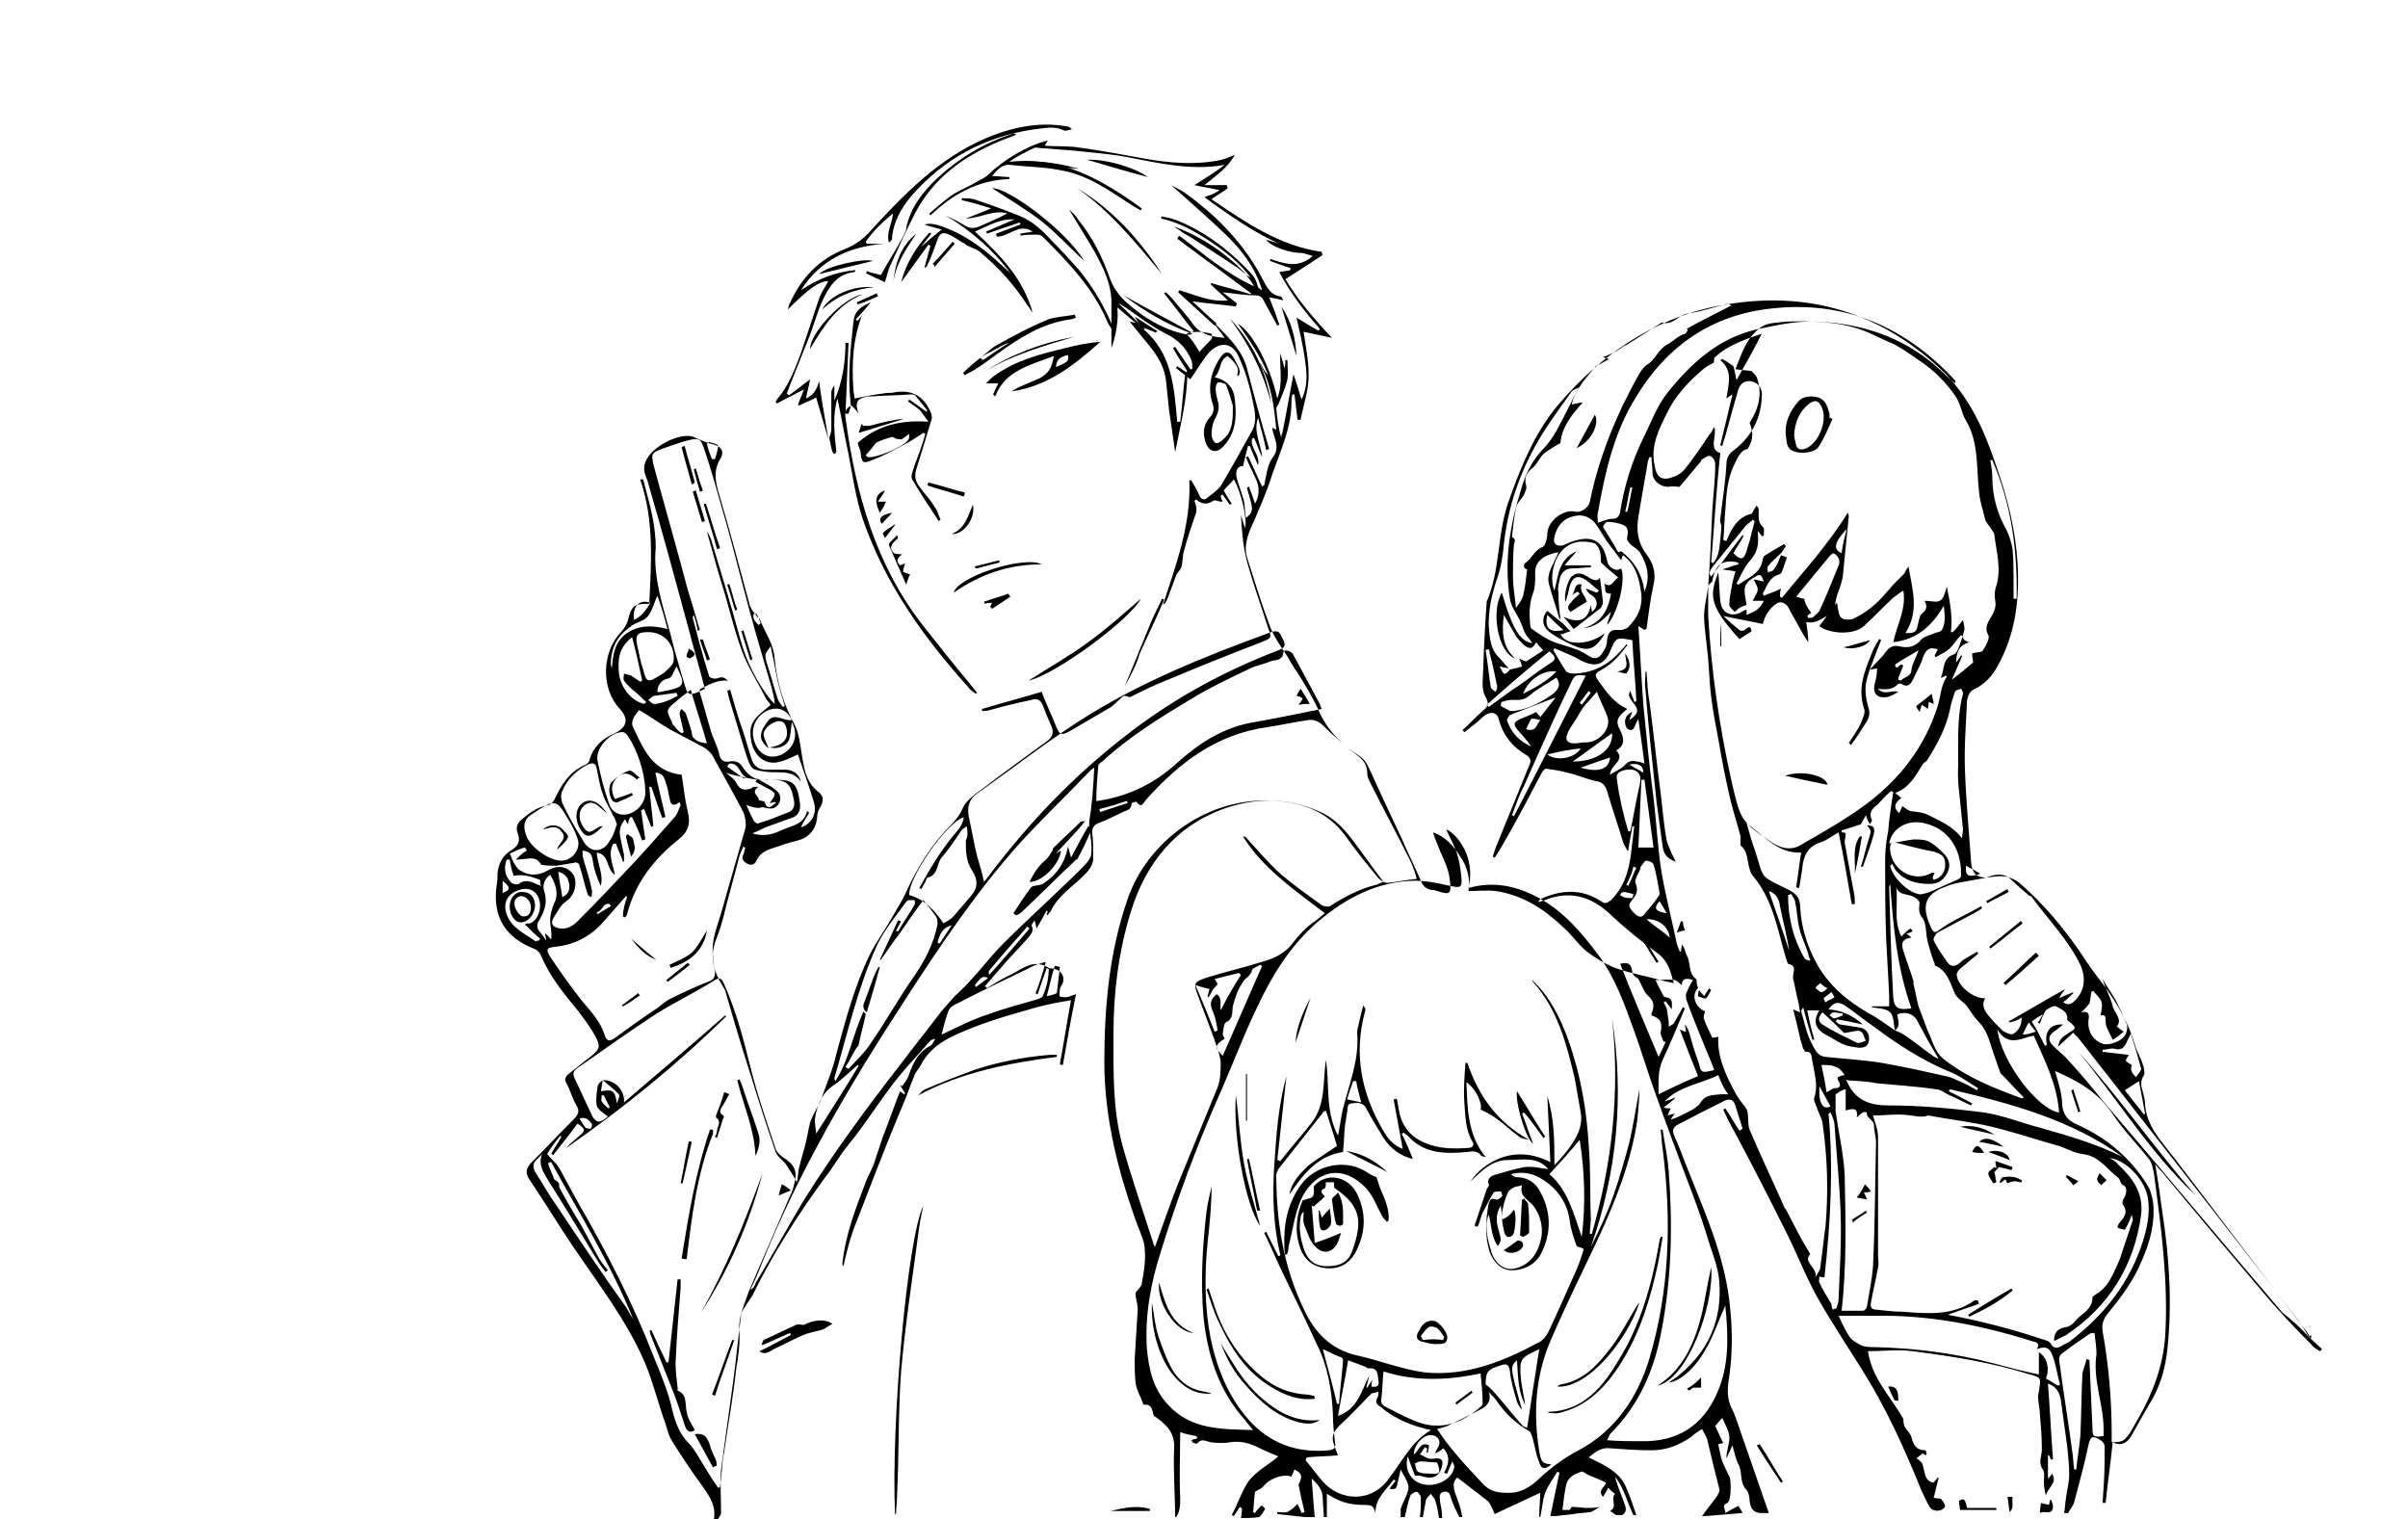 <?xml version="1.0" encoding="utf-8"?>
<!-- Generator: Adobe Illustrator 24.0.2, SVG Export Plug-In . SVG Version: 6.00 Build 0)  -->
<svg version="1.1" id="Слой_1" xmlns="http://www.w3.org/2000/svg" xmlns:xlink="http://www.w3.org/1999/xlink" x="0px" y="0px"
	 viewBox="0 0 238.1 150.2" style="enable-background:new 0 0 238.1 150.2;" xml:space="preserve">
<g>
	<path d="M228.3,132.2c0.4,0.4,0.9,0.8,1.3,1.2c-0.1,0.1-0.1,0.1-0.2,0.2c-0.3-0.2-0.6-0.3-0.8-0.6c-1.7-1.7-3.4-3.5-4.9-5.3
		c-3.3-3.9-6.6-7.8-9.9-11.8c-0.2-0.2-0.4-0.4-0.7-0.8c0.3,1.7,0.5,3.2,0.7,4.7c0.7,4.5,1,9.1,0.5,13.7c-0.2,1.7-0.6,3.2-1.4,4.7
		c-0.7,1.2-1.4,2.4-2,3.5c-0.4,0.8-1,1.4-2,0.9c-0.2,2.1-0.5,4-0.7,6c-0.1,0-0.2,0-0.3,0c0.1-1.4,0.2-2.8,0.2-4.3c0-0.4,0-0.9,0-1.3
		c0-0.2-0.2-0.5-0.4-0.6c-0.8-0.5-1-0.4-1.2,0.5c-0.4,1.9-0.9,3.7-1.4,5.6c-0.1,0.4-0.4,0.7-0.6,1.1c-0.1,0-0.3,0-0.4,0
		c0.1-0.5,0.1-1.1,0.2-1.6c0.1-0.7,0.3-1.5,0.3-2.2c0-0.9-0.1-1.9-0.2-2.8c-0.2-1.5-0.4-2.9-0.6-4.4c-0.1-0.8-0.4-1.5-1.3-1.8
		c0.2,2.5,0.3,5,0.5,7.5c-0.1,0-0.1,0-0.2,0c-0.1-0.1-0.1-0.3-0.2-0.4c0,0-0.1,0-0.1,0c0,0.7,0,1.5,0,2.3c0.2-0.2,0.3-0.3,0.4-0.5
		c0.6,1-0.5,1.4-0.6,2.2c-0.1-0.4-0.2-0.9-0.2-1.3c0-0.4,0.1-1-0.1-1.3c-0.5-0.7-0.1-1.3-0.1-2c0-1.2-0.1-2.3-0.2-3.5
		c0-0.7-0.3-1.5-0.1-2.2c0.2-1.3,0.3-1.4-0.9-1.7c-3.8-1.2-7.7-1.8-11.6-2.3c-1.4-0.2-2.8,0-4.4,0c0.4,2.7,2.2,4.4,3.5,6.7
		c0,0.1,0,0.4,0.1,0.7c0.2,0.4,0.6,0.7,0.7,1.1c0.2,0.8,0.5,1.3,1.4,1.3c0,0,0.1,0.2,0.1,0.4c0,0-0.1,0.1-0.1,0.1
		c-0.1-0.1-0.3-0.2-0.3-0.2c-0.2,0.2-0.4,0.3-0.6,0.5c0.2,0.1,0.4,0.3,0.5,0.4c0.2,0.3,0.2,0.7,0.3,1c0.1,0.5,0.3,0.9,0.9,1
		c0.1-0.2,0.3-0.3,0.4-0.5c0,0,0.1,0,0.1,0c-0.2,0.7-0.3,1.3-0.5,2c0.4,0.1,0.7,0,0.8,0.2c0.2,0.2,0.4,0.6,0.3,0.7
		c-0.3,0.5-1.2,0.5-1.5,0c-0.3-0.5-0.5-1-0.8-1.6c-1.7-4.2-3.5-8.2-5.9-12c-1.5-2.4-3.1-4.8-4.5-7.3c-1.2-2.2-2.1-4.6-3.3-6.9
		c-1.8-3.6-3.6-7.1-5.5-10.6c-0.1-0.3-0.3-0.6-0.4-0.9c0.1,0,0.1-0.1,0.2-0.1c0.5,0.7,0.9,1.5,1.4,2.2c0.1-0.1,0.2-0.1,0.3-0.2
		c-0.2-0.8-0.5-1.5-0.7-2.3c-0.2-0.5-0.4-0.7-1-0.5c-1.6,0.8-3.2,1.6-4.7,2.4c-0.5,0.3-0.6,0.6-0.3,1.2c0.5,1.1,0.9,2.3,1.4,3.5
		c1.8,4.5,3.7,8.8,4.1,13.7c0.2,2.1,0.2,4.3-0.1,6.4c-0.2,1.2-0.3,2.3,0.3,3.4c0.1,0.2,0.2,0.4,0.3,0.7c1.1,3.2,2.2,6.3,3.3,9.5
		c-0.3,0-0.6,0-0.9,0c-0.7-0.1-0.9-0.5-1-1.2c0-0.4-0.1-0.9-0.4-1.2c-0.6-0.7-0.3-1.7-0.7-2.4c-0.3-0.6-0.4-1.2-0.6-1.9
		c-0.2,0.5-0.4,0.9-0.6,1.3c0-0.7,0.3-1.4,0.3-2c0-0.7-0.4-1.3-0.7-2c-0.4,0.4-0.5,0.6-0.7,0.8c0.3,0.6,0.5,1.1,0.8,1.7
		c-0.3,0-0.4,0.1-0.5,0.1c0.1,0.5,0.2,1,0.3,1.4c0.2,0.6,0.5,1.2,0.8,1.8c0.2,0.4,0.2,2.4-0.2,2.6c-0.6,0.3-0.2,0.5-0.2,1
		c0.5-0.3,0.9-0.5,1.3-0.7c0.2,0.3,0.3,0.5,0.4,0.7c-1.2,0.1-2.4,0.2-3.6,0.3c-0.1,0-0.3,0-0.4,0c0.5-0.7,1-1.3,1.5-2
		c0.1-0.2,0.3-0.5,0.2-0.7c-0.4-1.6-0.8-3.2-1.2-4.9c-0.1-0.3-0.3-0.6-0.5-1c-0.5,0.3-0.8,0.5-1.1,0.8c-1.2,0.8-2.4,1.3-3.9,1.3
		c-1.4,0-2.7-0.1-4.1-0.2c-0.8-0.1-1.4,0.3-2.1,0.9c0.4,0.2,0.6,0.3,0.8,0.4c1.2,0.6,2.4,1.3,2.9,2.6c0.4,0.9,0.7,1.8,1,2.7
		c-0.1,0-0.2,0-0.3,0c-0.6-1.3-0.9-2.6-1.8-3.8c0.2,0.9,0.6,1.7,0.9,2.6c0.2,0.5,0.3,0.9-0.2,1.2c-0.2,0-0.4,0-0.6,0
		c-0.2-0.1-0.4-0.3-0.6-0.4c0.8-0.4,0-1.2,0.5-1.7c-0.3-0.2-0.5-0.4-0.7-0.6c-0.1,0.3-0.3,0.6-0.5,0.9c-0.6-0.7,0.3-1,0.3-1.4
		c-0.6-0.3-1.1-0.5-1.6-0.7c-0.3-0.1-0.6-0.4-0.8-0.4c-0.6,0.2-1.3,0.5-1.5,1.2c-0.2,0.8-0.3,1.7-0.4,2.6c0.4,0,0.6,0,0.7,0
		c0.2-0.2,0.2-0.4,0.3-0.3c0.5,0,1,0.1,1.5,0.1c0.3,0,0.6,0,1.2-0.1c-0.4,0.2-0.6,0.4-0.9,0.5c-0.6,0.1-1.2,0.1-1.7,0.2
		c-0.6,0.1-1.1,0.1-1.7,0.2c-0.2,0-0.4,0-0.6,0c0.3-1.4,0.6-2.9,0.9-4.3c-0.1,0-0.2-0.1-0.2-0.1c-0.4,0.7-0.9,1.3-1.2,2.1
		c-0.3,0.8-0.3,1.6-0.5,2.4c0,0-0.1,0-0.1,0c0-0.9,0.1-1.7,0.1-2.4c-1.5,0.7-3,1.4-4.5,2.1c-0.2-0.5-0.4-0.9-0.6-1.2
		c-0.3-0.3-0.7-0.5-1-0.8c-0.7-0.5-1.4-1.1-2.1-1.6c-0.7,0.6-0.2,1.5,0.1,2.4c0.2,0.5,0.3,1,0.4,1.5c-0.1,0-0.2,0-0.3,0
		c-0.3-0.6-0.6-1.2-0.8-1.8c-0.1-0.4-0.2-0.8-0.7-0.7c-0.6,0.1-0.4,0.6-0.4,1c0.1,0.5,0.2,1,0.2,1.6c-0.1,0-0.2,0-0.3,0
		c-0.1-0.6-0.2-1.2-0.4-1.8c-0.1-0.2-0.3-0.4-0.4-0.6c-0.2,0.2-0.4,0.4-0.5,0.6c-0.1,0.6-0.2,1.1-0.3,1.7c-0.1,0-0.2,0-0.3,0
		c0.1-0.6,0.1-1.3,0.1-1.9c0-0.2-0.2-0.5-0.4-0.6c-0.2,0-0.5,0.2-0.6,0.3c-0.3,0.7-0.4,1.5-0.6,2.2c-0.1,0-0.3,0-0.4,0
		c0-0.3,0-0.5,0-0.8c0.2-0.6,0.5-1.1,0.7-1.7c0.1-0.3,0.1-0.6,0-0.8c-0.1-0.4-0.4-0.8-0.7-1.4c-0.1,0.5-0.2,0.9-0.3,1.3
		c-0.1,0.6-0.2,0.7-0.8,0.6c0.2-0.3,0.4-0.5,0.6-0.8c-0.1,0-0.1-0.1-0.2-0.1c-0.7,1-1.8,1.8-1.8,3.3c-0.2-0.8-0.4-0.8-1.3-0.8
		c-0.6,0-1.3-0.1-1.9-0.3c-0.6-0.2-1.1-0.5-1.6-0.8c0,0.8,0,1.5,0,2.3c-0.1,0-0.2,0-0.3,0c0-0.6-0.1-1.2-0.1-1.8
		c0-0.8-0.4-1.4-1.1-2c0.1,1.4,0.2,2.6,0.3,3.8c-0.3,0-0.7,0-1,0c-0.9-0.1-1.8-0.2-2.7-0.3c0-0.1,0-0.2,0-0.2c0.3,0,0.7,0.1,1,0
		c0.4-0.2,0.7-0.5,1-0.8c0.2,0.4,0.3,0.6,0.4,0.9c0.1,0,0.2-0.1,0.3-0.1c-0.2-0.8-0.4-1.7-0.6-2.7c0.4-0.8,0.4-1.1-0.4-1.5
		c-0.1,0.2-0.2,0.5-0.3,0.7c-0.9-0.3-2.2,0.2-2.8,1c-0.2,0.2-0.5,0.3-0.8,0.5c-0.1,0.6-0.1,1.3-0.2,2c0.1,0,0.1,0.1,0.2,0.1
		c0.1-0.2,0.3-0.4,0.4-0.5c0.1-0.1,0.2-0.3,0.3-0.2c0.1,0,0.3,0.3,0.3,0.3c-0.2,0.3-0.4,0.7-0.6,0.8c-0.6,0.1-1.2,0.1-1.8,0.1
		c0.1-0.4,0.1-0.7,0.1-1c-0.1,0-0.1,0-0.2-0.1c-0.2,0.3-0.4,0.6-0.6,0.9c-0.1,0-0.1-0.1-0.2-0.1c0.6-1.1,1-2.4,1.7-3.4
		c0.8-1,2-1.6,2.9-2.4c-0.5-0.2-0.9-0.4-1.4-0.6c-1-0.5-2-1-3.3-0.8c-0.6,0.1-1.3,0.1-2,0c-0.5-0.1-0.9-0.4-1.3,0.1
		c-0.1,0.1-0.3,0-0.5-0.1c0-0.1-0.1-0.2-0.1-0.2c0.2-0.1,0.4-0.1,0.6-0.2c0-0.1-0.1-0.1-0.1-0.2c-0.5-0.1-1.1-0.2-1.6-0.4
		c0,2.2-0.1,4.3,0,6.5c0,0.7,0,1.3-0.4,1.9c0,0-0.1,0-0.1,0c0-2.2-0.2-4.5-0.1-6.7c0.1-1.5-0.6-2.3-1.7-3.1
		c-0.1-0.1-0.2-0.1-0.3-0.2c-0.2-0.5-0.1-1.2-1-1.1c0,0-0.1-0.1-0.1-0.2c-0.2-0.6-0.6-1.2-0.7-1.9c-0.1-0.8-0.1-1.6-0.1-2.4
		c0.1-1.6,0.2-3.3,0.3-4.9c0-0.4-0.1-0.8-0.2-1.3c0-0.1,0-0.3,0-0.4c0.2-0.3,0.6-0.6,0.6-0.9c0.2-1.1,0.4-2.2,0.3-3.3
		c0-0.8-0.4-1.6-0.7-2.4c-1.9-5.2-3.3-10.6-3.3-16.2c0-5.5,0.5-10.9,2.3-16.1c1.9-5.6,7.9-10.3,14.8-9.7c2.6,0.2,5,1.1,6.7,3.4
		c1,1.4,2.1,2.8,3.2,4.1c0.2,0.3,0.7,0.6,1,0.6c0.9-0.1,1.9-0.3,2.9-0.4c-0.2-0.7-0.4-1.3-0.7-1.9c-1.2-2.4-2.5-4.8-3.7-7.2
		c-0.2-0.4-0.5-0.9-0.5-1.3c0-0.9-0.4-1.4-1.1-1.9c-1.1-0.9-2.2-1.8-3.2-2.8c-0.5-0.5-1-0.7-1.6-0.6c-1.3,0.2-2.7,0.5-4,0.7
		c-5,0.7-8.7,3.5-12,7.2c-0.2,0.2-0.4,0.9-0.9,0.2c0-0.1-0.5,0.1-0.5,0.1c0,0.7-0.5,0.7-0.9,0.9c-0.8,0.4-1.6,0.8-2.4,1.1
		c-0.5,0.2-0.6,0.5-0.6,0.9c0.1,0.8,0.1,1.6,0.1,2.3c0.1,1.2-0.8,1.8-1.5,2.5c-1,0.9-2.1,1.7-2.7,3c-0.1,0.1-0.2,0.2-0.3,0.4
		c0,0-0.1-0.1-0.1-0.1c0-0.1,0.1-0.2,0.1-0.3c0,0-0.1,0-0.1-0.1c-0.3,0.6-0.6,1.1-1,1.8c-0.1-0.4-0.1-0.5-0.2-0.8
		c-0.1,0.2-0.3,0.4-0.3,0.5c0.3,0.6-0.1,0.9-0.4,1.3c-0.7,0.8-1.5,1.6-2.2,2.4c-0.7,0.8-1.3,1.5-2,2.3c0.1,0.1,0.1,0.1,0.2,0.2
		c0.8-0.5,1.6-1,2.5-1.4c1.1-0.6,2.2-1.5,3.6-0.6c0.1,0.1,0.3,0,0.5,0.1c0.8,0.1,1.2,0.9,0.8,1.6c-0.1,0.1-0.2,0.3-0.2,0.5
		c0,0.2-0.1,0.5,0,0.6c0.1,0.1,0.4,0.1,0.6,0.1c0.3,0,0.6-0.2,1-0.3c-0.5,2.4-0.9,4.7-1.3,7c-0.1,0-0.2,0-0.3-0.1
		c0.4-2.1,0.7-4.1,1.1-6.3c-1.2,0.2-2.3,0.4-3.4,0.7c-2.1,0.6-4.3,1.2-6.3,2c-2,0.8-4.1,1.6-5.2,3.8c-0.2,0.4-0.5,0.6-0.6,1
		c-0.4,0.9-0.7,1.9-1.1,2.8c-1.7,4-3.2,8-4.8,12.1c-0.5,1.3-0.8,2.6-1.1,3.9c-0.1-0.1-0.1-0.2-0.1-0.3c0.3-2.8,1.3-5.4,2.3-8
		c0.2-0.6,0.6-1.2,0.8-1.8c0.3-0.9,0.6-1.8,0.9-2.7c0.6-1.5,1.1-3,1.7-4.5c0.1,0.1,0.3,0.2,0.4,0.3c0,0,0.1-0.1,0.1-0.1
		c-0.2-0.3-0.3-0.5-0.5-0.8c0.1,0,0.1,0.1,0.2,0.1c0.3-0.4,0.6-0.8,0.7-1.2c0.4-1.1,0.9-2.2,2.1-2.8c0.2-0.1,0.3-0.4,0.5-0.7
		c-0.3,0.1-0.4,0.1-0.5,0.2c-0.8,0.9-1.7,1.9-2.5,2.8c-2.1,2.4-3.7,5.2-5.7,7.6c-0.8,1-1.4,2.1-2.2,3.1c-2.7,3.7-5.2,7.6-7.2,11.7
		c-0.2,0.3-0.4,0.6-0.6,0.9c-0.2,0.3-0.4,0.6-0.5,0.9c-0.3,2.2-0.5,4.5-0.8,6.7c-0.4,2.9-0.8,5.8-1.2,8.7c-0.1,1.4,0,2.8,0,4.3
		c0,0.2-0.2,0.4-0.3,0.6c-0.1,0-0.3,0-0.4,0c0.2-1.3-0.4-2.2-1.1-3.2c-1.1-1.5-2.1-3-3.1-4.6c-0.4-0.7-0.5-1.5-0.8-2.2
		c-0.6-1.8-1.1-3.7-1.8-5.4c-1.8-4.2-4.6-7.8-7.1-11.5c-1.5-2.2-2.8-4.4-4.3-6.6c-0.5-0.7-0.4-1.2,0.2-1.8c1.4-1.4,2.7-2.8,4.1-4.2
		c0.4-0.4,0.7-0.8,0.3-1.4c-0.4-0.7-0.6-1.5-1-2.2c-0.2-0.4-0.1-0.6,0.2-0.9c0.8-0.6,1.5-1.2,2.3-1.8c0.8-0.7,0.9-0.9,0.4-1.9
		c-0.5-0.9-1.1-1.7-1.7-2.5c-1.4-1.7-2.8-3.4-3.7-5.5c-0.1-0.3-0.4-0.6-0.7-0.7c-2.8-1.1-4.1-3.1-3.7-6.2c0.1-0.4,0.1-0.9,0.1-1.3
		c0.1-0.9,0.5-1.7,1.3-2.2c0.7-0.4,1-0.9,0.7-1.7c-0.2-0.5-0.1-0.9,0.3-1.3c0.8-0.7,1.6-1.3,2.7-1.5c0.2,0,0.5-0.3,0.6-0.5
		c0.7-1.5,1.5-2.8,3.1-3.5c0.2-0.1,0.4-0.3,0.4-0.5c0.4-1.3,1.3-2.1,2.5-2.6c1.2-0.6,1.4-1.4,0.5-2.4c-1.9-2-1.8-5.6,0.1-7.6
		c0.3-0.3,0.6-0.8,0.7-1.2c0.3-1.3,0.6-1.6,1.8-1.6c0.1,0,0.2,0,0.3,0c0.2-4.1,0.5-8.3-0.9-12.3c0.1,0,0.2,0,0.3,0
		c0.2,0.8,0.4,1.5,0.6,2.3c0.2,0.8,0.4,1.7,0.5,2.5c0.1,0.8,0.2,1.7,0.1,2.5c-0.1,2.8,0.8,5.4,1.5,8c0.4,1.7,0.9,3.3,1.4,5
		c0.3,1,0.4,1.1,1.4,0.7c0.2-0.1,0.4-0.2,0.6-0.3c-0.5-2-1.1-3.9-1.6-5.9c-1.3-4.8-2.6-9.6-4-14.4c-0.1-0.5-0.4-0.9-0.4-1.4
		c-0.1-1.8,2.9-3.4,4.4-3.3c0.2,0,0.5,0.1,0.7,0.2c0.5,0.2,1.1,0.5,1.6,0.6c0.9,0.2,1.3,0.7,0.8,1.5c-0.6,1-0.5,2-0.2,3.1
		c1.1,3.7,2.1,7.5,3.1,11.2c0.1,0.5,0.5,0.9,0.8,1.3c0.1,0.1,0.3,0.2,0.3,0.4c0.5,1.2,1.3,2.3,1.4,3.7c0.2,2.3,0.9,4.6,2,6.6
		c0.2,0.4,0.3,0.8,0.4,1.2c0.2,1,0.3,2,0.5,2.9c0.2,0.9,0.5,1.7,1.3,2.4c0.7,0.5,0.7,1,0.2,1.8c-0.1,0.2-0.2,0.5-0.2,0.8
		c-0.1,1.2-0.8,2-1.9,2.3c-0.9,0.2-1.7,0.5-2.6,0.8c-0.6,0.2-1.2,0.5-1.5,1.2c-0.2,0.4-0.5,0.5-0.9,0.3c-0.4-0.2-0.6-0.5-0.4-0.9
		c0.1-0.2,0.1-0.4,0.2-0.7c-0.1,0-0.2-0.1-0.2-0.1c-0.1,0.3-0.3,0.6-0.4,1c-0.5,2-1.1,4-1.6,6.1c-0.2,0.8-0.5,1.6-0.8,2.4
		c-0.5,1.5-0.1,2.9,0.7,4.2c0.1,0.2,0.2,0.3,0.3,0.5c0.8,2.8,1.6,5.5,2.5,8.3c0.8,2.6,1.6,5.1,2.5,7.7c0.2,0.5,0.7,0.8,1,1.2
		c0.4,0.6,0.8,1.2,1.1,1.8c0.1-0.4,0.1-0.9,0.2-1.4c0.2-0.8,0.4-1.5,0.6-2.2c0.2-0.7,0.3-1.5,0.5-2.3c0.3-0.9,0.9-1.7,1.2-2.6
		c0.5-1.4,1.1-2.8,1.4-4.2c0.9-3.3,1.8-6.7,3.3-9.8c0.6-1.2,1.4-2.3,2.1-3.5c0.5-0.9,1.1-1.8,1.5-2.7c1.1-2.4,2.5-4.7,4.4-6.6
		c0.5-0.5,0.9-1,1.2-1.7c0.3-0.7,1.1-1.3,1.8-1.8c2.1-1.6,4.3-3.2,6.5-4.8c0.6-0.4,0.7-0.9,0.5-1.4c-0.3-0.7-0.6-1.4-0.9-2.2
		c-0.2-0.5-0.6-0.7-1.1-0.5c-1.4,0.3-2.7,0.6-4.1,1c-0.3,0.1-0.5,0.1-0.8,0.1c0-0.1,0-0.1,0-0.2c2-0.6,3.9-1.1,5.9-1.7
		c0.4,1.1,0.9,2.1,1.3,3.1c0.5,1.3,0.6,1.3,1.8,0.6c1.2-0.7,2.4-1.4,3.6-2.1c0.5-0.3,0.9-0.8,1.4-1.2c0,0,0.1,0,0.1,0
		c0.2,0,0.5,0.2,0.6,0.1c1.2-0.6,2.4-1.2,3.7-1.7c3.1-1.3,6.1-2.5,9.2-3.7c1-0.4,1.1-0.4,0.7-1.4c-0.7-2.2-1.5-4.4-2.1-6.6
		c-0.4-1.5-0.5-3-0.6-4.6c0.1,0.4,0.3,0.9,0.4,1.3c0.3-0.7-0.4-3.7-1.1-4.8c-0.3,0.4-0.7,0.7-1,1.1c0.3,0.5,0.5,0.9,0.8,1.3
		c-0.1,0-0.1,0.1-0.2,0.1c-0.2-0.3-0.5-0.7-0.7-1c-0.1,0-0.1,0.1-0.2,0.1c0,0.2,0.1,0.4,0.2,0.6c-0.1,0-0.1,0-0.2,0
		c-0.2,0-0.5-0.2-0.7-0.1c-0.6,0.4-1.1,0.4-1.7-0.1c-0.1,0-0.1,0.1-0.2,0.1c0.1,0.3,0.2,0.5,0.2,0.8c0,0.2,0,0.4-0.1,0.6
		c-0.4,1.2-0.8,2.3-1.1,3.5c-0.2,0.5-0.1,1.1-0.3,1.7c-0.1,0.3-0.4,0.5-0.5,0.8c-0.3,0.8-0.6,1.6-0.9,2.4c-0.1,0.2-0.2,0.4-0.4,0.5
		c1.3-4,2.8-8,2.6-12.3c0.1,0,0.2,0,0.2,0c0.3,0.5,0.6,1,0.8,1.5c0.2,0.4,0.5,0.5,0.8,0.2c0.5-0.4,1.1-0.8,1.4-1.3
		c1-1.7,2-3.5,3-5.3c0.6-1.1,0.2-2.2,0-3.3c-0.3-1.4-0.7-2.7-1.3-4c-0.6-1.4-1.8-1.6-2.9-0.5c-0.7,0.8-1.2,1.7-1.9,2.7
		c-0.4-0.3-0.9-0.7-1.4-1.1c0-0.1,0.1-0.1,0.1-0.2c0.3,0.2,0.6,0.4,0.9,0.6c0,0,0.1-0.1,0.1-0.1c-0.5-0.8-1-1.5-1.4-2.3
		c0.1,0,0.1-0.1,0.2-0.1c0.5,0.7,1,1.5,1.5,2.2c0.1,0,0.1,0,0.2,0c0-0.3,0-0.7-0.1-0.9c-0.5-1.2-1.3-2-2.5-2.6
		c-1.4-0.7-2.7-1.7-4-2.6c-0.2-0.1-0.4-0.3-0.7-0.4c0.9,0.8,1.7,1.7,2.6,2.5c0,0-0.1,0.1-0.1,0.1c-0.8-0.7-1.7-1.4-2.6-2.2
		c0,0.2,0,0.3,0,0.3c0.1,1-0.2,2.7-0.6,3.7c0-1.5,0-3.2,0-4.8c-0.1-1.7-0.8-3.1-1.6-4.6c-0.8-1.4-1.7-2.8-2.6-4.3
		c0.3,0.3,0.7,0.6,0.9,1c1.4,1.7,2.4,3.7,3.1,5.7c0.4,1.1,1,1.9,1.8,2.6c1.6,1.4,3.4,2.5,5.5,3c0.2,0,0.3,0.1,0.5,0.1
		c0.1,0,0.1,0,0.4-0.1c-2.5-0.9-4.7-2.2-6.8-3.8c2.3,1.3,4.6,2.5,6.8,3.7c0-0.1,0.1-0.1,0.1-0.2c-1-1.2-1.9-2.5-2.9-3.7
		c0.1,0,0.1-0.1,0.2-0.1c0.2,0.2,0.4,0.4,0.6,0.6c0.7,0.9,1.5,1.7,2.1,2.6c0.8,1,1.8,1.2,3.1,1.3c-0.6-0.8-1.1-1.5-1.6-2.1
		c1.4,1.6,3.2,2.9,3.8,5.1c0.7,2.7,1.4,5.3,2.2,8c-0.1,0-0.2,0.1-0.3,0.1c-0.2-1-0.5-2.1-0.8-3.2c-0.5,1.4,0.3,2.6,0.4,3.9
		c-0.3-0.6-0.5-1.3-0.8-1.9c-0.1,0-0.1,0-0.2,0.1c-0.2,0.9,0.8,1.5,0.6,2.6c-0.3-0.7-0.6-1.3-0.8-1.9c-0.1,0-0.1,0-0.2,0
		c-0.2,0.7-0.3,1.3-0.5,2c-0.5-0.1-0.8,0.5-0.6,1.2c0.2,0.7,0.5,1.5,0.7,2.2c0.1,0.5,0.1,1.1,0.2,1.7c0.6-0.4,0.7-0.8,0.5-1.5
		c-0.1-0.5-0.3-1-0.4-1.5c0.1,0,0.1,0,0.2-0.1c0.2,0.5,0.4,1.1,0.6,1.7c0.5-0.9,0.4-1.7,0.1-2.4c-0.3-0.7-0.7-1.4-1-2.2
		c0.1,0,0.2-0.1,0.2-0.1c0.5,1,0.9,2,1.4,3c0.1-0.1,0.2-0.1,0.2-0.1c0.2-0.9,0.3-2,0.8-2.7c0.9-1.1,0.1-2,0-3c0,0,0.1,0,0.2,0.1
		c0,0,0.1,0,0.2,0.1c-0.2-2.3-0.5-4.6-1.7-6.7c0.2,0.2,0.3,0.4,0.4,0.6c0.1,0.2,0.3,0.5,0.5,0.7c-0.7-1.8-1.8-3.4-3-5.1
		c1.5,0.9,3.2,4.2,3.9,7.4c0.6-1.6,0.2-3,0.3-4.5c0.1,0.5,0.3,0.9,0.4,1.5c0.1-0.3,0.1-0.5,0.1-0.8c0.1,0,0.1,0,0.2,0
		c0,0.6,0.1,1.3,0,1.9c-0.2,0.9-0.6,1.7-0.9,2.5c-0.1,0.1-0.2,0.3-0.2,0.4c0.1,1,0.2,1.9,0.5,2.9c0-0.2,0-0.3,0.1-0.5
		c0.4-1.9,0.7-3.8,1.1-5.8c0.3,0.8,0.5,1.6,0.8,2.5c0.7-1.5,0.5-2.8,0.3-4.2c-0.2-1.3-0.5-2.6-0.8-3.9c0.7,0.4,1.4,0.9,2.2,1.3
		c0-0.1,0.1-0.1,0.1-0.2c-1.5-1.7-2.9-3.5-4-5.6c0.4-0.1,0.8-0.1,1.1-0.2c0-0.1,0-0.1,0-0.2c-0.7-0.2-1.4-0.5-2-0.7
		c0-0.1,0-0.2,0-0.2c1.2,0.4,2.3,0.8,3.5,0.2c0.2-0.1,0.5-0.3,0.7-0.5c-4.1-1.1-7.4-3.4-10.7-5.8c0.4-0.2,0.6-0.2,0.8-0.3
		c0.2-0.1,0.4-0.2,0.7-0.4c-0.9-0.2-1.6-0.3-2.5-0.5c1.1-0.7,2.1-1.3,3-2c-3.4,0.6-6.6-0.2-9.8-0.8c-1.6-0.3-3.3-0.4-5-0.6
		c-1.3-0.1-2.5-0.2-3.8-0.3c-0.1,0-0.1,0-0.2,0c-0.8,0.4-1.7,0.8-2.5,1.4c5.2-0.6,9.2,1.8,13.1,4.6c0,0.1-0.1,0.1-0.1,0.2
		c-0.2-0.1-0.5-0.3-0.7-0.4c-2.2-1.4-4.3-3-6.9-3.5c-1.7-0.4-3.6-0.4-5.3-0.6c-0.8-0.1-1.3,0.5-1.8,1.1c0.6,0,1.2,0.1,1.7,0.1
		c0,0.1,0,0.1,0,0.2c-3.1,0.1-5.6,1.5-7.8,3.6c0-0.1-0.1-0.1-0.1-0.2c0.7-0.6,1.4-1.2,2.2-1.8c0.8-0.5,1.8-0.9,2.6-1.4
		c0.4-0.2,0.8-0.4,1.1-0.7c1.3-1.3,3.9-2.9,5.8-3.3c-0.1,0.2-0.2,0.3-0.3,0.5c1.2,0.1,2.4,0,3.5,0.2c2.2,0.3,4.3,0.7,6.5,1.1
		c2.3,0.4,4.6,0.6,7,0.2c0.6-0.1,1.1-0.3,1.8-0.6c-0.7,1.3-1.8,2-3,3c0.9,0,1.5,0,2.2,0c0,0.1,0.1,0.2,0.1,0.3
		c-0.5,0.4-1.1,0.7-1.6,1.1c3.4,2.3,6.7,4.6,10.9,5.2c0,0.1,0,0.2,0.1,0.3c-1.2,0.8-2.3,1.5-3.7,2.4c1.2,2,2.8,3.9,4.6,5.8
		c-0.9-0.2-1.9-0.4-2.8-0.6c0.2,1.4,0.5,2.8,0.5,4.3c0,1.5-0.5,2.9-0.8,4.4c-0.1,0-0.2,0-0.3,0c-0.1-0.8-0.2-1.7-0.3-2.5
		c-0.1,0-0.1,0-0.2,0c-0.1,0.3-0.1,0.5-0.1,0.8c0,2.5-1.1,4.8-1.9,7.1c-0.6,1.9-1.4,3.7-2.2,5.5c-0.4,1-0.6,2-0.2,3
		c0.7,2.2,1.4,4.5,2.2,6.6c0.4,1,1.1,2,1.7,2.9c0.3,0.5,0.6,1.1,1,1.6c0.8,1.3,1.6,2.6,2.2,4c0.9,1.9,2.3,3.2,4,4.3
		c0.3,0.2,0.6,0.6,0.8,1c1.1,2.4,2.2,4.8,3.3,7.1c0.6,1.4,1.3,2.8,1.9,4.2c0.2,0.5,0.5,0.8,1.1,0.9c0.1,0,0.1,0,0.2,0
		c1.6,0.5,1.8,0.6,1.5-1.4c-0.2-1.1-0.8-2.1-1.2-3.2c-0.1-0.3-0.3-0.7-0.4-1.1c1.2,0.4,2,1.3,2.7,2.4c0.7,1,1,2.2,0.8,3.4
		c0.9,0,1.8-0.1,2.7,0c2.7,0.4,4.8,1.8,6.7,3.6c0.8,0.7,1.4,1.6,2.2,2.3c0.9,0.7,1.9,1.3,2.9,1.7c1.4,0.5,3,0.8,4.5,1.2
		c0.4,0.1,0.8,0.2,1.3,0.3c-0.3-1.1-0.5-2-1.4-2.8c-1.8-1.3-3.5-2.7-5.1-4.2c-1.8-1.6-3.8-2.1-6-1.3c-0.2,0.1-0.5,0.2-0.9,0.3
		c0.1-0.2,0.2-0.3,0.2-0.3c2-0.9,4-1.1,6,0.2c0.4,0.3,0.6,0.2,1-0.1c1.6-1.6,1.9-3.6,2.1-5.7c0.1-0.5,0.1-1.1,0.2-1.6
		c-0.1,0-0.1,0-0.2,0c-0.1,0.8-0.3,1.6-0.4,2.4c0,0-0.1,0-0.1,0c-0.1-0.3-0.3-0.5-0.4-0.8c-0.5-1.7-1.1-3.4-1.6-5.1
		c-0.2-0.7-0.6-0.9-1.2-1c-0.9-0.2-1.8-0.6-2.7-0.8c-0.7-0.2-1.4-0.3-2.1-0.4c-0.2,0-0.4,0.3-0.5,0.5c-1.1,2.1-2.2,4.2-3.4,6.3
		c-0.4,0.7-0.8,1.4-1.2,2c-0.1,0-0.1-0.1-0.2-0.1c0.1-0.3,0.2-0.6,0.3-0.9c1.1-2.7,2.2-5.4,3.3-8.1c0.2-0.4,0.2-0.7-0.2-1
		c-1.4-0.8-2.4-2-2.8-3.6c-0.2-0.8-1-0.8-1.7-0.1c-0.5,0.5-1.1,0.9-1.7,1.4c-0.1-0.1-0.1-0.2-0.2-0.2c0.7-0.6,1.3-1.3,2-1.9
		c0.5-0.4,0.7-0.7,0.3-1.4c-0.2-0.3-0.3-0.8-0.3-1.3c0.1-2.7,0.2-5.3,0.4-8c0,0,0-0.1,0-0.1c1.4-3.2,1-6.7,2.2-10
		c1.2-3.4,2.6-6.8,4.9-9.5c4.1-4.8,9.2-8.4,15.5-9.7c8.4-1.7,15.8,0.2,22.2,6.1c2.9,2.7,4.4,6.1,5.6,9.7c1.1,3.1,1.9,6.3,2.1,9.6
		c0.2,3.6-0.2,7-2,10.2c-0.5,0.9-1.2,1.7-2.2,2.2c-0.5,0.2-0.7,0.6-0.8,1.2c-0.1,2.3-0.3,4.6-0.2,6.9c0.1,3,0.4,6,0.6,9
		c0.1,1.4,0.8,1.7,2.1,1.5c1.1-0.2,2,0,2.8,0.7c2.3,2,4.3,4.4,6,6.9c0.7,1.1,1.5,2.2,2.3,3.2c1.3,1.8,2.4,3.7,3,5.8
		c0.2,0.7,0.6,1.3,0.8,2c0.1,0.3,0.2,0.8,0.1,1c-0.4,0.6-0.3,1.1-0.1,1.7c0.1,0.4,0.2,0.8,0.2,1.1c0.1,2.2,1.6,3.7,2.9,5.4
		c4.3,5.6,8.5,11.2,12.8,16.8c0.3,0.3,0.5,0.7,0.7,1.1C228.6,131.9,228.5,132,228.3,132.2c-0.4-0.7-0.9-1.5-1.4-2.1
		c-7.1-9.2-14.3-18.4-21.5-27.6c-0.1-0.1-0.3-0.2-0.4-0.4c-0.5,0.5-1,0.9-1.5,1.4c0.1-0.9,0.7-1.1,1.1-1.4c0.7-0.4,0.7-0.5,0.1-1
		c-0.1-0.1-0.3-0.2-0.3-0.3c0.1-0.8-0.6-1-1.1-1.3c-0.2-0.1-0.8,0.2-1,0.4c-0.3,0.4-0.4,0.8-0.6,1.3c-0.1,0-0.2-0.1-0.2-0.1
		c0.2-0.2,0.3-0.5,0.5-0.8c-0.4,0.2-0.7,0.4-1.1,0.7c0.5,0.8,0.9,1.6,1.3,2.4c0.1,0,0.1-0.1,0.2-0.1c-0.3-1.2,0.3-2.1,1.6-2
		c-0.4,0.3-0.6,0.5-0.9,0.7c-0.6,0.4-0.6,0.9-0.1,1.4c0.4,0.4,0.9,0.8,1.3,1.2c1.2,1.3,2.4,2.7,3.5,4.1c6,7,11.9,14.1,17.9,21.1
		C226.6,130.5,227.5,131.3,228.3,132.2z M187.4,101.9c0.3,0.1,0.7,0.3,1,0.5c0.9,0.6,1.7,1.3,2.6,1.9c0.2,0.2,0.5,0.3,0.7,0.4
		c-0.8-1.3-1.5-2.6-2.2-3.9c-0.4-0.6-1.1-0.8-1.9-0.5C187.8,101.4,187.8,101.4,187.4,101.9c-0.2-0.6-0.1-1.4-0.5-1.8
		c-0.4-0.4-1.2-0.4-1.8-0.5c0,0,0-0.1,0-0.1c0.6,0,1.1,0,1.7,0c0-0.4,0-0.8,0-1.1c-0.1-1.9-0.2-3.7-0.3-5.6
		c-0.1-2.6-0.1-5.2-0.1-7.7c0-1,0.1-2,0.3-2.9c0.1-1.3,0.3-2.6,0.5-3.9c-0.1,0-0.2-0.1-0.2-0.1c-0.5,0.4-0.9,0.9-1.3,1.3
		c-0.5,0.4-1,0.8-0.6,1.6c0,0.1-0.1,0.2-0.2,0.4c-0.2-0.3-0.3-0.5-0.4-0.9c-0.2,0.4-0.4,0.7-0.5,0.9c-0.6,0.2-1.2,0.4-1.9,0.6
		c0,0.1,0,0.1,0,0.2c0.1,0,0.3,0,0.4,0.1c0,0.3-0.1,0.6-0.1,0.9c0.3,1.7,0.6,3.3,0.9,4.9c0.1,0.4,0.1,0.8,0.1,1.2
		c-0.1,0-0.2,0-0.3,0c-0.4-2.3-0.8-4.7-1.3-7.1c-0.7,0.4-1.2,0.8-1.8,1c-1.3,0.4-1.7,1.4-1.8,2.6c-0.1,0.7-0.2,1.3-0.3,1.9
		c-0.1,0-0.2,0-0.3-0.1c0.2-1.1,0.3-2.3,0.5-3.4c-2.3,0.1-3.6-1.6-5.4-2.9c0.3,1,0.5,1.8,0.8,2.6c1,3.1,0.4,2.5,3.4,4
		c0.8,0.4,1.1,0.9,1.1,1.7c0.1,2,0.7,3.9,1.7,5.7c1.2,2.1,3,3.6,5.1,4.8C185.6,100.6,186.5,101.3,187.4,101.9z M146.1,121.3
		c-0.1,0-0.2-0.1-0.3-0.1c0.4-1.2,0.8-2.4,1.2-3.6c0.1-0.2,0.3-0.4,0.2-0.5c-0.2-0.5,0.2-0.8,0.5-0.9c1-0.3,2-0.6,3-0.8
		c0.8-0.1,1.6,0.1,2.4,0.2c-1.1-1.3-2.6-0.9-4-0.9c-1.6,0-2.6,1.1-3.7,2.1c0.7-1,1.6-1.7,2.7-2.2c1.7-0.7,3.4-0.6,5.2,0.3
		c-0.1-2.3-0.2-4.4-0.3-6.5c0.7,2.2,0.7,4.5,0.7,6.8c0.7-0.7,1.3-1.4,1.8-2.2c0.6-0.9,1-1.9,0.8-3c-0.2-1.1-0.4-2.3-0.6-3.4
		c-0.8-3.4-1.7-6.8-4.1-9.5c-0.1-0.1-0.1-0.2-0.1-0.2c1.8,1.7,2.8,3.8,3.6,6c1.2,3.4,1.8,6.9,2,10.5c0.2,2.4,0.1,4.8,0.2,7.1
		c0,0.5-0.1,1-0.1,1.5c0.1,0,0.1,0,0.2,0c2-7,2.8-14,2-21.3c1.2,7.7,0.5,15.2-2.1,22.6c0.8-1.6,1.6-3.3,2.2-5
		c0.6-1.7,1.1-3.5,1.6-5.3c0.4-1.8,0.7-3.6,1-5.3c0,1-0.1,2-0.2,3c-0.6,4.1-2.1,7.9-3.8,11.6c-1.6,3.4-3.3,6.8-4.8,10.3
		c-1.5,3.5-1.7,7.2-1.1,10.9c0.2,1.1,0.3,1.2,1.2,1.3c-0.6,0.5-1,0.5-1.2-0.2c-0.3-0.7-0.4-1.4-0.6-2.2c-0.1-0.3-0.2-0.8-0.4-0.9
		c-1.4-0.8-2.4-1.8-3.3-3.1c-0.2-0.3-0.5-0.5-0.7-0.8c0.3,0.8-0.1,1.4-0.7,1.7c-1.1,0.6-2.2,1.1-3.4,1.7c-0.3,0.1-0.6,0.2-1,0.3
		c0.6,0.9,1.2,1.7,1.8,2.4c0.9,1.1,1.9,2.1,2.8,3.1c0.6,0.6,1.3,0.8,2.2,0.8c1.4,0.1,2.5-0.6,3.4-1.5c1.1-1,2.3-1.9,3.6-2.6
		c3.7-1.9,6-5.2,7.2-9.2c2-6.8,2.2-13.7,1.3-20.7c-0.1-0.6-0.1-1.3-0.2-1.9c0.1,0,0.1,0,0.2,0c0.2,1.4,0.5,2.7,0.6,4.1
		c0.4,5.3,0.3,10.5-0.7,15.7c-0.7,3.9-2.2,7.4-5.1,10.3c-0.1,0.1-0.1,0.3-0.3,0.6c1.2,0.1,2.2,0.1,3.3,0.1c3.6,0.1,6.2-1.5,7.6-4.8
		c1.2-2.7,1.1-5.6,0.8-8.6c-0.7,1.5-1.2,3.1-2,4.4c-1,1.8-2.5,3.1-3.6,3.2c0.4-0.3,0.8-0.5,1.1-0.8c2.9-2.4,4.2-5.5,3.9-9.2
		c-0.1-1.3-0.6-2.6-1-3.8c-0.5-1.7-1.1-3.4-1.7-5c-1.3-3.4-2.6-6.9-3.8-10.3c-0.7-2-1.3-4-2-5.9c-0.9-2.5-1.8-5-3.4-7.2
		c-1.7-2.3-3.6-4.5-6.1-5.8c-2.1-1.1-4.3-1.6-6.8-0.9c0.3-1.2,0.2-2.3-0.2-3.4c-0.5-1.2-1.3-2.1-2-2.4c0.3,0.7,0.7,1.4,1,2.2
		c0.3,0.8,0.4,1.7,0.5,2.5c0.1,1.1-0.1,1.1-1.1,0.9c-1.3-0.3-2.7-0.6-4-0.5c-3.7,0.2-6.8,2-9.5,4.4c-2.5,2.3-4.2,5.1-5.6,8.1
		c-1.4,2.9-2.5,5.9-3.8,8.8c-2.2,5-4.1,10.1-5.7,15.3c-1,3.1-1.6,6.3-1.4,9.6c0.2,2.1,0.6,4,2.1,5.6c2.3,2.5,5.3,2.4,8.4,2.5
		c-0.3-0.4-0.6-0.7-0.8-1c-2.6-2.9-3.7-6.4-4.1-10.2c-0.3-3.5-0.1-7,0.3-10.4c0.1-0.8,0.3-1.6,0.5-2.5c0,1.9-0.2,3.8-0.4,5.6
		c-0.3,3.1-0.3,6.3,0.3,9.4c0.6,2.9,1.7,5.7,3.7,8c2.1,2.4,4.8,3.4,8,3.1c0.6-0.1,0.7-0.3,0.6-0.8c-0.1-0.9-0.2-1.8-0.2-2.7
		c-0.1-2.4-0.5-4.8-1.6-7c-1-2.2-2.1-4.4-3.2-6.7c-0.7-1.4-1.3-2.9-2-4.3c0.1,0,0.1-0.1,0.2-0.1c0.4,0.8,0.8,1.6,1.2,2.4
		c0.1,0,0.1,0,0.2-0.1c-0.7-2.9-0.8-5.9-0.6-8.9c0.2-3,0.4-5.9,1.2-8.8c-0.3,2.8-0.6,5.6-0.9,8.3c0.1,0,0.2,0.1,0.3,0.1
		c1-1.3,2.1-2.5,3.1-3.8c1.4-1.8,1.1-4.1,1.4-6.2c0.4,2.4-0.1,5,1.2,7.5c0.2-1,0.3-1.9,0.5-2.7c0.6-2.4,1.6-4.8,1.4-7.4
		c0-0.2,0-0.5,0.1-0.7c0.1-0.6,0.3-1.3,0.5-2.1c0.1,0.2,0.2,0.3,0.2,0.3c0,0.1,0,0.1,0,0.2c-1.2,4.3-0.4,8.3,1.9,12.1
		c0.4,0.7,1,1.3,1.8,1.6c-0.3-1.6-0.6-3.3-0.9-4.9c0.1,0,0.2,0,0.3-0.1c0.1,0.3,0.1,0.6,0.2,1c0.2,1.6,1.1,2.8,2.6,3.4
		c1.4,0.6,2.8,0.6,4.3,0.5c0.4,0,0.6-0.3,0.4-0.6c-0.7-1.2-0.7-2.5-0.8-3.8c-0.1-1.3,0-2.6,0.1-4c0.1,0,0.2,0,0.2,0
		c1.1,3.3,3,5.9,6.1,7.6c-0.4-0.1-0.8-0.1-1.1-0.4c-0.7-0.5-1.3-1.1-2-1.6c-0.5-0.4-1.1-0.7-1.7-1c0.2-0.5-0.4-2-1.4-2.7
		c0.1,2.6,0.1,5.2,1.9,7.4c-0.2,0-0.3-0.1-0.4-0.1c-0.4-0.5-0.8-0.5-1.4-0.4c-2.2,0.2-4.3,0.2-5.9-1.6c-0.1-0.1-0.3-0.2-0.4-0.3
		c-0.1,0-0.1,0.1-0.2,0.1c0.4,0.8,0.8,1.7,1.1,2.5c-1.2-0.3-2.2-1-2.9-2.1c-0.6-1-1.2-1.9-1.7-2.9c-0.3-0.6-0.9-0.6-1.4-0.5
		c-0.6,0-0.4,0.6-0.5,0.9c-0.1,0.4-0.1,0.8-0.2,1.2c-0.1,0.9-0.1,1.8-0.2,2.7c-2.6,0.4-4,2.3-5.3,4.2c0.2-1.2,1-2,1.8-2.8
		c0.9-0.7,1.9-1.3,2.9-2c-0.3-1-0.7-2.3-1.1-3.5c-0.1,0.1-0.1,0.1-0.2,0.1c-1.5,1.9-3,3.8-4.5,5.7c-0.1,0.2-0.2,0.4-0.2,0.6
		c0,4.6,0.7,9,2.7,13.2c1.1,2.4,2.7,4,5.2,4.6c2.3,0.5,4.5,1.4,6.8,1.7c4.1,0.4,7.8-1.1,11.3-3c0.4-0.2,0.7-0.6,0.9-1
		c1-2.1,1.9-4.2,2.8-6.2c0.3-0.7,0.5-1.3,0.7-2c-0.3-0.2-0.6-0.2-0.7-0.3c-0.3-0.8-0.6-1.7-0.7-2.6c-0.2-1.4-0.9-2.6-2-3.5
		c-1.1-0.9-2.3-1.4-3.8-1c0.2,0.2,0.4,0.3,0.6,0.3c0.9,0,1.6,0.4,2.1,1.1c1.3,2.1,1.4,4.4,0.2,6.6c-0.6,1-1.7,1.5-2.8,1.5
		c-1.1,0-1.8-0.8-2.2-1.8c-0.5-1.6-0.4-3.2-0.1-4.8c0.1-0.3,0.2-0.6,0.7-0.4c0.2,0.1,0.5-0.2,0.6-0.3c0.1-0.1,0-0.3-0.1-0.5
		c-0.2,0-0.6,0-0.7,0.1c-0.4,0.6-0.7,1.3-1.1,2C146.4,120.4,146.3,120.9,146.1,121.3z M172.8,44.4c-0.7,0.1-1,0.9-1.3,1.5
		c-0.7,1.4-0.8,2.9-0.9,4.5c-0.1,1-0.1,2-0.2,3c0.1,0,0.2,0.1,0.3,0.1c0.5-1.2,1.1-2.4,2.5-2.7c0.2-0.3,0.3-0.6,0.5-0.8
		c0.2,0.2,0.2,0.4,0.2,0.5c0,0.6-0.1,1.1,0.4,1.6c0.2,0.1,0.1,0.6,0.1,0.9c-0.1,0-0.2,0-0.2,0c-0.1-0.1-0.2-0.3-0.4-0.5
		c0.1,1.3,0.1,2-0.9,3.1c-0.5,0.6-0.8,1.4-1.2,2.1c0.1,0,0.1,0.1,0.2,0.1c1-0.7,2.2-1.1,2.4-2.5c0-0.1,0.1-0.2,0.1-0.3
		c0.6-0.4,1.3-0.8,2-1.2c0.1,0.1,0.1,0.1,0.2,0.2c-0.2,0.2-0.3,0.5-0.5,0.7c-0.4,0.4-0.9,0.8-1.3,1.3c-0.1,0.1,0,0.4,0,0.6
		c0.2-0.1,0.5-0.1,0.6-0.3c0.3-0.4,0.5-0.9,0.7-1.4c0.3,0.1,0.5,0.2,0.6,0.2c-0.2,0.5-0.3,0.9-0.5,1.4c0,0.1-0.2,0.3-0.3,0.3
		c-1,0.3-1.2,1.2-1.6,1.9c0,0.1,0.1,0.1,0.1,0.2c0.5-0.2,1.1-0.4,1.7-0.7c-0.1,0.3-0.1,0.5-0.1,0.8c0.1,0,0.1,0.1,0.2,0.1
		c2.2-2.7,4.6-5.3,6.5-8.4c0.1,0.2,0.1,0.3,0.1,0.4c-0.2,2-0.4,4-0.6,6c-0.1,0.5-0.3,1.1-0.5,1.6c-0.3,0.7-0.1,1.5-0.9,2.1
		c-0.7,0.4-1.3,0.9-2.2,0.7c0.1,0.7,0.2,1.4,0.2,2c-0.7-1-1.2-2.1-1.8-3.1c-0.2-0.5-0.6-1-1.2-0.8c-0.4,0.2-0.8,0.6-1.1,1.1
		c-0.2,0.3-0.3,0.7-0.4,1c-1.3-0.3-2.6-0.5-3.9-0.8c0.5,0.5,1,0.9,1.6,1.4c0.1,0.1,0.5,0.1,0.6-0.1c0.5-0.4,0.5-0.1,0.6,0.2
		c-0.4,0.3-0.8,0.5-1.2,0.8c-3-3.3-3-4.3-2.1-6.6c0.1,0.9,0.1,1.9,0.2,2.8c0.1,1.2,1.1,1.7,2.1,1.1c0.2-0.1,0.3-0.2,0.5-0.2
		c0,0.2,0,0.3,0,0.5c0.7-0.3,1.3-0.5,1.7-1.4c-0.4,0-0.7,0-1.1,0c0.2-0.4,0.5-0.8,0.5-1.1c0-0.3-0.2-0.6-0.4-1c0.2,0,0.5,0.1,1,0.2
		c-0.1-0.3-0.2-0.5-0.3-0.6c-0.1-0.1-0.4,0-0.5,0.1c-0.3,0.2-0.6,0.3-0.8,0.6c-0.2,0.2-0.3,0.5-0.3,0.7c0,0.5,0.1,1,0.2,1.5
		c-0.3,0.1-0.5,0.2-0.7,0.3c-0.2,0.1-0.3,0.3-0.5,0.4c-0.2-0.3-0.6-0.5-0.5-0.8c0-0.7,0.2-1.4,0.3-2.1c0.1-0.4,0.2-0.8,0.3-1.1
		c-0.4-0.1-0.8-0.1-1.3-0.2c0.7-0.2,1.1-0.4,1.6-0.5c0-0.1,0-0.1-0.1-0.2c-1.5-0.3-2.2,0.2-2.5,1.9c-0.2,0.2-0.4,0.3-0.4,0.5
		c0,0.9,0,1.9,0,2.8c0.3,5.5,1.1,11,2.3,16.4c0.9,3.9,0.9,4,4,6.1c1.1,0.7,2.1,0.8,3.1,0.1c2.1-1.2,4.2-2.4,6.1-3.8
		c3.4-2.5,5.9-5.7,7.2-9.8c0.3-1,0.3-2,0.9-2.9c0,0-0.1-0.1-0.1-0.1c-0.2,0.1-0.3,0.2-0.5,0.2c0.4-0.8,0.1-1.9,1.3-2.3
		c0.4-0.1,0.6-1.2,0.9-1.8c-0.1,0-0.1-0.1-0.2-0.1c-0.4,0.4-0.7,0.9-1.1,1.3c-0.4,0.4-1,0.6-1.4,0.9c0-0.1-0.1-0.1-0.1-0.2
		c0.1-0.2,0.2-0.4,0.3-0.6c-0.9-0.3-1.2,0.1-1.5,0.9c-0.2,0.7-0.6,1.3-0.9,2c-0.2,0.4-0.5,1-1.2,0.5c-0.1,0-0.2,0-0.3,0
		c-0.5,0.6-1.2,0.6-2,0.5c0.6,0.7,1.3,0.1,2,0.3c-0.3,0.2-0.7,0.4-1,0.5c-1.1,0.2-1.6-0.3-1.3-1.4c0.1-0.4,0.2-0.9,0.2-1.4
		c-0.3,0-0.4,0.1-0.7,0.1c0.6-0.7,1.2-1.2,1.6-1.8c0.4-0.5,0.8-0.6,1.3-0.5c0.8,0.2,1.6,0.1,2.2-0.7c0.3-0.3,0.9-0.4,1.3-0.6
		c0.2-0.1,0.6-0.1,0.7-0.3c0.4-0.7,0.3-1.4,0.2-2.4c-1.2,2-2.6,3.3-5,3.6c0.4-1.8,1.3-3.3,1-5.1c-0.4,0.2-0.7,0.5-1,0.7
		c-1,0.9-1.9,1.9-2.9,2.8c-1.1,1-3.6,0.7-4.4,0c0.6-0.8,1.1-1.5,1.7-2.3c0.1,0.2,0.1,0.3,0.1,0.4c0.1,0.4,0.1,0.9,0.4,1.1
		c0.2,0.2,0.8,0.2,1.1,0.1c1.3-0.6,2.4-1.5,3.3-2.6c0.3-0.3,0.6-0.7,0.9-1c0.3-0.3,0.6-0.6,0.9-0.9c0.1-0.2,0.2-0.4,0.4-0.7
		c0.4,2.3,1.1,4.4-0.3,6.6c0.7,0,1.1,0,1.2-0.7c0.1-0.4,0.2-1,0.4-1.2c0.5-0.4,0.6-0.7,0.3-1.3c0.6,0,1.2,0.2,1.5,0
		c0.4-0.2,0.5-0.8,0.7-1.4c0.3,1.5,0.6,3,0.4,4.5c0.1,0,0.2,0,0.2,0c0.3-0.3,0.6-0.7,1-1.2c0.1,0.5,0.2,0.9,0.1,1.1
		c-0.2,0.6-0.2,0.9,0.5,1.1c-1.2,0.4-1.2,1.1-1.3,2c0.2-0.2,0.4-0.5,0.5-0.7c0,0,0.1,0,0.1,0.1c-0.3,0.7-0.6,1.4-1,2.3
		c0.8-0.6,1.4-1.1,2.1-1.7c0-0.2-0.1-0.5-0.1-0.9c0.4-0.1,0.7-0.1,1-0.2c0.2-0.3,0.4-0.6,0.5-0.9c0.1-0.2,0.2-0.5,0.1-0.7
		c-0.3-0.5-0.2-1,0.1-1.5c0.3-0.5,0.7-1.1,0.6-1.8c-0.1-0.5-0.1-1.1,0.1-1.6c0.5-1.7,0-3.3-0.2-5c0-0.2-0.2-0.4-0.3-0.6
		c-0.2-0.3-0.5-0.6-0.6-0.9c-0.2-0.9-0.5-1.7-0.6-2.6c-0.3-2.4,0-5-1.3-7.2c-0.5-0.8-0.5-1.7-1.1-2.5c-0.9-1.3-2-2.4-3.3-3.3
		c-0.9-0.6-1.8-1.3-2.8-1.8c-1-0.4-1.9-0.9-2.9-1.3c-2.4-0.9-5-1-7.6-0.9c-0.9,0.1-1.9,0.1-2.5,0.5c-1.5,1-2,2.7-2.6,4.2
		c0.6,0.1,1.1,0.1,1.6,0.2c0.2,0.2,0.4,0.4,0.5,0.6c0.6,1.6,0.2,3.1-0.7,4.5C173.5,43.1,173.2,43.7,172.8,44.4z M54.7,114.2
		c-0.1,0-0.1-0.1-0.2-0.1c0.3-0.6,0.7-1.1,1-1.7c0,0-0.1-0.1-0.1-0.1c-0.5,0.6-1,1.3-1.3,1.8c0.5,0.6,0.9,0.9,1.2,1.4
		c0.6,1.1,1.2,2.2,1.8,3.3c2.9,5,5.5,10.1,7.6,15.5c0.7,1.7,1.4,3.4,1.8,5.2c0.3,1.2,0.7,2.3,1.6,3.2c0.4,0.4,0.7,0.9,1,1.4
		c0.6,1,1.2,2,1.9,3c0.1,0,0.2,0,0.2-0.1c0-0.3,0.1-0.5,0.1-0.8c0.1-0.9,0.1-1.7,0.3-2.6c0.4-2.8,0.9-5.5,1.2-8.3
		c0.2-1.2,0.4-2.5,0.3-3.8c-0.1-1.2,0.5-2.5,0.9-3.7c1.3-3.1,2.7-6.2,4-9.3c0.2-0.4,0.4-0.8,0.5-1.3c0.4-1.4,0.1-2-1.1-2.8
		c-0.3-0.2-0.6-0.5-0.7-0.8c-0.9-2.7-1.8-5.3-2.5-8.1c-0.7-2.8-1.4-5.5-2.6-8.2c-0.2-0.5-0.4-0.7-0.9-0.4c-1.9,1.2-4,2.2-5.9,3.4
		c-2.6,1.7-5.1,3.5-7.7,5.3c-0.4,0.3-0.5,0.5-0.3,1c0.6,1.2,1.1,2.4,1.7,3.6c0.1,0.3,0.4,0.7,0.7,0.7c0.3,0,0.7-0.3,0.9-0.5
		c-0.5-0.4-1-0.7-1.1-1.1c-0.1-0.6,0-1.3,0.1-1.9c0-0.2,0.4-0.6,0.6-0.6c1.1,0,2.1,1,2,2.2c3.4-2.9,6.7-5.7,10-8.6
		c0,0,0.1,0.1,0.1,0.1c-4.9,4.8-10.2,9.1-15.8,13c0.4-0.5,0.9-0.8,1.3-1.2c0.6-0.5,0.6-0.7-0.2-1.2
		C56.3,112.2,55.5,113.2,54.7,114.2z M167.9,97.7c-0.7,0.7-0.3,1.9,0.7,2.3c-0.1,0.3-0.2,0.6-0.1,0.8c0.2,0.6,0.5,1.1,0.8,1.8
		c0.1,0,0.3,0,0.6-0.1c-0.1,2,0.7,3.7,1.6,5.4c0.3,0.6,0.7,1.1,1.1,1.6c0.1,0.2,0.2,0.3,0.2,0.5c0.1,0.6,0,1.2,0.2,1.7
		c1.1,2.6,2.3,5.1,3.4,7.6c0,0.1,0.1,0.2,0.2,0.3c0.4,0.8,0.9,1.7,1.3,2.5c0.3,0.6,0.7,1.2,1.1,1.9c-0.8,0.8,0.8,1.4,0.5,2.3
		c0.2-0.4,0.5-0.7,0.5-1.1c0.2-1.3,0.3-2.6,0.5-3.9c0.3-3.5,0.2-6.9-0.3-10.3c-0.1-0.5-0.4-1-0.6-1.6c-0.1-0.3-0.3-0.6-0.2-0.9
		c0.4-1.2,0-2.4-0.2-3.6c-0.1-0.4,0-1-0.7-0.9c0,0-0.1-0.2-0.2-0.3c-0.1-0.3-0.2-0.7-0.3-1c-0.2-0.9-0.4-1.8-0.7-2.9
		c0.4,0.2,0.5,0.2,0.7,0.3c-0.1-0.4-0.1-0.7-0.2-1.1c-0.2-0.7-0.3-1.5-0.5-2.2c-0.1-0.6,0.5-1.3-0.5-1.5c0,0,0-0.1-0.1-0.2
		c-0.9-2.9-1.3-6-3.3-8.4c-0.8-0.9-0.3-2.3-1.3-3.1c0,0,0-0.1,0-0.1c0-0.3,0-0.5,0-0.8c-0.3-1.2-0.7-2.4-1-3.6
		c-0.4-1.8-0.8-3.6-1.1-5.5c-0.3-1.6-0.6-3.1-0.8-4.7c-0.2-1.6-0.2-3.1-0.4-4.7c-0.1-1.1-0.3-2.2-0.3-3.3c0-1,0.3-2,0.4-2.9
		c0.2-2.5,0.3-5,0.4-7.4c0.1-1.6,0.3-3.2,0.3-4.7c0-0.3-0.2-0.7-0.5-0.8c-0.2-0.1-0.6,0.2-0.9,0.4c0,0,0,0,0,0.1
		c-0.7,0.8-1.4,1.7-2.1,2.5c-0.1,0.1-0.3,0-0.4,0c-0.2,0-0.4,0-0.5,0c-0.8,0.2-1.8-0.5-1.8-1.3c0-0.5-0.1-1.1-0.1-1.6
		c-0.1,0-0.1,0-0.2,0c-0.1,0.2-0.2,0.5-0.2,0.7c-0.3,1.7-0.6,3.4-0.9,5.2c-0.2,1.3-0.1,2.5,0.8,3.7c0.6,0.8,1,1.8,0.7,3
		c-0.3,1.4-0.5,2.9-0.7,4.4c0,0-0.1,0-0.2,0.1c-0.1-0.1-0.3-0.2-0.6-0.4c0.2,2.8,0.3,5.3,0.5,7.9c0.3,3,0.6,6.1,1,9.1
		c0.3,2.5,0.4,4.9,0.8,7.4c0.4,2.3,1,4.6,1.5,7c0.1,0.3,0.2,0.6,0.3,0.8c0,0,0.1,0,0.1,0c0-0.2,0.1-0.4,0.1-0.7
		c0.3,0.3,0.3,0.7,0.5,1.1c0.4,0.7,0.1,1.7,0.9,2.3c0.1,0,0,0.2,0.1,0.3C167.7,97.1,167.8,97.4,167.9,97.7z M136.8,87.2
		c-1-1.3-1.9-2.6-2.8-3.8c-0.9-1.2-1.8-2.3-3.2-3c-3.1-1.5-6.4-1.6-9.6-0.5c-4.9,1.7-7.9,5.4-9.4,10.3c-1.2,3.9-1.7,7.9-1.7,12
		c0,3.7-0.1,7.5,0.9,11.1c0.9,3.2,2,6.4,3,9.5c0,0.1,0.1,0.3,0.2,0.5c0.8-2.2,1.5-4.3,2.3-6.3c1.3-3.2,2.6-6.3,3.9-9.5
		c0.3-0.8,0.3-1.7,0.3-2.5c-0.1-0.9-0.5-1.8-0.8-2.7c-0.5-1.3-1-2.7-1.5-4c-0.4-1.1-0.3-1.2,0.8-1.6c1.9-0.6,3.7-1,5.6-1.6
		c1.1-0.3,2.2-0.8,2.9-1.7c0.7-0.9,1.4-1.7,2.3-2.3c0.3-0.2,0.6-0.5,1-0.8c-3-2.3-6.1-4.4-8.1-7.6c0.2,0,0.3,0.1,0.3,0.1
		c1.1,1.2,2.2,2.5,3.4,3.6c1.3,1.1,2.7,2.1,4.1,3.1c0.2,0.1,0.6,0.2,0.8,0.1c1.4-0.9,2.9-1.7,4.5-2.1
		C136.2,87.5,136.4,87.3,136.8,87.2z M208.6,114.5c0.3,0.2,0.6,0.3,0.8,0.6c1.5,1.4,2.6,2.9,2.3,5.1c-0.7,5-3.2,9-7.4,11.8
		c-0.4,0.2-0.8,0.4-1.2,0.6c0-1,0.5-1.3,1.3-1.4c0.3-0.1,0.6-0.3,0.8-0.6c0.6-0.7,1.7-1.1,1.7-2.3c0-0.1,0.2-0.2,0.3-0.3
		c1.1-0.6,1.6-1.7,2.1-2.8c0.3-0.6,0.5-1.3,0.7-1.9c0.3-0.9,0.6-1.8,0.9-2.7c0-0.1-0.1-0.3-0.1-0.5c-0.2,0.5-0.4,1-0.7,1.5
		c-0.3-0.1-0.5-0.1-0.7-0.2c0-0.1,0-0.1,0-0.2c0-0.1,0.1-0.1,0.1-0.2c0.5-0.6,1-1.1,0.4-1.9c-0.1-0.1,0-0.4,0.1-0.6
		c0.4-0.7,0.3-1.2-0.2-1.4c-0.2-0.3-0.2-0.5-0.3-0.6c-1.2-0.9-1.9-2.2-3.6-2.4c-0.9-0.1-1.8-0.7-2.7-0.9c-2.1-0.6-4.2-1.3-6.3-1.8
		c-2.1-0.5-4.1-0.7-6.2-1.1c-0.2,0-0.3,0.1-0.5,0.1c-0.2,0-0.3,0-0.5,0c-0.7-0.1-1.3-0.2-2-0.2c-0.9,0-1.7,0.1-2.5,0.1
		c0.2,0.7,0.5,1.4,0.5,2.2c0,3.9,0,7.7,0,11.6c0,0.4,0.1,0.8,0,1.2c-0.2,1.2-0.5,2.3-0.7,3.5c-0.1,0.5,0.1,0.7,0.6,0.7
		c0.9,0.1,1.7,0.2,2.6,0.2c2.4,0.2,4.9,0.4,7-1.1c0.1-0.1,0.3,0,0.4,0c0,0.1,0,0.2,0.1,0.3c-1,0.4-2.1,0.7-3.1,1.1
		c3.2,0.6,6.3,1.4,9.3,2.4c0.3,0.1,0.8,0.2,0.9,0.5c0.3,0.5,0.7,0.4,1,0.2c0.3-0.2,0.7-0.3,0.9-0.5c3.4-2.6,5.9-5.8,7.2-9.9
		c0.4-1.3,0.7-2.7,0.5-4.1C212.2,116.8,210.3,114.7,208.6,114.5z M62,88.7c0,0-0.1-0.1-0.1-0.1c-0.7,0.8-1.5,1.7-2.2,2.5
		c-1.2,1.4-2.8,2.3-4.7,2.5c-0.9,0.1-1.1,0.2-0.6,1c1,1.5,2,2.9,3.1,4.3c0.9,1.1,1.9,2.1,2.3,3.5c0.2,0.5,0.4,0.6,0.9,0.3
		c1.5-1.1,2.9-2.1,4.4-3.1c0.4-0.3,0.8-0.7,1.3-0.9c1.2-0.6,2.5-1.2,3.8-1.7c0.4-0.2,0.5-0.4,0.5-0.9c-0.1-0.5-0.2-1.1-0.2-1.6
		c-0.2-1.5,0.4-2.8,0.8-4.2c0.8-2.8,1.6-5.6,2.4-8.4c0.1-0.5,0-1.1-0.2-1.6c-1-1.9-2-3.7-3-5.5c-0.2-0.4-0.6-0.7-0.9-0.9
		c-1.1-0.6-2.3-1.2-3.4-1.8c-1-0.6-2-1.3-3-1.9c-0.4,0.5-0.9,1.1-0.6,1.7c1,2.1,1.9,4.4,4.8,4.7c0.2,1.2,0.3,2.4,0.6,3.6
		c0.3,1.2,0.1,2-0.9,2.8c-2.4,1.9-4.3,4.3-5.1,7.4c0,0.1-0.1,0.2-0.2,0.3c-0.1,0-0.1,0-0.2-0.1C61.6,89.9,61.8,89.3,62,88.7z
		 M108.2,75.9c-0.3,0.2-0.3,0.2-0.4,0.3c-2.3,2.4-4.7,4.7-6.9,7.1c-4.4,4.9-8,10.3-11.5,15.7c-5.4,8.3-10.4,16.8-14.1,26
		c-0.3,0.8-0.7,1.7-1.1,2.5c0.3-0.1,0.4-0.3,0.5-0.6c1.6-2.7,3.1-5.4,4.7-8.1c3-4.8,6.4-9.4,9.9-13.9c1.2-1.6,2.5-3.2,3.7-4.8
		c0.4-0.5,0.9-1,1.3-1.5c0.6-0.6,1.2-1.1,1.7-1.7c1.1-1.2,2.1-2.5,3.2-3.6c2.5-2.5,5.2-4.9,7.7-7.4c0.4-0.4,1-1,1-1.5
		c0.1-0.9-0.1-1.8-0.2-2.7c0-0.2,0-0.3,0-0.5C108,79.5,108.1,77.8,108.2,75.9z M68.6,60.8c-0.1,0.2-0.1,0.2-0.1,0.3
		c0.5,1.9,1,3.8,1.6,5.7c0,0.2,0.4,0.3,0.6,0.3c0.3,0,0.5-0.2,0.8-0.1c0.2,0,0.3,0.2,0.5,0.3c-1.1-0.1-1.9,0.4-2.7,0.8
		c-0.1,0-0.2,0.3-0.1,0.4c0.4,1.3,0.7,2.5,1.1,3.8c0.2,0.7,0.6,1.4,0.8,2.2c0.1,0.6,0.4,0.9,1,0.8c0.5-0.1,1,0,1.3,0.5
		c0.7,1.1,1.6,1.5,2.8,1.3c0.1,0,0.2,0,0.3,0c2,0,2.3,0.3,2.6,2.3c0.1,0.8-0.2,1.3-0.9,1.5c-0.8,0.3-1.7,0.6-2.5,0.9
		c-0.4,0.2-0.8,0.4-1.3,0.6c1.3,0.4,2.2,0,3.1-0.4c0.9-0.4,2-0.5,2.3-1.8c0.1,0.1,0.2,0.1,0.2,0.2c-0.3,0.5-0.6,0.9-0.8,1.4
		c1-0.3,1.6-1.3,1.3-2.4c-0.5-1.7-1.1-3.3-1.6-4.8c-0.7,0.3-1.4,0.7-2.2,0.8c-0.9,0.1-1.7-0.4-2.1-1.2c-0.3-0.5-0.4-1.2-0.4-1.8
		c0-1.3,1.1-1.9,2-2.7c-0.2-0.3-0.4-0.5-0.5-0.7c-0.8-1.6-1.8-3.1-2.4-4.8c-0.8-2.2-1.3-4.5-2-6.7c-0.5-1.6-0.9-3.2-1.4-4.9
		c0.2,0.2,0.3,0.5,0.4,0.7c1,3.3,2,6.6,2.9,9.9c0.6,2.2,1.6,4.2,3,6c0.1,0.1,0.2,0.2,0.4,0.4c0-0.6-0.2-1.1-0.3-1.6
		c-1-3.4-2-6.8-2.9-10.3c-0.7-2.7-1.4-5.4-2.2-8.1c-0.5-1.8-1-3.5-1.6-5.3c-0.3-0.9-0.5-1-1.4-0.8c-0.9,0.2-1.9,0.6-2.8,0.9
		c-1,0.4-1,0.5-0.8,1.5c1.1,4.1,2.3,8.2,3.4,12.4c0.4,1.3,0.8,2.6,1.2,4c-0.1,0-0.1,0-0.2,0.1C68.9,61.8,68.8,61.4,68.6,60.8z
		 M198.7,101.1c0,0,0-0.1-0.1-0.1c1.8-1,3.6-2.1,5.6-3.2c-0.2,0.3-0.4,0.5-0.6,0.9c0.6-0.3,1-0.4,1.4-0.6c0,0,0,0.1,0,0.1
		c-0.3,0.3-0.6,0.6-1,0.9c0.6,0.4,0.9,0.1,1.2-0.2c0.9-0.9,1.1-2.2,0.5-3.5c-1.2-2.5-3.2-4.5-4.8-6.7c0-0.1-0.1-0.1-0.2-0.1
		c-0.6-0.5-1.2-1-1.8-1.6c-0.6-0.6-1.3-0.6-2-0.4c-0.5,0.2-1.1,0.3-1.7,0.4c-1,0.2-2,0.3-2.9,0.7c-1.9,0.7-2.3,1.8-1.5,3.7
		c0.4,1,0.5,0.9,1.3,0.3c1.2-0.8,2.6-1.4,3.8-2.1c0,0.1,0.1,0.2,0.1,0.2c-0.3,0.2-0.6,0.4-1,0.6c-1.1,0.6-2.3,1.2-3.4,1.8
		c-0.2,0.1-0.5,0.7-0.4,0.8c0.4,0.8,0.9,1.5,1.4,2.2c0.3,0.4,0.7,0.4,1.2,0c0.5-0.5,1.1-0.7,1.7-1.1c0,0.1,0.1,0.1,0.1,0.2
		c-0.6,0.5-1.2,1-1.8,1.5c-0.2,0.2-0.4,0.5-0.3,0.7c0.1,1,1.7,2.3,2.8,2.2c-0.4,0.6-0.1,1.2,0.3,1.7c0.4,0.5,0.9,1,1.4,1.5
		c0.3,0.2,0.9,0.5,1.1,0.3c0.5-0.3,0.8-0.8,0.8-1.6C199.5,100.9,199.1,101,198.7,101.1z M97.3,87.2c0.3-0.4,0.5-0.6,0.7-0.9
		c3.8-5,8.1-9.5,13.1-13.4c4.7-3.7,9.8-6.5,15.3-8.6c0.5-0.2,0.8-0.4,0.5-1c-0.3-0.5-0.3-1.1-1.2-0.8c-6.6,2.4-13.1,5-19,8.8
		c-3.4,2.2-6.6,4.7-10,7.1c-0.9,0.6-1.1,1.4-0.9,2.4c0.3,1.3,0.5,2.6,0.8,3.8C96.9,85.6,97.1,86.3,97.3,87.2z M203.2,105.9
		c0.3,1.1,0.7,2.2,0.7,3.3c0.1,1.1,0.6,1.6,1.5,2c2.9,1.3,5.3,3.3,7,6.1c0.3,0.5,0.4,1.1,0.5,1.6c0.2,2-0.3,3.9-1.1,5.7
		c-0.8,2-2.1,3.7-3.4,5.3c-0.4,0.5-0.6,1-0.5,1.7c0.6,3.4,0.9,6.7,0.9,10.2c0,0.3,0,0.5,0,0.8c1.1,0,1.2-0.1,1.8-0.9
		c0.3-0.5,0.5-0.9,0.8-1.4c1.5-2.6,2.5-5.3,2.7-8.3c0.3-5.3-0.4-10.6-1.1-15.8c-0.1-0.6-0.2-1.3-0.6-1.7c-1.1-1.4-2.4-2.7-3.4-4.2
		C207.5,108,205.5,106.9,203.2,105.9z M149.7,53.8C149.7,53.8,149.7,53.8,149.7,53.8c-0.1,1.1-0.1,2.1-0.1,3.2c0,1,0.2,2.1,0.3,3.1
		c0.3-0.4,0.6-0.8,0.7-1.2c0.2-0.8,0.3-1.7,0.4-2.6c-0.4-0.1-0.4-0.5-0.1-0.7c0.6-0.4,0.8-1.2,1.6-1.5c0.3-0.1,0.5-0.9,0.5-1.4
		c0.1-1.3,1.7-2.4,2.8-2.1c0.5,0.1,1.3-0.4,1.4-1c0.6-2.9,1.5-5.6,2.7-8.3c0.3-0.6,0.5-1.2,0.8-1.7c0.4-0.8,0.8-1.6,1.2-2.3
		c0.2-0.4,0.5-0.9,0.9-1.2c0.9-0.5,1.1-1.5,2-2c0.6-0.3,1.1-0.9,1.8-1.1c0.1,0,0.2-0.2,0.3-0.4c0,0-0.1,0-0.1-0.1
		c1.4-0.8,2.9-1.5,4.4-2.3c-0.2-0.1-0.4-0.2-0.6-0.1c-1.2,0.3-2.4,0.7-3.7,0.9c-0.9,0.1-1.5,1.2-2.5,0.9c0,0,0,0-0.1,0
		c-1.1,0.7-2.2,1.4-3.3,2.1c-0.1,0.1-0.2,0.1-0.4,0.2c-0.3,0.2-0.7,0.5-1.1,0.7c-0.3,0.1-0.6,0.3-1,0.4c0.2,0.1,0.3,0.1,0.6,0.2
		c-0.5,0.3-0.9,0.5-1.3,0.7c-0.9,1.1-2,2.2-2.4,3.8c0.5-0.1,0.8-0.2,1.1-0.2c-1.1,1.2-2.1,2.5-2.2,4c-0.7,0.4-1.2,0.7-1.7,1.1
		c-0.4,0.4-0.6,1-1.1,1.4c-0.6,0.5-0.8,1-0.6,1.7c0.1,0.3-0.1,0.6-0.2,0.9c-0.2,0.4-0.7,0.8-0.8,1.3c-0.2,1-0.3,2-0.4,2.9
		C149.9,53.3,149.8,53.5,149.7,53.8z M130.7,70.1c-0.1-0.1-0.1-0.3-0.2-0.5c-0.7-1.3-1.4-2.6-2.1-3.9c-0.2-0.4-0.4-0.7-0.6-1.1
		c-0.3-0.3-0.9-0.4-0.9-0.1c-0.1,0.9-0.8,0.7-1.3,0.9c-0.7,0.3-1.5,0.4-2.2,0.8c-1.9,0.9-3.8,1.8-5.6,2.9c-3,1.8-6.1,3.7-8.7,6.1
		c-0.2,0.2-0.5,0.3-0.5,0.5c-0.1,1.1-0.2,2.3-0.2,3.5c0.3,0,0.5-0.1,0.7-0.1c2.7-0.5,5.1-1.7,7.1-3.5c2.1-1.9,4.4-3.5,7.3-4.1
		C125.8,71.1,128.2,70.6,130.7,70.1z M169.2,55.6c0.1,0,0.2,0.1,0.2,0.1c0.2-0.3,0.4-0.6,0.5-1c0.2-0.8,0.2-1.6,0.3-2.4
		c0-0.1,0-0.2,0-0.3c0-0.2-0.2-0.5-0.1-0.7c0.2-1.8,0.5-3.5,0.6-5.3c0-0.5,0.1-0.9,0.5-1.3c1.8-1.3,2.9-3.1,3-5.4
		c0.1-0.9-0.3-1.4-1-1.6c-0.7-0.1-1.2,0.2-1.4,1.1c-0.4,1.4-0.8,2.8-1.2,4.3c-0.1,0.3-0.2,0.6-0.3,1c-0.1,0-0.1,0-0.2-0.1
		c0.4-1.6,0.8-3.3,1.2-5c-0.2,0.1-0.3,0.2-0.6,0.4c0.2-1.4,0.7-2.7-0.6-3.8c0.1,0,0.1-0.1,0.2-0.1c0.4,0.2,0.8,0.5,1.1,0.7
		c0.1,0.4,0.2,0.8,0.3,1.4c0.9-1.6,1.7-3,2.5-4.6c-1.8,0.6-3.5,1.2-4.7,2.4c0,0.2,0,0.4-0.1,0.5c-0.4,0.2-0.8,0.4-1.1,0.7
		c-1.4,1.2-2.7,2.6-3.5,4.3c-0.8,1.6-1.6,3.2-1.2,5.1c0.2,1.3,0.8,1.6,2,1.1c0.3-0.1,0.7-0.4,0.9-0.6c0.9-1.1,1.7-2.3,2.5-3.5
		c0.2-0.2,0.3-0.4,0.5-0.8c0.3,1-0.6,2.2,0.6,2.6C169.7,48.5,169.5,52.1,169.2,55.6z M193.3,37.9C193.3,37.9,193.4,37.8,193.3,37.9
		c0.1-0.2,0-0.3,0-0.3c-4.9-5.3-10.9-7.9-18.1-7.1c-5.8,0.6-10.3,3.6-13.4,8.7c-2.2,3.5-3.1,7.5-3.8,11.5c-0.1,0.3,0,0.7,0,1
		c0.5-0.2,1-0.4,1.4-0.4c0.5,0,0.7-0.2,0.8-0.7c0.4-2.5,1.1-4.8,2.2-7.1c0.8-1.6,1.4-3.3,2.5-4.7c2.4-3,5.2-5.5,9.1-6.3
		c1.9-0.4,3.8-0.8,5.7-0.7c4.8,0.2,9.2,1.8,12.7,5.3C192.7,37.4,193,37.6,193.3,37.9z M154.3,61.2c0,0-0.1,0-0.1,0
		c-0.3-1.1-0.7-2.2-1-3.3c-0.4-1.2,0.5-2.2,0.9-3.3c-1.7,0.3-2.4,1.1-2.3,2.2c0,0.6,0,1.3-0.2,1.8c-0.4,1.1-0.4,2.1-0.3,3.2
		c0,0.1,0.1,0.4,0.2,0.4c0.7,0.5,1.4,1,2.2,1.3c1.1,0.4,2.3,0.6,3.3,1.3c0.7,0.5,1.2,0.3,1.6-0.5c0.2-0.3,0.3-0.6,0.3-1
		c0.1-0.8,0.4-1.1,1.2-1c0.3,0,0.7-0.1,0.9-0.3c0.9-0.9,1.4-1.9,1.3-3.2c-0.2-1.5-0.5-2.9-1.8-3.9c-0.1,0.1-0.1,0.2-0.2,0.5
		c-0.5-0.7-1-1.3-1.5-2c-0.4-0.6-0.7-1.2-1.1-1.7c-0.6-0.7-1.4-0.9-2.3-0.6c-1,0.3-1.5,1.1-1.7,2c-0.2,0.7,0.3,1,0.9,0.8
		c0.3-0.1,0.6-0.3,1-0.4c1.9-0.6,2.9,0,3.3,1.9c0.1,0.7,0.9,1.2,1.4,0.8c0.5,1.2-0.4,4.6-1.4,5.6c0.1-0.5,0.3-0.9,0.4-1.3
		c-0.8,0.8-1.5,1.5-2.7,1.6c1.7-0.5,2.4-1.7,2.7-3.4c-0.9,0-0.4-0.6-0.7-1c0.8,0.5,0.9-0.3,1.4-0.6c-0.6-0.5-1.1-0.9-1.7-1.5
		c0-0.2,0-0.7-0.1-1.1c-0.1-0.3-0.3-0.7-0.6-0.8c-1.2-0.3-2.3-0.2-3.2,0.8c-0.8,0.9-1.2,2.7-0.7,3.9c0.4-1.5,0.4-3.1,2.2-3.9
		c-0.4,0.5-0.8,0.9-1.2,1.4c1,0,1.8,0,2.6,0c0,0.1,0,0.1,0,0.2c-0.6,0-1.2,0.1-1.8,0.1c-0.7,0-1.2,0.4-1.3,1.2
		c-0.1,0.4-0.2,0.8-0.1,1.2C154.1,59.7,154.2,60.5,154.3,61.2z M187.5,87.7c0.2,1.6-0.3,3.3,0.5,4.9c0.3-0.3,0.6-0.6,0.9-0.8
		c0.1,0.1,0.2,0.2,0.2,0.3c-0.2,0.1-0.4,0.2-0.6,0.2c0.2,0.2,0.3,0.2,0.5,0.4c-0.8,0.1-1.1,0.5-0.8,1.3c0.3,1,0.7,2,1,3
		c0,0.1,0,0.2,0,0.3c0.2,0.7,0.3,1.5,0.5,2.2c0.3,0.8,0.6,1.6,0.9,2.4c0.5,1,0.7,2.2,1.7,2.9c2.3,1.8,4.9,2.8,7.6,3.8
		c0,0,0.1,0,0.2-0.1c-0.8-0.8-1.6-1.7-2.3-2.4c-0.2-0.6-0.4-1.1-0.6-1.7c-0.4-1.1-0.6-2.3-1.4-3.2c-0.5-0.5-0.9-1.1-1.3-1.7
		c-0.4-0.5-1.1-0.8-1.3-1.5c-0.4-0.9-0.7-2-1.8-2.5c-0.1,0-0.1-0.1-0.1-0.2c-0.3-0.7-0.5-1.5-0.7-2.2c-0.2-0.8-0.1-1.8-0.5-2.3
		c-0.5-0.6-0.3-1.1-0.3-1.6C189.1,88.1,187.8,88.8,187.5,87.7z M181.8,130.1c0.4,0.9,0.7,1.5,1.1,2.1c0.2,0.3,0.7,0.6,1.1,0.8
		c0.4,0.2,0.9,0.2,1.4,0.2c4,0.1,7.9,0.6,11.7,1.6c1.5,0.4,3,0.8,4.5,1.1c0-0.7,0-1.4,0-2.2c0.8,0.5,1.1,1.6,0.7,2.6
		c0.4,0.2,0.8,0.5,1.2,0.7c0.1,0,0.1-0.1,0.2-0.1c-0.3-1-0.4-2-0.8-3c-0.3-0.7-0.7-0.8-1.5-0.5c0.4-0.7-0.2-0.7-0.5-0.8
		c-5.1-1.6-10.2-2.6-15.6-2.5C184.2,130.1,183,130.1,181.8,130.1z M88.6,92c0.1,0,0.1,0.1,0.2,0.1c0.5-0.9,1.1-1.7,1.6-2.6
		c0.1-0.1,0.1-0.4,0-0.5C90.3,89,90,89,89.9,89c-0.2,0-0.3,0.2-0.4,0.3c-1,1.4-2.1,2.7-2.8,4.2c-1.9,4.2-2.9,8.7-4.2,13.1
		c0,0,0,0.1,0.1,0.3c1.4-2.2,1.7-4.6,2.8-6.9c0.1,0.2,0.2,0.2,0.2,0.3c-0.2,1-0.5,2-0.7,3c0,0.1-0.1,0.2-0.2,0.3
		c-0.4,0.6-0.7,1.3-1.1,1.9c0.1,0.1,0.2,0.1,0.3,0.2c0.8-0.9,1.7-1.7,2.3-2.7c1.4-2,2.6-4.2,4-6.2c1.2-1.7,2.1-3.4,2.5-5.4
		c0-0.2,0-0.5-0.1-0.7c-0.4-0.6-0.8-1.1-1.3-1.7c-0.9,1.2-1.6,2.2-2.2,3.1c-0.7,0.9-1.3,1.8-2,2.8c0,0-0.1,0-0.1,0
		c0.6-1.3,1.2-2.6,1.8-3.9c0.1,0,0.2,0.1,0.3,0.1C88.9,91.4,88.8,91.7,88.6,92z M141.5,141.4c-0.4-0.1-0.6-0.1-0.8-0.2
		c-1.6-0.4-3-1.1-4.2-2.1c-0.3-0.2-0.6-0.4-0.3-0.9c0.1-0.2,0.1-0.4,0.1-0.6c-0.2,0.1-0.5,0.1-0.7,0.2c-0.1,0.1-0.2,0.2-0.4,0.4
		c-0.9,0.9-1.7,1.8-2.7,2.7c-0.5,0.5-0.8,0.9-0.7,1.6c0.1,0.4,0.3,0.9,0.5,1.4c-1.1,0.1-2.1,0.1-3.1,0.2c0,0.1-0.1,0.2-0.1,0.3
		c0.6,0.7,1.1,1.4,1.7,2.1c1.7,1.9,4.8,2.2,6.6-0.4C138.7,144.4,139.6,142.5,141.5,141.4z M181.5,108.2c0,0.5,0,0.8,0,1.1
		c0,0.2,0,0.4,0,0.6c0.3,2.1,0.8,4.2,0.9,6.3c0.1,4.5,0.2,8.9-0.3,13.4c0.7,0,1.4,0,2.1,0c0.2,0,0.4-0.3,0.4-0.4
		c0.2-1.3,0.5-2.6,0.6-4c0.2-4.1,0.2-8.1,0.3-12.2c0-0.6-0.2-1.2-0.2-1.7c0-0.6-0.8-0.7-0.7-1.3c-0.1,0-0.3-0.1-0.4,0
		c-0.2,0.1-0.4,0.3-0.6,0.5c0.1-0.8-0.1-1-1.1-0.7c0-0.7,0-1.4,0-2.1C182,107.8,181.7,108.1,181.5,108.2z M50.4,84.4
		c0,0.1,0.1,0.1,0.1,0.2c0.1,0.3,0.2,0.5,0.3,0.7c0.2,0.3,0.4,0.7,0.7,0.8c0.8,0.5,1.7,0.5,2.6,0c1-0.6,2-0.5,2.6,0.4
		c0.4,0.7,0.2,2-0.7,2.6c-0.6,0.4-0.9,1.1-1.3,1.7c-0.3,0.6,0,0.9,0.7,1c0.7,0.1,1.3-0.3,1.7-0.7c1.8-1.8,3.5-3.6,5.2-5.4
		c1.5-1.6,3-3.3,4.4-4.9c0.3-0.3,0.4-0.8,0.6-1.2c0-0.1-0.1-0.2-0.1-0.3c-0.8,0.6-0.9,0.1-1-0.4c-0.1-0.5-0.2-1.1-0.4-1.6
		c-0.1-0.4-0.3-0.9-1-0.9c0.3,1.5,0.7,3,1,4.4c-0.1,0-0.2,0-0.3,0.1c-0.4-1-0.7-2-1.1-3.1c-0.1,0-0.1,0-0.2,0
		c0.1,1.3,0.3,2.6,0.4,3.9c-0.1,0-0.2,0-0.2,0.1c-0.2-0.6-0.5-1.2-0.7-1.8c-0.1,0-0.2,0.1-0.3,0.1c0.1,1,0.3,2,0.4,2.9
		c-0.1,0-0.2,0.1-0.3,0.1c-0.3-0.8-0.6-1.5-1-2.3c-0.1,0-0.1,0-0.2,0c-0.1,0.2-0.2,0.5-0.2,0.7c-0.1-0.1-0.2-0.3-0.3-0.5
		c-0.6,0.8-0.6,1.2-0.4,2.1c0.1,0.5,0.2,1,0.3,1.4c0,0.2,0,0.5,0,0.7c0,0-0.1,0-0.1,0c-0.2-0.6-0.5-1.2-0.7-1.8
		c-0.1,0-0.2,0-0.3,0.1c-0.5,1,0,1.9,0.2,3c-0.9-0.6-0.5-2-1.8-2.2c0.1,1.2,0.7,2.2,0.4,3.3c-0.4-0.9-0.7-1.7-0.8-2.6
		c-0.1-0.6-0.3-0.8-1-0.9c0,0.3,0,0.6,0.1,0.9c0.3,1,0.6,1.9,0.8,2.9c0.1,0.2,0,0.5,0,0.8c-0.3-0.1-0.4-0.2-0.4-0.3
		c-0.3-0.9-0.5-1.9-0.8-2.8c0-0.2-0.3-0.4-0.5-0.3c-0.6,0.1-1.2,0.2-1.8,0.3c-0.5,0-1,0-1.5-0.1c-0.5-1-1.4-0.5-2.5-0.5
		c0.4-0.4,0.7-0.7,1.1-0.9c-0.1-0.1-0.1-0.2-0.2-0.3C51.4,83.9,50.9,84.2,50.4,84.4z M194,82.9c0-0.3,0.1-0.6,0.1-0.9
		c-0.1-1-0.2-2-0.3-2.9c-0.1-0.9-0.2-1.7-0.2-2.6c0.1-2.6-0.2-5.3,0.5-7.9c0-0.2-0.1-0.4-0.2-0.5c-0.2,0.1-0.5,0.1-0.6,0.3
		c-0.2,0.6-0.4,1.2-0.5,1.8c-0.4,1.8-1.2,3.3-2.2,4.9c-0.1,0.2-0.4,0.3-0.5,0.5c-0.7,1.1-1.3,2.3-2.7,2.8c0.2,0.2,0.4,0.3,0.6,0.5
		c-0.7,0.5-0.8,1-0.2,1.5c0.1-0.2,0.2-0.5,0.3-0.7c0.3,0.2,0.5,0.4,0.8,0.5c0.7,0.1,1.3,0.1,2,0.5C192.1,81.3,193.2,81.8,194,82.9z
		 M136.8,135.6c-0.1,0.9-0.1,1.8-0.2,2.6c-0.1,0.4,0,0.7,0.4,0.9c1,0.5,1.9,1,2.9,1.4c2.4,1,4.6,0.3,6.5-1.4
		c0.1-0.1,0.2-0.2,0.2-0.3c0-1-0.1-2-0.2-3C143.1,136.5,139.9,136.6,136.8,135.6z M182.5,106.8c0.2,0.2,0.2,0.3,0.3,0.5
		c0.8,1.5,2.1,2,3.9,2c3.2,0,6.4,0.3,9.5,0.7c1.9,0.3,3.6,1,5.5,1.5c2.8,0.8,5.6,1.6,8.2,2.9c-5.1-3.7-11.1-5.3-17.1-6.7
		c0,0.1-0.1,0.1-0.1,0.2c0.8,0.4,1.6,0.8,2.3,1.2c0,0.1-0.1,0.1-0.1,0.2c-0.7-0.3-1.4-0.7-2.1-1c-0.5-0.2-0.9-0.6-1.4-0.6
		c-2-0.3-3.9-0.4-5.9-0.6C184.6,106.9,183.6,106.9,182.5,106.8z M95.6,81.7c-0.3,0.2-0.5,0.3-0.6,0.5c-0.6,0.9-1.2,1.8-1.9,2.6
		c-0.5,0.6-0.3,1.7-1.4,2c-0.1,0-0.1,0.2-0.2,0.4c-0.1,0.2-0.3,0.5-0.4,0.7c-0.1,0-0.1-0.1-0.2-0.1c1-1.8,2-3.5,3.3-5.1
		c0.5-0.6,1-1.1,1.1-1.9c-1.7,0.5-5.5,6-5.4,7.7c1.5,0.4,2.5,1.5,3.4,2.8c0.3-0.2,0.7-0.4,0.9-0.6c0.6-0.7,1.2-1.4,1.8-2.1
		c0.7-0.8,0.7-1.6,0.2-2.4c-0.7-1-0.7-2-0.7-3.1C95.7,82.7,95.7,82.3,95.6,81.7z M160.9,70.1c-1,0.8-1.2,1.2-0.7,2.1
		c0.4,0.8,0.5,1.5-0.4,2c1,1-0.6,1.4-0.6,2.4c0.6-0.4,1.2-0.6,1.5-1c0.4-0.4,0.7-0.4,1.2-0.3c0.2,0,0.4,0.1,0.7,0.2
		c-0.2-1.6-0.4-3-0.6-4.4c-0.2,0.3-0.3,0.6-0.4,0.8c-0.2,0.5-0.8,0.3-0.9-0.3c-0.1-0.6,0.2-1,0.7-1.2c-0.1,0.2-0.2,0.5-0.3,0.8
		c0.9-0.6,1-1,0.4-1.7c-0.3-0.4-0.6-0.7-0.3-1.2c0.1,0.4,0.3,0.7,0.4,1.1c0.1,0,0.1,0,0.2-0.1c-0.1-2-0.3-4-0.4-6
		c-1.6-0.3-1.6-0.3-2.2,1.1c-0.6,1.4-1.5,1.6-2.9,0.9c-0.8-0.5-1.7-0.8-2.6-1.2c0,0.1-0.1,0.1-0.1,0.2c0.4,0.7,0.8,1.4,1.2,2
		c0.1,0.2,0.5,0.3,0.7,0.3c2,0,3.6-0.9,4.8-2.3c0.2-0.2,0.4-0.4,0.5-0.6c0,0,0.1,0.1,0.1,0.1c-0.7,0.9-1.4,1.8-2.5,2.4
		c-0.7,0.4-0.8,0.5-0.3,1.2C158.9,68.5,159.6,69.5,160.9,70.1z M195.5,107.8c0-0.1,0.1-0.2,0.1-0.2c-1-0.6-1.9-1.3-3-1.7
		c-2.6-1.1-4.9-2.6-7.2-4.3c-1-0.7-2-1.5-3-2.2c-0.7-0.4-1.1-0.3-1.6,0.4c1.3,0.1,2.4,0.6,3.4,1.5c-0.9-0.2-1.8-0.4-2.6-0.5
		c0,0.1,0,0.1-0.1,0.2c0.2,0.1,0.3,0.3,0.5,0.3c0.6,0.1,1.3,0.2,1.9,0.3c0.6,0.1,1,0.6,0.9,1.3c-0.1,0.6-0.5,0.7-1,0.7
		c-0.5-0.1-1-0.1-1.4-0.3c-0.6-0.2-1.1-0.6-1.7-0.9c-1.2-0.6-1.5-1.4-0.8-2.5c-0.3,0-0.7,0-1.2,0c0.2,1,0.4,1.9,0.7,2.9
		c-0.1,0-0.1,0-0.2,0c-0.3-1-0.6-2-0.9-3.2c-0.1,0.2-0.2,0.3-0.2,0.4c0.3,1,0.5,2.1,1,3.1c0.3,0.5,0.5,1.3,1.4,1.4
		c1.9,0.2,3.8,0.3,5.6,0.6c2.3,0.4,4.5,0.9,6.7,1.4c0.3,0.1,0.5,0.2,0.7,0.3C194.3,107.1,194.9,107.5,195.5,107.8z M169.5,105.8
		c0-0.1-0.1-0.2-0.1-0.3c-0.9-2.2-1.8-4.3-2.6-6.5c-0.1-0.2-0.1-0.5-0.1-0.7c0.2-0.5,0.4-0.9,0.7-1.4c-0.6-0.2-1.1-0.2-1.1,0.5
		c-0.3-0.2-0.5-0.5-0.8-0.5c-0.6-0.1-1.2,0-1.8,0c0.2,0.5,0.5,1,0.8,1.6c0,0,0.1,0.1,0.2,0.1c0.8,0.1,0.6,0.7,0.6,1.2
		c-0.2-0.3-0.4-0.5-0.6-0.8c-0.1,0-0.1,0.1-0.2,0.1c0.1,0.2,0.2,0.4,0.3,0.6c0.1,0.4,0.1,0.8,0.2,1.3c0,0.2,0,0.3,0,0.5
		c0.2-0.1,0.4-0.2,0.5-0.3c0.3-0.5,0.6-1.1,0.9-1.6c0.1,0,0.1,0.1,0.2,0.1c-0.7,1.7-1.4,3.4-2.2,5.1c-0.5,1.1-0.4,2.2-0.4,3.4
		c1.4-0.7,2.7-1.3,3.9-1.8c-0.6-1.5-1.2-3-1.8-4.6c0.3,0.1,0.4,0.2,0.6,0.2c0-0.3-0.1-0.5-0.1-0.7c0.2,0.2,0.3,0.5,0.4,0.7
		c0.3,1.1,0.6,2.1,1,3.2C168.2,106.1,168.3,106.1,169.5,105.8z M156.1,38.3c-0.3,0.2-0.5,0.2-0.7,0.4c-0.6,0.9-1.3,1.8-1.9,2.7
		c-2.6,3.7-4.3,7.8-4.8,12.4c-0.1,1.2-0.3,2.4-0.7,3.5c-0.5,1.5-0.8,2.9-0.8,4.5c0.1,1.1,0.1,2.3,1,3.2c0.3,0.3,0.6,0.7,1,1.1
		c-0.3-0.1-0.4-0.1-0.5-0.1c-0.1,0-0.2-0.1-0.4-0.1c0.4,0.9,0.5,0.9,1,0.3c0.5-0.1,0.9-0.2,1.2-0.3c-0.1-0.4-0.2-0.6-0.3-0.8
		c0.2,0.1,0.3,0.2,0.7,0.3c0.5-0.3,1.1-0.7,1.7-1.1c-0.3-0.3-0.5-0.5-0.7-0.8c-0.4,0.7-0.6,0.7-1.2,0.3c-0.3-0.3-0.6-0.6-0.8-0.9
		c-0.4-0.7-0.8-1.4-1.2-2.1c-0.2,1.6-0.2,3.1,1.1,4.3c-1.7-0.6-2.4-4.7-1.3-6.5c0.3,1,0.6,2,1,2.9c0.4,0.9,0.9,1.9,2,2.1
		c-0.2-0.4-0.5-0.6-0.7-1c-0.2-0.4-0.3-0.8-0.5-1.2c-0.3-0.7-0.9-1.4-1-2.2c-0.6-3.7,0-7.3,1.1-10.8c0.4-1.4,1-2.7,2-3.8
		c0.6-0.6,1.1-1.3,1.5-2C154.6,41.3,155.3,39.9,156.1,38.3z M207.1,131.8c-0.2,0-0.4,0-0.5,0.1c-0.9,0.6-1.9,1.3-2.8,2
		c-0.1,0.1-0.2,0.3-0.2,0.5c0.4,3.1,0.9,6.1,1.3,9.1c0.1,0.6,0.1,1.2,0.2,1.8c0.1,0,0.2,0,0.2,0c0.1-1.1,0.3-2.2,0.4-3.3
		c0.1-2,0.1-4,0.2-6c0-0.5,0.3-1,0.4-1.6c0.1,0,0.2,0,0.3,0.1c0.1,2.2,0.2,4.5,0.3,6.7c0,0.9,0.1,0.9,1.1,0.8c0-0.2,0-0.5,0-0.7
		c0-2.5-1.1-4.9-0.7-7.4C207.3,133.3,207.2,132.6,207.1,131.8z M103.4,95.1c-0.6,0.2-1.1,0.3-1.6,0.6c-2.5,1.2-5,2.4-7.5,3.7
		c-0.2,0.1-0.4,0.3-0.5,0.5c-0.3,0.8-0.5,1.6-0.7,2.4c1.5-0.7,3-1.5,4.6-2c1.6-0.6,3.2-1,4.9-1.5c0.2-0.1,0.4-0.1,0.5-0.3
		c0.4-0.9,0.6-1.8,0.6-2.7c-0.1,0-0.1,0-0.2-0.1c-0.3,0.9-0.6,1.7-0.9,2.6c-0.1,0-0.1,0-0.2-0.1C102.8,97.2,103.1,96.2,103.4,95.1z
		 M61,81.5c-0.1-0.3-0.2-0.6-0.4-0.9c-0.3-0.7-0.8-1.4-1-2.1c-0.3-0.8-0.4-1.6-0.6-2.5c-0.1-0.6-0.4-0.6-0.9-0.4
		c-1.1,0.6-2,1.4-2.5,2.6c-0.2,0.4-0.1,0.9,0,1.2c0.6,1.3,1.3,2.5,2.1,3.8c0.7,1.2,2,1.1,2.6-0.1C60.7,82.6,60.8,82,61,81.5z
		 M63.8,78.2c0-1.7-0.8-4.1-1.7-5.4c-0.1-0.2-0.4-0.5-0.7-0.4c-1.2,0.1-2.6,1.7-2.3,2.9c0.3,1.4,0.6,2.7,1.1,4.1
		c0.3,1,1.2,1.4,2.2,1C63.3,80,63.9,79.1,63.8,78.2z M149.7,119.6c0.3,0.6,0.1,2.2-0.1,2.5c-0.3,0.3-0.6,0.3-0.8-0.1
		c-0.1-0.2-0.1-0.5-0.2-0.8c-0.1-0.6-0.1-1.3-0.2-2c-0.5,0.8-0.5,1.5-0.2,2.5c0.1,0.5,0.4,0.9-0.1,1.5c-0.7-1-0.6-2.1-0.9-3.1
		c-0.1,0.2-0.1,0.4-0.2,0.7c-0.1,1.1,0.2,2.1,0.5,3.1c0.4,1.1,1.3,1.8,2.4,1.5c1.5-0.4,2.2-1.6,2.5-3c0.2-1.1-0.1-2.3-0.8-3.2
		c-0.5-0.6-1.4-0.9-1.1-2c-0.3,0.1-0.6,0.1-0.8,0.2c-0.2,0.1-0.5,0.3-0.6,0.5c-0.2,0.5-0.4,1-0.5,1.6c-0.1,0.3-0.1,0.7-0.1,1.1
		C149.2,120.3,149.4,120,149.7,119.6z M197.5,101.8c0.4,3.2,4,7.9,6.1,8.2c-0.2-2.8-1.4-5.1-2.5-7.6
		C199.9,102.6,198.6,103.6,197.5,101.8z M181,110c-0.1,0-0.1,0.1-0.2,0.1c0.5,5.4,0.2,10.8-0.4,16.2c-0.2,0-0.3,0-0.5-0.1
		c0,0.3-0.1,0.5,0,0.6c0.3,0.7,0.7,1.3,1.1,2c0.1,0.1,0.1,0.2,0.1,0.3c0,0.1,0.1,0.3,0.1,0.4c0.2-0.1,0.4-0.1,0.4-0.2
		c0.1-0.3,0.2-0.6,0.2-0.9c0.1-2.8,0.3-5.6,0.2-8.4c-0.1-2.9-0.4-5.8-0.6-8.7C181.4,110.9,181.2,110.4,181,110z M55.5,85.1
		c1.1,0,2-1.2,1.6-2.2c-0.2-0.6-0.5-1.2-0.8-1.7c-1.3-2.2-1.3-2.3-3.7-0.7c-0.8,0.5-0.9,1.2-0.6,2C52.3,83.7,54.3,85.1,55.5,85.1z
		 M146.9,136.9c0.3,0.2,0.5,0.4,0.7,0.6c1,1.1,1.9,2.3,2.9,3.4c0.1,0.2,0.4,0.2,0.5,0.3c0.4-2.7,0.8-5.3,1.2-7.8
		c-1.9,0.9-2,0.9-1.8,3.1c0.1,0.8,0.3,1.6,0.4,2.4c-0.7-1.3-0.7-2.8-0.8-4.4c-0.7,0.6-0.7,0.7,0.5,4.9c-0.2-0.2-0.4-0.5-0.5-0.8
		c-0.3-1-0.6-2-0.7-3c-0.1-0.7-0.3-0.8-0.9-0.6C147.1,135.4,146.9,135.6,146.9,136.9z M187.1,85.4c-0.1,0.1-0.1,0.1-0.2,0.2
		c0.2,1.1,1.7,2.6,2.8,2.8c0.3,0.1,0.7-0.1,1.1-0.2c0.9-0.4,1.8-0.8,2.7-1.2c0.2-0.1,0.4-0.2,0.4-0.4c0.1-2.3-1-4.6-3.6-5.2
		c-1.6-0.4-3.2,0.4-3.5,2c0.8-0.1,1.6-0.3,2.4-0.4c0.5,0,1.1,0,1.5,0.2c0.6,0.3,1.1,0.8,1.5,1.2c0.5,0.5,0.7,1.1,0.4,1.8
		c-0.4,0.8-0.9,1.2-1.8,1.2c-1.3,0-2.5-0.3-3.4-1.4C187.3,85.8,187.2,85.6,187.1,85.4z M153.2,116.1c1.8,1.5,2.4,3.9,3.2,6.2
		c0.4-3.2,0.3-6.4-0.2-9.6C155.3,113.8,154.3,114.9,153.2,116.1z M54.8,116.6c0.1,0.1,0.3,0.2,0.4,0.3c0.1,0.1,0.1,0.3,0.1,0.5
		c0.7,1.3,1.4,2.5,2.2,3.8c0.5,0.9,1,1.9,1.5,2.8c0.3,0.6,0.7,1.1,1.1,1.6c-0.1,0.1-0.2,0.1-0.2,0.2c-0.2-0.3-0.4-0.5-0.6-0.8
		c-1.7-2.8-3.4-5.6-5.1-8.3c-0.5-0.8-1-1.6-0.6-2.6c-0.2,0.2-0.3,0.4-0.5,0.5c-0.4,0.4-0.5,0.8-0.1,1.4c0.7,1.1,1.3,2.2,2.1,3.3
		c2.2,3.3,4.4,6.6,6.7,9.8c0.3,0.4,0.5,0.9,0.8,1.3c-2.2-5.4-5.3-10.4-8.1-15.5c-0.1,0-0.2,0.1-0.3,0.1
		C54.3,115.5,54.6,116,54.8,116.6z M73.8,79.6c0.3,0.7,0.5,1.1,0.7,1.5c0.1,0.2,0.4,0.4,0.5,0.3c1-0.3,2-0.7,3-1.1
		c0.5-0.2,0.6-0.7,0.5-1.2c-0.3-1.6-0.7-2-2.3-2c-0.4,0-0.8,0.1-1.2,0c-0.9-0.1-1.7-0.3-2.6-0.5c-0.1,0-0.3-0.1-0.6-0.2
		c0.4,0.4,0.8,0.6,1,1c0.3,0.6,0.7,0.8,1.3,0.6c0.1,0,0.3-0.1,0.4-0.2c0.2,0,0.3,0,0.5,0c-0.9,0.6,0.2,1,0,1.3
		c0.2,0.1,0.6,0.1,0.6,0.2c0.3,0.9,0.7,0.4,1.1,0.1c0,0,0-0.1,0-0.1c-0.2,0-0.4,0.1-0.6,0.1c0.7-0.9,0.7-1-0.3-1.5
		c-0.4-0.2-0.7-0.4-1.1-0.6c0.1-0.1,0.1-0.2,0.2-0.3c0.6,0.4,1.4,0.7,1.9,1.2c0.6,0.5,0.4,1.4-0.3,1.7c-0.3,0.1-0.8,0-1.1-0.1
		C74.9,80,74.4,79.8,73.8,79.6z M157.9,68.4c-0.6,0.7-1,1.1-1.4,1.6c-0.2,0.3-0.4,0.7-0.6,1c-0.3,0.5-0.7,1-0.9,1.5
		c-0.3,0.7,0,1,0.7,1c0.3,0,0.7-0.1,1-0.1c1.2,0.1,2.5-1.1,2.3-2.3C158.8,70.3,158.3,69.5,157.9,68.4z M64.1,62.5
		c-1.1,0-1.3,0.3-1.1,1.3c0.2,0.8,0.3,1.6,0.6,2.4c0.3,1.3,0.5,1.3,1.6,0.6c0.2-0.1,0.4-0.2,0.6-0.4c0.3-0.3,0.7-0.6,0.8-1
		C66.8,63.8,65.7,62.5,64.1,62.5z M191.1,86.8c0,0.1,0.1,0.1,0.1,0.2c0.2-0.1,0.4-0.1,0.6-0.3c0.5-0.4,0.6-1,0.5-1.6
		c-0.1-0.6-0.6-0.7-1.1-0.9c-1.1-0.2-2.3-0.5-3.4-0.8c-0.7-0.2-1-0.1-0.9,0.7c0.2,2,2.4,3.2,4.1,2.2c0.1,0,0.1,0,0.3,0
		C191.2,86.5,191.1,86.7,191.1,86.8z M78.3,71.2c-0.5-1.1-1.5-1.4-2.5-0.9c-1.2,0.6-1.7,2-1.1,3.3c0.5,1.1,1.5,1.5,2.6,1
		c1.2-0.6,1.7-1.9,1-3.2c-0.1,0.6-0.1,1.3-0.3,1.8c-0.3,0.6-1.1,0.9-1.9,0.7c1.4-0.2,2-0.9,1.6-2.1c-0.2-0.6-0.8-0.6-1.3-0.3
		c-0.4,0.2-0.8,0.6-0.9,1C75.5,73,75.8,73.4,76,74c-0.6-0.5-0.9-1-0.7-1.6c0.1-0.4,0.4-0.8,0.7-1.2C76.7,70.5,77.4,71.3,78.3,71.2z
		 M149.5,80.6c0.1,0,0.1,0.1,0.2,0.1c2.4-4.6,4.7-9.2,7.1-13.9c-1-0.1-1.1-0.1-1.5,0.8c-1.6,3.3-3.1,6.7-4.6,10.1
		C150.2,78.6,149.9,79.6,149.5,80.6z M179.1,60.6c-0.2,0.1-0.3,0.2-0.4,0.3c0,0,0.1,0.2,0.1,0.2c0.2,0,0.4,0,0.5-0.1
		c0.2-0.2,0.5-0.4,0.6-0.6c0.7-1.5,1.3-3,1.9-4.5c0.1-0.2,0.1-0.5,0-0.7c-0.1-0.2-0.3-0.4-0.5-0.5c-0.1,0-0.3,0.2-0.4,0.3
		c-0.9,1.1-1.9,2.3-2.8,3.4c-0.2,0.2-0.3,0.4-0.5,0.6c0.4,0.1,0.6,0.2,0.8,0.2C178.5,59.8,178.8,60.2,179.1,60.6z M169.9,106.3
		c-1.8,0.9-3.9,1.1-5.3,2.6c0.3-0.1,0.7-0.2,1-0.4c0,0,0,0.1,0,0.1c-0.3,0.3-0.7,0.6-1.1,0.9c0.3,0.1,0.5,0.1,0.7,0.1
		c-0.1,0.2-0.2,0.4-0.3,0.7c0.2-0.1,0.4-0.1,0.7-0.2c-0.2,0.3-0.3,0.4-0.4,0.6c0.7-0.2,1.2-0.5,1.8-0.8c0.4-0.2,0.9-0.5,1.1-0.8
		c0.5-0.9,1.3-0.8,2-0.9c0.2,0,0.4,0,0.8,0C170.4,107.6,170.2,107,169.9,106.3z M208.9,102.8c-0.3-0.7-0.7-1.2-0.7-1.8
		c0-0.5,0-0.7-0.5-0.6c0.1-0.5,0.2-1,0.1-1.3c-0.1-0.4-0.5-0.7-0.8-1.1c-0.1,0-0.2,0-0.2,0.1c-0.1,0.4-0.1,0.8-0.2,1.1
		c-0.2,0.3-0.5,0.6-0.8,0.9c0.8-0.2,0.8,0.3,0.7,0.8c0,0.2,0,0.3,0,0.5c0.1,0.9,0.6,1.5,1.4,1.8c0.6,0.2,1.8-0.2,2.2-0.8
		c0.2-0.3,0.3-0.8,0.2-1.1c-0.3-0.8-0.7-1.6-1.1-2.4c-0.4-0.7-0.9-1.4-1.3-2.1c0.3,1,0.8,1.8,1,2.7c0.2,0.7,1,1.3,0.4,2
		c0.3,0.2,0.5,0.4,0.7,0.5C209.6,102.3,209.3,102.6,208.9,102.8z M164,104.5c0.3-0.6,0.5-1,0.7-1.5c-0.1,0-0.1,0-0.2,0
		c-0.1-0.3-0.3-0.6-0.3-0.9c0.2-1,0-1.4-0.9-1.7c0-0.1,0-0.2,0-0.2c0.3-0.7,0.3-1.2-0.4-1.8c-0.4-0.4-0.6-1.1-0.9-1.6
		c0-0.1-0.2-0.1-0.3-0.2c-0.1-0.1-0.3-0.3-0.3-0.5c-0.1-0.8-0.4-1-1.2-0.8C161.4,98.4,162.7,101.4,164,104.5z M135.6,137.1
		c0.6,0.1,0.8-0.1,0.7-0.6c-0.1-0.6,0-1.3-1-1.2c-0.1,0-0.3-0.2-0.4-0.2c-0.5-0.2-1.1-0.4-1.6-0.6c-0.3,1.9-0.7,3.7-1,5.5
		c2-0.7,2.3-2.5,3.1-4c-0.1,0.4-0.2,0.8-0.3,1.2c0,0,0.1,0,0.1,0c0.1-0.2,0.3-0.4,0.5-0.8C135.6,136.8,135.6,136.9,135.6,137.1z
		 M164.1,88.3c-0.2-1-0.3-1.9-0.6-2.8c0-0.2-0.5-0.4-0.7-0.4c-0.2,0-0.3,0.3-0.5,0.5c-0.1,0.1-0.1,0.2-0.1,0.3
		c-0.2,0.5-0.6,1.1-0.5,1.4c0.4,0.8,0,1.3-0.4,1.8c-0.4,0.5-0.1,0.7,0.2,1.1c0.3,0.3,0.7,0.7,1.1,0.2c0.5-0.6,1-1.2,1.4-1.8
		C164.1,88.5,164.1,88.4,164.1,88.3z M162.6,58.5c0.6-1.4,0.3-2.6-0.4-3.8c-0.2-0.4-0.7-0.6-1-0.9c-0.2-0.2-0.4-0.5-0.3-0.7
		c0.1-0.5,0.1-1-0.4-1.2c-0.5-0.2-1.1-0.3-1.6-0.3c-0.1,0-0.4,0.4-0.4,0.5c0.5,0.8,1,1.6,1.5,2.5c0,0,0.3-0.1,0.3-0.1
		C161.6,55.5,162.4,56.8,162.6,58.5z M69.9,73.5c-0.5-1.8-1.1-3.5-1.6-5.3c-0.6,0.5-1.1,0.8-1.5,1.2c-1,0.8-0.9,0.9-0.4,1.9
		c0.1,0.2,0.1,0.4,0.3,0.5c0.2,0.3,0.4,0.5,0.7,0.7c0.1,0,0.1-0.1,0.2-0.1c-0.1-0.6-0.3-1.2-0.4-1.8c0-0.2,0.1-0.4,0.2-0.5
		c0.1,0.1,0.3,0.3,0.4,0.4c0.2,0.6,0.4,1.2,0.6,1.9C68.4,73.1,69,73.4,69.9,73.5z M186.9,87.4c0,0.1-0.1,0.2-0.1,0.3
		c0.1,3.6,0.2,7.3,0.4,10.9c0.1,1.1,0.5,1.3,1.8,1.1C187.6,95.8,187.2,91.7,186.9,87.4z M161,82.2c0.1,0,0.1,0,0.2,0
		c0.3-1.3,0.5-2.7,0.8-4c0.1-0.4,0.2-0.8,0.2-1.2c0-0.6-0.5-1-1.3-0.9c-0.8,0.1-1.2,0.4-1,1.1C160.1,78.8,160.5,80.5,161,82.2z
		 M141.1,143.2c-0.1,0-0.1-0.1-0.2-0.1c-0.2,0.2-0.3,0.5-0.5,0.7c0.3,0.1,0.5,0.3,0.8,0.4c0.3,0.1,0.6,0,0.9,0
		c0.5,0,0.6,0.3,0.5,0.7c-0.2,1-0.8,1.4-1.9,1.1c-0.2-0.1-0.5-0.1-0.8-0.1c-0.2-0.5-0.4-1.1-0.7-1.9c-0.4,1.4,0.4,2.6,1.7,2.8
		c1.4,0.2,2.8-0.7,2.9-1.8c0-0.1-0.1-0.3-0.2-0.5c-0.2,0.5-0.4,0.9-0.5,1.2c-0.1,0-0.2,0-0.3-0.1c0.5-0.9,0.6-1.7-0.1-2.4
		c-0.2,0.2-0.5,0.4-0.8,0.5c0.1-0.3,0.2-0.4,0.3-0.6c0.3-0.5,0.1-1.1-0.6-1.2c-0.8-0.1-1.8,0.9-1.8,1.9c0.5-0.3,0.6-1.3,1.5-0.9
		c0,0.2-0.1,0.5-0.1,0.7c-0.1,0-0.1,0-0.2,0C141.1,143.5,141.1,143.4,141.1,143.2z M120.9,104.4c1.3-3,2.6-5.9,3.9-8.9
		c-0.1,0-0.1-0.1-0.2-0.1c-0.3,0.2-0.7,0.3-0.8,0.5c-0.1,0.6-0.7,0.8-0.9,1.2c-0.5,0.7-0.8,1.6-1,2.4c-0.1,0.6,0.1,1.2-0.7,1.6
		c-0.2,0.1-0.2,0.7-0.3,1.1c0,0.2,0.1,0.3,0.2,0.5C120.1,103.3,120.1,103.6,120.9,104.4z M122.7,96.4c-0.1-0.1-0.1-0.1-0.2-0.2
		c-0.8,0.2-1.6,0.4-2.4,0.6c0.2,0.3,0.3,0.5,0.3,0.5c-0.2,0.3-0.4,0.4-0.5,0.6c-0.1,0.2-0.2,0.4-0.4,0.7c0,0-0.1,0-0.1-0.1
		c0.1-0.2,0.1-0.5,0.2-0.7c-0.4-0.1-0.8-0.2-1.4-0.4c0.7,1.6,1.3,3.1,1.9,4.6c0.1,0,0.2-0.1,0.3-0.1c-0.1-0.6-0.2-1.2-0.4-1.7
		c-0.4-0.9-0.4-1.3,0.3-1.9c0.6,0.4,0.3,1,0.4,1.6C121.3,98.7,122,97.5,122.7,96.4z M197,45.5c-0.1,0-0.1,0-0.2,0
		c0.1,0.6,0.2,1.1,0.2,1.7c0,1.9,0.5,3.6,1.4,5.2c0.3,0.6,0.5,1.3,0.6,1.9c0.1,1.2,0.1,2.3,0.1,3.5c0,0.2,0,0.5,0,0.7
		c0,0.2,0,0.5,0,0.7c0.1,0,0.2,0,0.3,0C199.5,54.5,198.9,49.9,197,45.5z M63.7,69.6c0.1-0.1,0.1-0.1,0.2-0.2c-0.4-0.3-0.7-0.7-1.1-1
		c-0.4-0.3-0.8-0.7-1.1-1.1c-0.1-0.2,0-0.5,0-0.7c0.2,0.1,0.5,0.1,0.7,0.2c0.3,0.2,0.6,0.4,0.9,0.6c0.1,0,0.1-0.1,0.2-0.1
		c-0.3-1.4-0.6-2.8-1-4.3c-1.4,1.1-1.4,2.3-1.3,3.6C61.4,68,62.4,69.3,63.7,69.6z M84.9,105.4c0,0-0.1-0.1-0.1-0.1
		c-0.8,0.7-1.6,1.5-2.5,2.1c-1.1,0.8-1.5,1.9-1.7,3.1c-0.1,0.6,0.1,1.1,0.1,1.6C82.1,109.9,83.5,107.7,84.9,105.4z M54.4,86.5
		c-0.5,0.3-0.8,1-0.6,1.6c0.4,1.2,0,2.1-0.6,3.1c-0.1,0.2-0.1,0.5,0,0.7c0.2,0.3,0.5,0.6,0.8,1.1c0-0.3-0.1-0.5-0.1-0.7
		c0.3,0.2,0.4,0.4,0.6,0.6c0.1-0.7-0.1-1.3-0.1-1.9c0-0.6,0.2-1.2,0.4-1.7C55.2,88.6,55.1,87.6,54.4,86.5z M153.9,67
		c-0.9,0.6-1.9,1.1-2.7,1.8c-0.6,0.5-1.1,0.4-1.7,0.4c-0.3,0-0.7,0.1-1,0.2c-0.1,0-0.1,0.4-0.1,0.4c0.3,0.2,0.6,0.3,0.9,0.5
		c0.1,0,0.2,0,0.4,0c1.5-0.2,2.8-0.9,4-1.8C154.2,68,154.3,67.6,153.9,67z M163.5,83.8c-0.3-2.3-0.6-4.5-0.9-6.7c-0.1,0-0.2,0-0.3,0
		c-0.1,2.2-0.2,4.5-0.3,6.7C162.6,83.8,163.1,83.8,163.5,83.8z M65,58.9c-0.5,1.1-0.6,2.1-1.6,2.5c-0.4,0.2-0.8,0.3-1.1,0.6
		c-1.3,0.9-1.9,2.1-1.9,3.7c0,0.1,0.1,0.3,0.1,0.4c0.1-1.4,0.3-2.7,1.5-3.5c1.2-0.8,2.5-0.8,4-0.4C65.7,61,65.4,60,65,58.9z
		 M51.9,91.4c0.2-0.1,0.3-0.1,0.5-0.1c0.8-0.3,1.2-1.5,0.9-2.4c-0.3-0.9-1.1-1.2-2-0.9c-1.1,0.4-1.6,1.2-1.2,2.4
		c0.5,1.4,1.8,1.9,2.9,2.7C53,93,53.2,93,53.3,93c0-0.1,0.1-0.1,0.1-0.2C52.9,92.4,52.4,91.9,51.9,91.4z M130.8,133.4
		c0.5,1.9,1,3.7,1.4,5.4c0.1,0,0.1,0,0.2,0c0.1-1.4,0.3-2.9,0.4-4.3c0-0.1-0.1-0.3-0.2-0.3C132,134,131.5,133.7,130.8,133.4z
		 M153.8,69c-0.1,0-0.1,0-0.1,0c-1.5,0.6-2.9,1.1-4.4,1.7c-0.1,0.1-0.3,0.4-0.3,0.5c0.4,1.2,1.2,2.1,2.4,2.6
		c-0.4-0.6-0.9-1.1-1.4-1.7c-0.4-0.5-0.3-0.7,0.3-1c0.5-0.2,1-0.4,1.6-0.7c0.1,0.2,0.3,0.3,0.4,0.5C152.8,70.3,153.3,69.6,153.8,69z
		 M147,69.7c0.1,0.1,0.1,0.1,0.2,0.2c1-0.7,2-1.5,3.1-2.2c1-0.7,2-1.5,3.1-2.2c0.5-0.3,0.4-0.6-0.2-1.1
		C151.1,66.1,149,67.9,147,69.7z M172.3,52.9c0,0,0.1,0.1,0.1,0.1c-0.3,0.6-0.7,1.1-1,1.7c0.7,0.7,1,0.7,1.3-0.2
		c0.1-0.5,0.3-0.9,0.4-1.4c0.1-0.5,0.3-1.1,0.4-1.6c-0.1,0-0.1-0.1-0.2-0.1c-0.2,0.2-0.5,0.4-0.7,0.6c-1.1,1.4-2.2,2.7-3.3,4.1
		c-0.2,0.3-0.4,0.6-0.1,0.9C170.3,55.6,171.3,54.2,172.3,52.9z M180.2,100.1c-0.4,0.4-0.5,0.9,0,1.2c1.1,0.7,2.2,1.2,3.4,1.8
		c0.2,0.1,0.6-0.1,0.9-0.2c-0.2-0.3-0.2-0.7-0.5-0.9c-0.1-0.1-0.5-0.1-0.8,0c-0.3,0-0.7,0.2-0.9,0.1
		C181.6,101.4,181,100.8,180.2,100.1z M210.2,104.9c0.2,0.2,0.6,0.4,0.6,0.4c-0.2,0.5,0,0.8,0.4,1.2c0.2-0.3,0.6-0.7,0.5-0.9
		c-0.3-1.1-0.6-2.1-1-3.4c-0.2,0.4-0.3,0.6-0.4,0.8c-0.2,0.5-0.5,0.9-1.2,0.7c-0.3-0.1-0.8,0.1-1.2,0.1c0,0.1,0,0.1,0,0.2
		c0.8,0.1,1.7,0.2,2.6,0.3C210.3,104.6,210.2,104.8,210.2,104.9z M177.1,88.4c-0.1,0-0.2,0.1-0.3,0.1c0,2.2,0.5,4.3,1.6,6.2
		c0.1,0.2,0.3,0.2,0.5,0.3c0,0,0.1-0.1,0.1-0.1c-0.1-0.2-0.2-0.4-0.2-0.6c-0.3-0.9-0.7-1.7-0.9-2.6c-0.2-0.8-0.2-1.7-0.4-2.5
		C177.5,89,177.3,88.7,177.1,88.4z M180.1,105.3c0.2,0.9,0.4,1.9,0.5,2.7c0.4-0.2,0.6-0.4,0.8-0.4c0.5,0,0.7-0.2,0.4-0.7
		c-0.1-0.1-0.1-0.3-0.1-0.4c0.3-0.1,0.5-0.2,0.7-0.2c-0.1-0.1-0.2-0.3-0.3-0.4c-0.2-0.2-0.4-0.4-0.6-0.4
		C181.2,105.3,180.7,105.3,180.1,105.3z M159.4,72.5c-1.3,0.9-2.6,1.9-3.9,2.8C157.8,75.3,159.5,74.2,159.4,72.5z M66.9,65.9
		c-0.2,0.3-0.3,0.6-0.4,0.8c-0.1,0.2-0.3,0.4-0.5,0.4c-0.5,0.1-1,0.6-1,1.3c0.1,0,0.2,0.1,0.3,0c0.2,0,0.4-0.1,0.6-0.1
		C67.7,67.9,67.8,67.7,66.9,65.9z M76.2,63.9c-0.6,0.8-0.6,0.8-0.4,1.6c0.4,1.2,0.7,2.4,1.1,3.6c0.1,0.3,0.3,0.5,0.5,0.8
		c0.1,0,0.1-0.1,0.2-0.1c-0.3-1-0.6-1.9-0.8-2.9C76.6,65.8,76.4,64.8,76.2,63.9z M118.6,34.8c0.4-0.5,0.9-0.9,1.2-1.3
		c0.1-0.1,0-0.5,0-0.5c-0.8-0.2-1.7-0.3-2.5,0C117.8,33.5,118.2,34.1,118.6,34.8z M50.4,85c-0.1,0-0.2,0-0.3,0
		c-0.3,0.8-0.2,1.6,0.4,2.2c0.1,0.2,0.6,0.3,0.8,0.2c0.5-0.4,1-0.3,1.5-0.1c0.2,0.1,0.4,0.2,0.7,0.3c-0.1-0.3-0.1-0.6-0.1-0.6
		c-0.8-0.3-1.6-0.6-2.6-0.4C50.6,86.1,50.5,85.6,50.4,85z M189.7,64.3c-0.8,0.5-1.6,0.9-2.3,1.4c0,0,0,0.2,0,0.2
		c0.1,0.1,0.2,0.1,0.2,0.1c0.1-0.1,0.2-0.2,0.4-0.3c0.1,0,0.1,0.1,0.2,0.1c-0.1,0.3-0.3,0.7-0.4,1c-0.1,0.1-0.1,0.3-0.1,0.4
		c0,0,0.3,0.1,0.3,0.1c0.2-0.4,0.9-0.3,1-1C189,65.8,189.4,65.2,189.7,64.3z M210.1,107.8c0.6,0.8,1.3,1.6,1.9,2.4
		c0,0,0.1-0.1,0.1-0.1c-0.2-1.1-0.4-2.1-0.6-3.2C211,107.2,210.6,107.5,210.1,107.8z M142.1,144.6c0,0-0.1,0-0.1,0
		c-0.5,0-1-0.1-1.5-0.1c-0.2,0-0.4,0.1-0.6,0.2c0.1,0.3,0.1,0.7,0.3,0.8c0.3,0.2,0.7,0.2,1.1,0.2
		C142.4,145.8,142.5,145.7,142.1,144.6z M174.9,88.1c0.7,2,1.4,4,2,5.9c-0.2-1.5-0.6-2.9-0.9-4.4C175.9,88.9,175.7,88.4,174.9,88.1z
		 M150.6,68.6c1.2-0.6,2.3-1.2,3.3-2.2C152.6,66.2,151.1,67.2,150.6,68.6z M147.2,64.2c-0.1,0-0.2,0-0.3,0.1
		c0.2,1.2,0.3,2.4,0.5,3.6c0,0.2,0.3,0.4,0.5,0.5c0.1-0.2,0.2-0.5,0.1-0.7c-0.2-1-0.4-2-0.7-3.1C147.3,64.5,147.3,64.4,147.2,64.2z
		 M101.8,91.8c-0.1-0.1-0.2-0.1-0.2-0.2c-1.3,1.5-2.6,2.9-3.8,4.4c-0.1,0.1,0,0.3,0,0.4C99.2,94.9,100.5,93.3,101.8,91.8z
		 M104.8,95.6c-0.2,0-0.3-0.1-0.5-0.1c-0.3,0.9-0.5,1.9-0.8,3c0.5-0.1,0.8-0.2,1-0.3C104.6,97.3,104.7,96.5,104.8,95.6z M153,74.6
		c0.9,0.7,2.7,0.4,3.3-0.6C155.3,74.1,154.2,74.3,153,74.6z M67,68.8c0-0.1-0.1-0.2-0.1-0.3c-0.7,0.1-1.5,0.2-2.2,0.3
		c-0.2,0-0.4,0.3-0.6,0.4c0.2,0.2,0.5,0.5,0.7,0.4C65.6,69.5,66.3,69.2,67,68.8z M159.2,74.9c-0.9,0.3-1.8,0.6-2.9,1
		C158,76.4,159.1,76.1,159.2,74.9z M55.2,86.2c0.1,0.9,0.3,1.7,0.4,2.5c0.7-0.3,0.7-0.8,0.7-1.2C56.2,86.9,56,86.4,55.2,86.2z
		 M64.3,59.6c-1.1-0.4-1.8,0.4-1.6,1.7C63.5,60.9,63.9,60.3,64.3,59.6z M134.1,106.9c-0.1,0-0.2,0-0.3,0c-0.2,0.6-0.4,1.1-0.6,1.8
		c0.5,0.1,0.9,0.2,1.4,0.3C134.4,108.2,134.2,107.6,134.1,106.9z M162.8,90.9c0.7,0.6,1.5,1.1,2.3,1.8
		C165,91.6,163.9,90.8,162.8,90.9z M182.6,52.3c-1.2,1.3-1.4,2-0.5,2.4C182.2,53.8,182.4,53.1,182.6,52.3z M70.4,45.4
		c0.1,0,0.2,0,0.3,0c0.1-0.4,0.3-0.9,0.3-1.3c0-0.2-0.6-0.3-0.9-0.4c-0.1,0.1-0.1,0.1-0.2,0.2C70,44.4,70.2,44.9,70.4,45.4z
		 M61,109.1c0.1-0.3,0.3-0.7,0.2-0.9c-0.5-0.5-1-0.9-1.6-1.4c-0.1,0.5-0.1,0.8-0.2,1.1C60.6,107.7,60.8,107.8,61,109.1z M181,109.4
		c-0.4-0.7-0.7-1.3-1.1-2C179.8,109,180.2,109.8,181,109.4z M72.1,75.5c-0.1,0.1-0.1,0.2-0.2,0.3c0.6,0.4,1.1,0.8,1.7,1.2
		c0-0.1,0.1-0.1,0.1-0.2C73.1,76.5,73.1,75.4,72.1,75.5z M152.3,71.2c-0.4-0.1-0.8-0.2-0.9-0.1c-0.2,0.3-0.3,0.6-0.5,1
		C151.9,72.4,151.9,71.7,152.3,71.2z M92.7,93.2c0.1,0,0.1,0.1,0.2,0.1c0.4-0.6,0.8-1.2,1.2-1.8C93.2,91.7,92.9,92.4,92.7,93.2z
		 M57.3,110.6c0.2,0.3,0.4,0.7,0.6,0.9c0.1,0.1,0.4,0.1,0.5,0.1c0.1-0.1,0.2-0.4,0.1-0.5C58.2,110.7,57.9,110.4,57.3,110.6z
		 M111.5,79.4c0-0.1-0.1-0.2-0.1-0.2c-0.9,0.3-1.8,0.6-2.7,0.8c0,0.1,0.1,0.2,0.1,0.3C109.6,80,110.6,79.7,111.5,79.4z M194.4,85.6
		c-0.1,1,0.2,1.2,1.4,0.8C195.4,86.1,194.9,85.9,194.4,85.6z M164.1,89.1c-0.6,0.7-0.5,1,0.7,1.2C164.6,89.9,164.3,89.5,164.1,89.1z
		 M180,97.2c-0.2,0.2-0.4,0.3-0.5,0.5c0.2,0.1,0.4,0.4,0.6,0.4c0.2,0,0.4-0.2,0.6-0.4C180.4,97.6,180.2,97.4,180,97.2z M180.3,98.7
		c0.1,0.1,0.1,0.3,0.2,0.4c0.3-0.2,0.6-0.3,0.9-0.5c-0.1-0.2-0.2-0.3-0.3-0.5C180.8,98.3,180.6,98.5,180.3,98.7z M201.3,102
		c-0.3-0.4-0.5-0.6-0.7-0.9c-0.3,0.5-0.4,0.8-0.6,1.2C200.4,102.3,200.7,102.2,201.3,102z M160.3,88.3c0,0.1-0.1,0.1-0.1,0.2
		c0.1,0.1,0.2,0.1,0.3,0.2c0.3,0.1,0.6,0.1,0.9,0.1c0,0,0.1-0.2,0.1-0.4c-0.3-0.1-0.5-0.1-0.8-0.2C160.6,88.2,160.4,88.2,160.3,88.3
		z M182.2,100.4c0-0.1,0-0.2,0-0.2c-0.3,0-0.6-0.1-0.9-0.1c-0.2,0-0.3,0.2-0.4,0.3c0.2,0.1,0.3,0.3,0.5,0.3
		C181.7,100.6,182,100.5,182.2,100.4z M160.8,87.5c0.1,0,0.2,0.1,0.2,0.1c0.3-0.6,0.5-1.2,0.8-1.8c-0.1,0-0.2-0.1-0.3-0.1
		C161.4,86.3,161.1,86.9,160.8,87.5z M96.4,97.4c0,0.1,0.1,0.1,0.1,0.2c0.4-0.3,0.8-0.6,1.2-0.9C97.2,96.5,97.1,96.5,96.4,97.4z
		 M161.1,75.6c0.5,0.3,0.9,0.5,1.4,0.8C162.5,75.7,162,75.4,161.1,75.6z M49.7,88.3c0.8-0.3,0.8-0.6,0-1.2
		C49.7,87.6,49.7,88,49.7,88.3z M74.5,60.7c0,0.2,0,0.3,0,0.4c0.1,0.3,0.3,0.5,0.5,0.7c0.1-0.1,0.2-0.1,0.2-0.2
		c-0.1-0.3-0.2-0.6-0.4-0.9C74.8,60.7,74.6,60.7,74.5,60.7z M161.4,48.2c-0.1,0-0.1,0-0.2,0c-0.2,0.8-0.3,1.6-0.5,2.4
		c0.1,0,0.2,0,0.2,0C161.1,49.9,161.2,49.1,161.4,48.2z M59.7,108.3c-0.1,0-0.1,0-0.2,0c0,0.2-0.1,0.5,0,0.6
		c0.2,0.3,0.4,0.5,0.7,0.7c0,0,0-0.1,0.1-0.1C60.1,109.1,59.9,108.7,59.7,108.3z M60.4,89.6c0-0.1-0.1-0.1-0.1-0.2
		c-0.7-0.2-0.7,0.7-1.3,0.8c0,0.1,0.1,0.1,0.1,0.2C59.5,90.1,59.9,89.9,60.4,89.6z M157.3,68.5c-0.1-0.1-0.2-0.1-0.2-0.2
		c-0.3,0.4-0.6,0.8-0.9,1.2c0.1,0.1,0.2,0.1,0.2,0.2C156.7,69.3,157,68.9,157.3,68.5z"/>
	<path d="M88.5,149.7c-0.4-9,1.2-27.2,2.8-30.5c-0.2,0.9-0.4,1.9-0.5,2.8c-0.6,4.5-1.3,9-1.7,13.6c-0.3,4.1-0.2,8.2-0.4,12.3
		c0,0.6-0.1,1.2-0.1,1.8C88.6,149.7,88.5,149.7,88.5,149.7z"/>
	<path d="M82,43.3c0.1-0.3,0.2-0.6,0.2-0.9c0-1.2,0-2.4,0-3.6c0-0.2,0.1-0.4,0.3-0.7c0,0.5,0,1,0,1.5c0.8-1.8,1.1-3.8,1.1-5.7
		c0.1,0,0.2,0,0.3,0c-0.1,2.3-0.2,4.7-0.3,7c0.1,0,0.2,0,0.3,0c0.1-0.4,0.3-0.7,0.2-1.1c-0.3-2.7,0-5.4,0.3-8.1
		c0.1-0.9,0.7-1.4,1.7-1.8c-0.6,0.7-1,1.2-1.5,1.7c0.1,0,0.1,0.1,0.2,0.1c0.2-0.2,0.4-0.4,0.5-0.7c-1,2.5-1.1,5.1-0.9,7.7
		c0,0.2,0.1,0.5,0.1,0.7c1-0.2,2-0.4,2.9-0.5c0.3-0.1,0.7,0,1-0.1c1.7-0.3,2.9,0.3,3.6,1.9c0.1,0.2,0.2,0.6,0.1,0.8
		c-0.5,1.7-1,3.3-1.5,4.9c-0.2,0.6-0.1,1.2,0.3,1.7c0.5,0.7,1.1,1.3,1.5,2c0.3,0.4,0.4,0.8,0.6,1.3c-0.1,0-0.1,0.1-0.2,0.1
		c-0.9-1.4-1.8-2.7-2.6-4.1c-0.2-0.3,0.1-0.9,0.2-1.3c0.4-1.1,0.8-2.1,1.1-3.2c-0.1,0-0.1-0.1-0.2-0.1c-0.6,0.4-1.2,0.8-1.8,1.1
		c-1.1,0.6-2.2,1.2-3.3,1.6c-0.9,0.4-1,0.2-1.1-0.7c0-0.3-0.2-0.6-0.3-1c1.9-1.7,4.2-2.3,7-2.1c-0.3-0.4-0.5-0.7-0.8-1.1
		c-0.3-0.3-0.8-0.6-1.2-0.9c0-0.1,0.1-0.1,0.1-0.2c0.6,0.4,1.1,0.8,1.7,1.2c0,0,0.1-0.1,0.1-0.1c-0.4-0.5-0.8-1-1.2-1.5
		c-0.1-0.1-0.3-0.1-0.5-0.1c-1.3,0.1-2.6,0.1-3.9,0.2c-0.1,0-0.2,0-0.3,0c-1.1,0.2-1.3,0.6-0.9,1.7c-0.2-0.3-0.4-0.5-0.7-0.8
		c-0.5,0.2-0.7,0.6-0.6,1.2c1,7.5,3,14.6,7.7,20.6c1.5,1.9,3,3.8,4.6,5.7c0.2,0.3,0.5,0.6,0.7,0.9c0,0-0.1,0.1-0.1,0.1
		c-0.3-0.2-0.6-0.4-0.8-0.7c-4.4-4.9-8.2-10.2-10.4-16.6c-0.7-2.1-1-4.3-1.4-6.4c-0.4-1.8-0.7-3.7-1.1-5.5c-0.5,1.7-0.3,3.5-0.1,5.3
		C82.4,45.1,82.3,44.9,82,43.3C81.9,43.4,81.9,43.4,82,43.3z M85.6,45c0.1,0.1,0.1,0.1,0.2,0.2c0.9,0.1,3.5-1,4-1.7
		c0.1-0.1,0.1-0.3,0.1-0.6c-0.3,0.2-0.5,0.4-0.7,0.5c-0.1,0.1-0.3,0-0.5,0c-0.2,0-0.3-0.2-0.5-0.2c-0.6,0.2-1.1,0.3-1.6,0.6
		C86.3,44.2,86,44.6,85.6,45z"/>
	<path d="M81.9,43.4c-0.4-1.4-0.8-2.7-1.2-4.1c-0.5,0.3-1.1,0.5-1.7,0.8c0,0-0.1-0.1-0.1-0.1c0.2-0.5,0.4-1,0.6-1.5
		c-1,0.5-1.9,1-2.7,1.4c0-0.1-0.1-0.1-0.1-0.2c0.1-0.1,0.1-0.2,0.2-0.3c1.1-1.3,1.7-2.9,2.3-4.5c0.6-1.8,1.2-3.6,1.8-5.4
		c0.2-0.6,0.6-1.1,0.9-1.7c-0.9,0-1.9,0.7-4,2.8c0.1-0.3,0.1-0.5,0.2-0.6c1.1-2.5,2.9-4.4,5.5-5.4c1-0.4,1.8-1,2.5-1.8
		c3.3-3.6,6.7-7.1,11.3-9.1c2.6-1.1,5.3-1.7,8.1-1.2c0.2,0,0.3,0.1,0.5,0.3c-0.3,0-0.6,0.2-0.8,0.1c-1-0.5-2-0.2-3-0.1
		c-4.8,0.7-8.9,2.9-12.1,6.6c-1,1.2-1.8,2.6-1.9,4.2c0,0.1,0,0.1-0.1,0.2c0,0-0.1,0.1-0.2,0.2c-0.3-1,0.3-1.8,0.4-2.9
		c-1.1,0.9-2,1.8-2.7,2.8c0,0.1,0.1,0.1,0.1,0.2c0.6,0,1.1,0,1.7,0c-3.5,0.3-6.3,1.6-8.2,4.6c1.6-1.1,3.4-1.8,5.4-2
		c-0.1,0.2-0.1,0.2-0.1,0.2c-1.9,0.2-2.6,1.6-3.3,3.1c-0.5,1.2-0.8,2.4-1.3,3.6c-0.6,1.5-1.2,3-1.8,4.5c-0.1,0.3-0.2,0.5-0.3,0.8
		c0.1,0.1,0.1,0.1,0.2,0.2c0.7-0.5,1.3-1,2.1-1.6c-0.1,0.7-0.3,1.2-0.4,1.9c0.9-0.4,1.1-1.1,1.3-1.7C81.2,39.5,81.6,41.4,81.9,43.4
		C81.9,43.4,81.9,43.4,81.9,43.4z"/>
	<path d="M98.5,23.1c0.8-0.3,1.6-0.6,2.4-0.9c0-0.1-0.1-0.2-0.1-0.2c-1.1,0.4-2.1,0.7-3.2,1.1c0-0.1-0.1-0.1-0.1-0.2
		c0.9-0.4,1.9-0.8,2.8-1.2c-1.4-0.1-2.5,0.6-3.9,1.2c2.5,2.3,4.8,4.7,5.7,8c-0.2-0.2-0.3-0.5-0.5-0.7c-1.3-2-2.8-3.7-4.6-5.2
		c-0.4-0.4-1-0.5-1.5-0.8c-0.1-0.1-0.2-0.2-0.3-0.2c-0.5-0.3-1-0.7-1.6-0.9c-0.5-0.2-0.8,0.2-0.9,0.6c-0.3,0.8-0.6,1.7-1,2.5
		c0,0.1-0.1,0.2-0.3,0.3c0.2-0.7,0.4-1.5,0.6-2.2c-0.1,0-0.1-0.1-0.2-0.1c-0.9,1.2-1.8,2.5-2.7,3.7c0.5-1.9,1.5-3.5,2.8-4.9
		c0.1,0,0.1,0.1,0.2,0.1c-0.5,0.6-1,1.3-1.5,1.9c0,0-0.1-0.1-0.1-0.1c0.8-0.7,1.6-1.4,2.6-2.2c-0.6-0.2-1.2-0.3-1.7-0.5
		c0.7-0.2,1.5,0,3.2,0.8c1,0.5,1.9,1.1,2.8,1.8c0.9,0.7,1.7,1.5,2.5,2.2c-1.7-2.3-3.9-4.2-6.4-5.7c0.6,0.3,1.3,0.6,1.9,1
		c0.5,0.3,0.9,0.3,1.4,0.1c0.9-0.4,1.9-0.8,2.8-1.3c-1.4-0.4-2.7,0.5-4.1,0.5c0.8-0.3,1.6-0.6,2.5-1c-1-0.3-1.9-0.6-2.9-0.8
		c0-0.1,0-0.1,0-0.2c0.4,0,0.8,0,1.2,0.1c1.5,0.5,2.9,1,4.4,1.6c1.3,0.5,2.3,1.4,3.2,2.4c1,1,1.9,2,2.8,3c1.3,1.6,2.4,3.4,3.2,5.3
		c0.1,0.1,0.1,0.3,0,0.5c-0.2-0.3-0.4-0.6-0.5-0.9c-1.4-3.2-3.8-5.7-6.3-8.2c-0.2-0.2-0.5-0.2-0.7-0.2c-0.5,0-1,0-1.5,0.1
		c0-0.1,0-0.1,0-0.2c0.4-0.1,0.8-0.1,1.2-0.2c-1.3-0.9-2.3,0.5-3.5,0.5C98.5,23.3,98.5,23.2,98.5,23.1z"/>
	<path d="M123.2,27.2c0.2,0.1,0.4,0.2,0.5,0.3c-1.1-1.5-2.5-2.6-4-3.6c-1.5-1-3.1-1.9-4.9-2.3c0-0.1,0.1-0.2,0.1-0.2
		c0.5,0.1,1,0.2,1.5,0.4c2.5,1,4.7,2.6,6.6,4.5c0.3,0.3,0.7,0.7,1,1.1c0.2,0.3,0.3,0.7,0.4,1c0.1,0.1,0.2,0.2,0.4,0.3
		c-0.7-2.3-2.1-4.1-3.8-5.7c-1.7-1.6-3.4-3.1-5.2-4.7c0.5,0.3,1,0.5,1.4,0.8c3.2,2.3,5.9,5.1,7.7,8.6c0.4,0.8,0.8,1.5,1.7,1.6
		c0.1,0,0.2,0.2,0.3,0.4c-0.4-0.1-0.8-0.2-1.4-0.3c0.4,1,0.7,1.8,1,2.7c-0.1,0-0.1,0.1-0.2,0.1c-0.4-0.8-0.9-1.6-1.3-2.4
		c-0.2-0.4-0.4-0.6-0.9-0.6c-1.1,0-2.1-0.2-3.2-0.3c0.4,0.3,0.9,0.7,1.4,1.1c0,0.1-0.1,0.2-0.1,0.3c-1.5-0.2-2.9-0.3-4.3-0.5
		c0.8,0.7,1.6,1.5,2.4,2.2c-0.1,0.1-0.2,0.2-0.2,0.2c-1.2-1.1-2.4-2.2-3.6-3.3c0-0.1,0.1-0.1,0.1-0.2c1.5,0.4,3,1.2,4.8,1
		c-0.6-0.6-1.2-1.1-1.7-1.6c0,0,0-0.1,0.1-0.1c1.3,0.4,2.6,0.7,3.9,1.1c0,0,0-0.1,0-0.1c-2.4-1.8-4.9-3.6-7.3-5.4
		c0.1-0.1,0.1-0.2,0.2-0.3c2.4,1.8,4.7,3.8,7.4,5C123.7,27.8,123.5,27.5,123.2,27.2C123.3,27.2,123.2,27.2,123.2,27.2z"/>
	<path d="M104.2,35.2c-2.3,0.9-4.8,1.4-5.8,4c-0.1-0.1-0.1-0.1-0.2-0.2c0.2-0.4,0.3-0.7,0.5-1.1c-0.4,0-0.7,0-1.2,0
		c0.4-0.4,0.6-0.6,0.9-0.8c2.1-1.5,4.5-2.1,7-2.7c1.1-0.3,2.2-0.5,3.4-0.6c-2.6,2.3-5.2,4.4-8.8,4.9c0.2-0.1,0.5-0.3,0.7-0.4
		c0.7-0.3,1.4-0.6,2.1-0.9C103.7,36.9,104,36.4,104.2,35.2z M104.4,36.3c1.2-0.5,1.3-0.6,1.2-1.2C104.8,35.3,104.5,35.5,104.4,36.3z
		"/>
	<path d="M116.2,44.7c-0.2-1.4-0.4-2.8-0.6-4.1c-0.1-1-0.2-1.9-0.3-2.9c-0.2-1.8-1.2-3-2.3-4.3c-0.4-0.5-0.8-1-1.3-1.6
		c0.4,0.1,0.6,0.1,0.9,0.2c-0.1-0.2-0.2-0.4-0.4-0.7c0.8,0.5,1.5,1,2.2,1.4c0,0.1-0.1,0.1-0.1,0.2c-0.4-0.2-0.8-0.3-1.2-0.5
		c0,0-0.1,0.1-0.1,0.1c2.9,2.4,3.1,5.8,3.4,9.2c0.1,0,0.2,0,0.3,0c0.2-1.6,0.3-3.2,0.5-4.8c0.1,0,0.1,0,0.2,0
		C117.4,39.5,116.7,42.1,116.2,44.7z"/>
	<path d="M122.3,37.1c0.3-0.6,0-1.1-0.9-1.9c-0.9,0.4-0.6,1.4-1.3,2.1c1.3,0.3,1.9,1.1,2,2.2c0.2,1.7,0.1,3.3-1.1,4.6
		c-0.7,0.8-1.5,0.6-1.8-0.4c-0.3-0.9-0.2-1.7,0.4-2.4c0.4-0.4,0.5-0.9,0.3-1.4c-0.5-1.5-0.2-3,0.6-4.3c0.6-1,1.1-1,1.6,0
		c0.2,0.4,0.4,0.7,0.5,1.1c0,0.2-0.1,0.4-0.2,0.6C122.5,37.1,122.4,37.1,122.3,37.1z M121.9,40.6c0-0.2,0-0.4,0-0.5
		c-0.2-0.7-0.4-1.4-0.7-2.1c-0.1-0.1-0.5-0.2-0.7-0.2c-0.2,0-0.3,0.4-0.3,0.6c0,0.4,0.1,0.8,0.2,1.2c0.2,0.6,0.1,1.1-0.2,1.7
		c-0.3,0.5-0.4,1.1-0.4,1.7c0,0.3,0.2,0.7,0.4,0.8c0.2,0.1,0.6-0.2,0.8-0.4C121.8,42.7,121.9,41.7,121.9,40.6z"/>
	<path d="M96.9,35.4c0.6-0.4,1.1-1,1.7-1.3c1.6-0.9,3.3-1.8,5-2.5c0.8-0.3,1.8-0.3,2.7-0.5c0,0.1,0,0.2,0.1,0.3
		c-0.2,0.1-0.5,0.2-0.7,0.2c-2.7,0.4-4.9,1.8-7.1,3.4c-0.8,0.6-1.5,1.1-2.3,1.6c-0.3,0.2-0.6,0.3-0.9,0.5c-0.1-0.1-0.1-0.2-0.2-0.2
		C95.8,36.3,96.4,35.8,96.9,35.4c0.1,0,0.2,0.2,0.3,0.2c0.9-0.6,1.7-1.2,2.6-1.7c-0.4,0.1-0.8,0.3-1.1,0.5
		C98.1,34.7,97.5,35,96.9,35.4z"/>
	<path d="M85.7,26.8c0.5,0.2,1.1,0.3,1.4,0.4c0.7-1.3,1.5-2.5,2.2-3.8c0.1-0.3,0.3-0.5,0.3-0.8c0.4-2.1,1.7-3.7,3.2-5.1
		c2.1-1.9,4.4-3.3,7.1-4.2c0.1,0,0.2-0.1,0.3-0.1c0,0,0.1,0,0.3,0.1c-0.4,0.2-0.7,0.3-1,0.4c-3.6,1.4-6.7,3.4-8.7,6.8
		c-1,1.8-1.8,3.7-2.7,5.6c-0.3,0.6-0.4,1.2-0.6,1.8c-0.7-0.3-1.3-0.6-1.9-0.9C85.7,27,85.7,26.9,85.7,26.8z"/>
	<path d="M112.8,59.2c-1,2-8.4,7.5-11.1,8.1c2-1.3,4-2.4,5.9-3.8C109.4,62.2,111.2,60.6,112.8,59.2z"/>
	<path d="M107.2,25.8c-1.4-1.3-2.8-2.8-4.3-4c-1.6-1.2-3.3-2.2-4.8-3.2C99.8,18.6,105.5,22.9,107.2,25.8z"/>
	<path d="M106.5,18.6c3.5,2.1,6.2,5.1,8.4,8.5C112.3,24,109.8,20.9,106.5,18.6z"/>
	<path d="M94.3,58.6c0.4-1.6,7-3.7,8.7-2.8C99.7,55.8,96.9,56.8,94.3,58.6z"/>
	<path d="M111.2,67.9c0.9-2.2,1.8-4.4,2.7-6.6c0.3-0.7,0.7-1.4,1-2.1c0.1,0,0.2,0.1,0.2,0.1c-0.2,0.5-0.4,0.9-0.6,1.4
		c-0.6,1.3-1.2,2.6-1.8,3.9C112.4,65.7,111.8,66.8,111.2,67.9C111.3,67.9,111.2,67.9,111.2,67.9z"/>
	<path d="M125.7,39.9c-0.8-3.1-2.2-5.9-4.1-8.4C123.9,33.9,125.2,36.7,125.7,39.9z"/>
	<path d="M106.2,33.3c-3,0.9-6.1,1.8-8.8,3.4C100.1,35,103,33.9,106.2,33.3z"/>
	<path d="M88.8,53.2c-0.4,0.4-1,0.8-0.5,1.4c0.1,0.2,0.6,0.2,0.9,0.2C89,55,88.4,55.3,89,55.9c0.2-0.1,0.3-0.1,0.5-0.2
		c-0.1,0.3-0.2,0.6-0.2,0.8c0,0.1,0.4,0.2,0.7,0.3c-0.1,0.1-0.2,0.4-0.4,1c-0.6-1.4-1.2-2.7-1.7-3.9c-0.1-0.2,0.5-0.6,0.8-1
		C88.7,53,88.8,53.1,88.8,53.2z"/>
	<path d="M123.3,27.2c-0.5-0.4-1-0.8-1.5-1.1c-1.7-1.1-3.3-2.2-5-3.2c-0.2-0.2-0.5-0.3-0.7-0.5C118.8,23.4,121.2,25,123.3,27.2
		C123.2,27.2,123.3,27.2,123.3,27.2z"/>
	<path d="M85.3,29.1c-2.5,1-3.9,3.2-5.2,5.4C80.1,32.9,83.4,29.4,85.3,29.1z"/>
	<path d="M107.5,15.8c1.7-0.1,4.6,0.7,6,1.7C111.5,17,109.6,16.4,107.5,15.8z"/>
	<path d="M100.3,16.1c2.2-0.3,4.3,0,6.4,0.6C104.6,16.5,102.5,16.3,100.3,16.1z"/>
	<path d="M86.3,25.8c-1.7,0.4-3.6,0.9-5.3,1.3C81.7,26.3,85.5,25.5,86.3,25.8z"/>
	<path d="M86.4,28.4c-1.9,0.2-3.6,0.8-5.1,2.2C82,29.2,84.4,28.2,86.4,28.4z"/>
	<path d="M128.2,35.2c-0.5-1.6-1-3.2-1.5-4.9C127.7,31.8,128.1,33.4,128.2,35.2z"/>
	<path d="M97.3,59.5c0.8-0.3,1.6-0.5,2.4-0.8c0.1,0.1,0.1,0.2,0.2,0.3c-0.6,0.4-1.2,0.8-1.8,1.2c-0.1-0.1-0.1-0.1-0.2-0.2
		c0.1-0.1,0.1-0.3,0.2-0.4c-0.2,0-0.5,0-0.7,0.1C97.3,59.6,97.3,59.5,97.3,59.5z"/>
	<path d="M90.6,23.1c-1,1.5-2.1,3.1-2.3,5C88.5,26.1,89,24.4,90.6,23.1z"/>
	<path d="M125.2,23.7c1.3,0.4,2.7,0.8,4,1.2C128.4,25.3,125.7,24.5,125.2,23.7z"/>
	<path d="M84.9,42.8c0.1-0.3,0.2-0.6,0.3-0.9c0.1,0.1,0.1,0.2,0.2,0.2c0.2,0,0.4,0,0.6,0c1.1-0.3,2.3-0.6,3.4-0.7
		C87.9,41.9,86.5,42.3,84.9,42.8z"/>
	<path d="M94.1,52.8c1.4-0.6,1.6-1.8,2.1-2.9C96.5,51.2,95.3,52.9,94.1,52.8z"/>
	<path d="M95.3,49.1c-1.2-0.4-2.4-0.7-3.6-1.1c0-0.1,0.1-0.2,0.1-0.3c1.2,0.3,2.4,0.7,3.6,1C95.4,48.9,95.3,49,95.3,49.1z"/>
	<path d="M87,50.7c-0.6-1.2-0.4-1.9,0.5-2.2c-0.2,0.4-0.4,0.7-0.7,1.1c0.4,0,0.6,0,0.8,0C87.4,50.1,87.2,50.4,87,50.7z"/>
	<path d="M92.2,26.1c0.7-0.7,1.4-1.5,2-2.2c0.1,0.1,0.1,0.1,0.2,0.2c-0.7,0.8-1.3,1.5-2,2.3C92.4,26.2,92.3,26.1,92.2,26.1z"/>
	<path d="M84.7,29.9c0.7-0.3,1.3-0.6,2-0.9c0,0.1,0.1,0.2,0.1,0.3c-0.7,0.3-1.3,0.6-2,0.8C84.8,30,84.7,29.9,84.7,29.9z"/>
	<path d="M162.5,92.7c0.5,0.8,1,1.6,1.5,2.4c-0.1,0-0.1,0.1-0.2,0.1c-0.5-0.8-1-1.6-1.5-2.4C162.4,92.8,162.5,92.8,162.5,92.7z"/>
	<path d="M96.4,56c0.8-0.2,1.6-0.4,2.4-0.6c0,0.1,0,0.2,0.1,0.2c-0.8,0.2-1.6,0.4-2.3,0.6C96.4,56.2,96.4,56.1,96.4,56z"/>
	<path d="M88.5,51.9c-0.3,0.4-0.6,0.8-1,1.3c0-0.1-0.3-0.5-0.2-0.5c0.3-0.3,0.8-0.6,1.1-0.8C88.5,51.8,88.5,51.8,88.5,51.9z"/>
	<path d="M88.2,50.7c-0.3,0.4-0.7,0.7-1,1.1C86.8,51.3,87.1,50.9,88.2,50.7z"/>
	<path d="M68.4,64.3c0.1,0.1,0.3,0.3,0.3,0.4c-0.1,0.2-0.3,0.3-0.5,0.4c-0.1,0-0.4-0.2-0.3-0.3c0-0.2,0.2-0.4,0.2-0.7
		C68.2,64.2,68.3,64.3,68.4,64.3z"/>
	<path d="M82.3,130.9c-0.4,0.2-0.7,0.5-1.1,0.6c-0.7,0.2-1.4,0.3-2,0.6c-0.9,0.4-1.8,0.9-2.7,1.3c-0.5,0.3-0.9,0.6-1.4,0.2
		c1.1-0.5,2.1-1.1,3.1-1.6c0-0.1-0.1-0.1-0.1-0.2c-0.9,0.4-1.8,0.8-2.7,1.2c0,0-0.1-0.1-0.1-0.1c0.1-0.1,0.1-0.3,0.2-0.4
		c1.1-0.5,2.1-1,3.2-1.5c0.2-0.1,0.5,0,0.8,0C80.2,130.6,81.5,130.3,82.3,130.9z"/>
	<path d="M104.5,104.5c-4.7,0.6-9.4,1.5-13.7,3.8c0.2-0.2,0.4-0.5,0.7-0.6c1.6-0.7,3.2-1.3,4.8-1.9c2.4-0.8,5-1.3,7.5-1.5
		c0.2,0,0.4,0,0.7,0C104.5,104.4,104.5,104.5,104.5,104.5z"/>
	<path d="M109.8,149.4c1.3-0.3,2.6-0.6,3.9-0.2c0,0.1,0,0.2,0,0.2C112.4,149.4,111.1,149.4,109.8,149.4z"/>
	<path d="M197.4,149.3c-0.1,0-0.2,0-0.2,0c-1.2,0-2.3,0-3.4,0c0-0.3-0.1-0.5-0.1-0.9c0.5-0.3,0.6-0.2,0.8,0.7c1,0,1.9,0,2.9,0
		C197.4,149.2,197.4,149.3,197.4,149.3z"/>
	<path d="M174,142.8c0.8,1.2,1.5,2.5,2.3,3.7c-0.1,0-0.1,0.1-0.2,0.1c-0.8-1.2-1.6-2.4-2.4-3.7C173.8,142.9,173.9,142.8,174,142.8z"
		/>
	<path d="M202.6,148.8c0-0.1,0.1-0.3,0.1-0.5c0,0,0.1,0,0.1,0c0.1,0.2,0.2,0.5,0.2,0.7c-0.1,0.9-0.8,0.3-1.3,0.6
		c0-0.4,0.1-0.7,0.1-1C202,148.7,202.3,148.7,202.6,148.8z"/>
	<path d="M186.7,137.1c1-0.1,1,0.7,1,1.4c-0.1,0-0.4,0-0.4-0.1C187.1,138,186.9,137.6,186.7,137.1z"/>
	<path d="M198.7,149.5c-0.1-0.6-0.1-1-0.2-1.5c0.1,0,0.3,0,0.5,0C198.9,148.5,199.2,149.1,198.7,149.5z"/>
	<path d="M128.8,118.7c0.5-0.2,0.9-0.2,1-0.4c0.2-0.3,0.1-0.7,0.1-1c1.3-1.5,3.6-1,4.4,1c0.8,1.8,0.7,3.6-0.2,5.4
		c-0.6,1.2-1.6,1.8-2.9,1.7c-1.3-0.1-2.3-0.8-2.7-2.2C128,121.7,128.2,120.1,128.8,118.7z M132.6,121.9c-0.1,0.3-0.2,0.6-0.3,0.9
		c-0.5,1.1-1.5,1.3-2.3,0.4c-0.5-0.5-0.7-1.3-1-2c-0.2-0.4-0.1-1-0.1-1.4c-0.2,0.2-0.3,0.4-0.3,0.6c-0.2,1.1,0,2.2,0.4,3.3
		c0.4,1,1.1,1.5,2.2,1.5c1.1,0,2.1-0.3,2.5-1.5c1.1-3,0.8-4.5-1.7-6.2c-0.1-0.1-0.1-0.3-0.1-0.6c-0.3,0-0.5,0-0.8,0
		c0,0.2,0,0.5-0.1,0.6c-0.6,0.2-0.3,0.5,0,0.8c-0.4,0.4-0.8,0.7-1.1,1c-0.1,0-0.1-0.1-0.2-0.1c0.1,1.1,0.2,2.3,0.3,3.7
		C130.9,122.6,131.7,122.3,132.6,121.9z"/>
	<path d="M127.1,124.1c-0.1-0.3-0.1-0.5-0.1-0.8c-0.1-2.2,0.3-4.3,1.6-6.1c1.5-2.1,4.6-2.7,6.7-1.2c0.3,0.2,0.6,0.3,0.8,0.4
		c0.2,0.5,0.3,1,0.5,1.4c0.4,0.9,0.8,1.9,0.7,2.9c-0.1,0-0.1,0.1-0.2,0.1c-0.1-0.2-0.3-0.3-0.4-0.5c-0.5-0.9-0.9-2-1.6-2.8
		c-2.6-2.7-5.3-1.5-6.5,1.2c-0.6,1.4-0.8,3.1-1.2,4.6c0,0.2,0,0.4-0.1,0.6C127.3,124,127.2,124,127.1,124.1z"/>
	<path d="M153.1,139.6c3.5-0.1,5.4-2.5,7-5.2c2.1-3.4,3.2-7.3,3.9-11.2c0-0.2,0.1-0.4,0.1-0.6c0-0.1,0.1-0.2,0.1-0.3
		c0.1,0,0.1,0,0.2,0c-0.2,1.2-0.4,2.5-0.7,3.7c-0.8,3.4-1.9,6.6-3.9,9.5c-1.4,2-3.1,3.6-5.6,4.2c-0.3,0.1-0.7,0-1.1,0
		C153.1,139.7,153.1,139.7,153.1,139.6z"/>
	<path d="M130,138.3c-1.5,0.2-2.9-0.3-4.2-1.1c-2.6-1.5-4.1-3.9-5.3-6.5c-0.5-1-0.8-2.1-1.2-3.2c0.1,0,0.1-0.1,0.2-0.1
		c0.2,0.6,0.4,1.2,0.6,1.8c0.9,2.7,2.4,5,4.5,6.8c1.4,1.2,2.9,1.8,4.7,1.9c0.2,0,0.4,0.1,0.6,0.1C130,138.1,130,138.2,130,138.3z"/>
	<path d="M122.2,108.3c0.3,2.2,0.4,4.5,0.8,6.7c0.4,2.2,1.1,4.3,1.6,6.2C123.2,119.3,121.9,112.5,122.2,108.3z"/>
	<path d="M120.7,132.8c0.5,0.9,1.1,1.8,1.6,2.6c1,1.5,2.2,2.8,3.7,3.8c1.3,0.9,2.8,1.4,4.5,1.2c-0.7,0.5-1.4,0.4-2.2,0.2
		c-2.1-0.6-3.7-2-5.1-3.6C122.1,135.8,121.3,134.4,120.7,132.8z"/>
	<path d="M119.7,137.8c-1.7,0.1-2.9-0.8-3.9-2.1c-1.3-1.8-2-4.4-1.9-6.9c0.2,1.1,0.3,2.2,0.6,3.2c0.4,1.2,0.8,2.3,1.4,3.4
		c0.7,1.2,1.8,2,3.2,2.2c0.1,0,0.3,0.1,0.4,0.1C119.7,137.7,119.7,137.7,119.7,137.8z"/>
	<path d="M169.2,125.3c0.3,3.9-2.4,11.1-5.3,11.7c2.5-1.6,3.6-4.1,4.3-6.8C168.6,128.6,168.8,127,169.2,125.3z"/>
	<path d="M154,137.1c0.1-0.1,0.2-0.2,0.3-0.2c2.4-0.4,3.8-2.1,5.1-3.8c0.9-1.2,1.6-2.6,2.4-3.9c0.1-0.1,0.1-0.2,0.3-0.4
		C160.9,132.5,157,137.3,154,137.1z"/>
	<path d="M152.6,112.5c-0.6-0.8-1.2-1.7-1.9-2.5c-0.1,0-0.1,0.1-0.2,0.1c0.4,1,0.7,2,1.1,3c-0.8-0.6-1.8-4.2-1.6-5.2
		c0.9,1.4,1.8,3,2.8,4.5C152.7,112.4,152.7,112.5,152.6,112.5z"/>
	<path d="M141.9,132.9c-0.4,0-0.7-0.1-1.1-0.2c-0.7-0.1-0.9-0.5-0.5-1.1c0.3-0.6,0.7-1.1,1.5-1c0.5,0.1,1.3,1.1,1.3,1.6
		C143.1,132.8,142.9,132.9,141.9,132.9z M142.7,132.5c0-0.1,0.1-0.2,0.1-0.3c-0.2-0.3-0.4-0.6-0.6-0.8c-0.2-0.2-0.7-0.3-0.9-0.2
		c-0.3,0.2-0.6,0.6-0.8,0.9c0,0,0.1,0.3,0.2,0.4C141.4,132.4,142.1,132.4,142.7,132.5z"/>
	<path d="M118,131.8c-1.7-0.1-3.6-2.8-3.4-5C115.2,128.8,115.7,130.9,118,131.8z"/>
	<path d="M137.2,115.9c-1.3-0.7-2.6-1.3-4.1-2.1C134.9,114.1,136.1,114.9,137.2,115.9z"/>
	<path d="M128.1,103.1c0.1-1.7,0.8-3.1,1.5-4.5C129.1,100.1,128.6,101.6,128.1,103.1z"/>
	<path d="M124.3,119.7c-0.3-1.7-0.7-3.4-1-5.1c0.1,0,0.1,0,0.2,0c0.4,1.7,0.7,3.4,1.1,5.1C124.5,119.7,124.4,119.7,124.3,119.7z"/>
	<path d="M123.3,106.2c0,0.8,0,1.5,0,2.3c0,0.8,0,1.5,0,2.3c0,0-0.1,0-0.1,0c0-1.5,0-3,0-4.5C123.2,106.2,123.2,106.2,123.3,106.2z"
		/>
	<path d="M168.2,136.2c0,0.4,0,0.6,0,1c-0.1,0-0.4,0-0.8,0c0,0-0.2,0.2-0.4,0.3c-0.1-0.1-0.1-0.1-0.2-0.2
		C167.4,137,167.8,136.6,168.2,136.2z"/>
	<path d="M181.2,41.4c-0.4,0.9-0.8,1.9-1.4,2.8c-0.4,0.6-1.8,0.7-2.5,0.4c-0.7-0.3-0.6-0.9-0.7-1.4c-0.2-1.4,0.4-2.6,1.3-3.6
		c0.4-0.4,1.2-0.5,1.9-0.3c0.8,0.3,0.9,1,1.1,1.6c0,0.1,0,0.2,0,0.4C181.1,41.4,181.1,41.4,181.2,41.4z M177.4,43
		c0,0.2,0.1,0.6,0.2,1c0.1,0.4,0.4,0.5,0.8,0.4c1.4-0.4,2.4-2.9,1.7-4.2c-0.3-0.6-0.6-0.7-1.2-0.3C177.9,40.7,177.5,41.7,177.4,43z"
		/>
	<path d="M182.8,73.5c0.4-0.7,0.9-1.3,1.2-2c0.2-0.5,0.5-1.1,0.3-1.5c-0.6-1.9,0-3.5,0.7-5.2c0.2-0.6,0.5-1.1,0.8-1.6
		c0.1,0,0.1,0,0.2,0.1c-0.1,0.3-0.3,0.7-0.4,1c-0.4,1.1-0.9,2.2-1.1,3.3c-0.1,0.7,0,1.5,0.2,2.2c0.2,0.6,0.2,1-0.1,1.5
		c-0.5,0.8-1,1.6-1.6,2.4C183,73.6,182.9,73.5,182.8,73.5z"/>
	<path d="M176.5,76.7c1.7-0.6,4.1,0,4.2,0.9C179.2,77.3,177.8,77,176.5,76.7z"/>
	<path d="M190,69.7c0,0.2-0.1,0.3-0.2,0.7c-0.2-0.3-0.4-0.6-0.3-0.6c0.5-0.4,0.9-0.7,1.5-1.2c0.1,0.5,0.2,0.7,0.2,1
		c-0.2-0.1-0.3-0.1-0.5-0.2c0,0.2,0,0.4-0.1,0.7C190.4,69.9,190.2,69.8,190,69.7z"/>
	<path d="M182.3,64c0.9-0.2,1.8-0.5,2.6-0.7C184.6,63.9,183.2,64.3,182.3,64z"/>
	<path d="M170.2,61.6c0,0.8,0,1.6,0,2.3c0,0-0.1,0-0.1,0C170.1,63.1,170.1,62.3,170.2,61.6C170.1,61.6,170.1,61.6,170.2,61.6z"/>
	<path d="M68.7,141.4c-0.4,0.3-0.8,0.2-1-0.5c-0.4-1.2-0.8-2.5-1.3-3.7c-0.7-1.8-1.4-3.5-2.1-5.3c0-0.1,0-0.2-0.1-0.3
		c0.1,0,0.1-0.1,0.2-0.1c0.5,1.1,1,2.2,1.5,3.2c0.1,0,0.1,0,0.2,0c0.3-2.7,0.6-5.4,0.9-8.2c0.1,0,0.2,0,0.3,0c0,0.3,0,0.5,0,0.8
		c-0.2,2.5-0.4,5-0.5,7.5c0,0.8,0.1,1.6,0.2,2.4c0,0.1,0,0.3,0,0.3c1,0.4,0.7,1.3,0.9,2.1C68,140.3,68.4,140.8,68.7,141.4z"/>
	<path d="M67.4,124.4c0.7-4.3,1.4-8.6,2.8-12.7c0.1,0,0.2,0,0.3,0c0,0.1,0,0.3,0,0.4c-1.6,4-2.1,8.2-2.6,12.4
		C67.6,124.5,67.5,124.5,67.4,124.4z"/>
	<path d="M69.3,129.8c2.5-4.4,4.4-9.1,6.1-13.8C74.1,120.9,72.1,125.5,69.3,129.8z"/>
	<path d="M70.5,145.1c-0.6-1.1-1.2-2.2-1.8-3.3c0.9-0.1,1.2,0.2,1.5,1.1c0.1,0.5,0.4,1,0.6,1.5c0.1,0.2,0,0.4,0.1,0.5
		C70.7,145,70.6,145,70.5,145.1z"/>
	<path d="M74.7,114.3c-0.1-2.7-1.2-5-1.8-7.5c0.1,0,0.1,0,0.2-0.1c0.1,0.2,0.2,0.4,0.3,0.7c0.5,1.6,1.1,3.1,1.6,4.7
		C75.2,112.7,75.1,113.5,74.7,114.3z"/>
	<path d="M72.6,132.5c-0.6,1.8-1.3,3.6-1.9,5.5c-0.1,0-0.2-0.1-0.3-0.1c0.7-1.8,1.3-3.6,2-5.4C72.4,132.5,72.5,132.5,72.6,132.5z"/>
	<path d="M72.1,108.2c-0.2,0.3-0.3,0.6-0.5,0.9c-0.2,0.4-0.7,0.8-0.1,1.2c0.1,0,0.1,0.2,0,0.3c-0.2,0.6-0.4,1.3-0.6,1.9
		c-0.1,0-0.2-0.1-0.2-0.1c0.1-0.2,0.2-0.4,0.2-0.6c0-0.4,0.5-0.9-0.1-1.3c0,0,0-0.1,0-0.2c0.3-0.8,0.6-1.5,0.8-2.3
		C71.9,108.1,72,108.1,72.1,108.2z"/>
	<path d="M68.4,112.9c-0.3,1.4-0.6,2.8-0.9,4.1c-0.1,0-0.1,0-0.2,0c0.3-1.4,0.5-2.8,0.8-4.1C68.2,112.8,68.3,112.9,68.4,112.9z"/>
	<path d="M78.2,117.7c-0.5,0.2-0.7,0.3-1.2,0.5c0.1-0.5,0.2-0.7,0.3-1.1C77.6,117.2,77.8,117.4,78.2,117.7z"/>
	<path d="M162.8,66.4c0.1,1,0.1,2,0.3,3c0.4,3,0.7,6,1.1,9c0.2,1.6,0.3,3.1,0.6,4.7c0.1,0.4,0.3,0.8,0.5,1.3
		c0.1,0.2,0.2,0.4,0.4,0.8c-0.9-0.3-1.2-0.8-1.3-1.5c-0.2-1.5-0.4-2.9-0.6-4.4c-0.4-3.7-0.8-7.4-1.1-11.1c-0.1-0.6,0-1.1,0-1.7
		C162.7,66.4,162.7,66.4,162.8,66.4z"/>
	<path d="M169.2,97.9c-0.2,0.3-0.3,0.6-0.5,0.8c-0.2,0.1-0.5-0.1-0.8-0.2c0,0,0-0.3,0.1-0.6c0.2,0.3,0.4,0.4,0.5,0.6
		c0.2-0.3,0.3-0.5,0.5-0.8C169,97.8,169.1,97.8,169.2,97.9z"/>
	<path d="M166.4,91.1c0,0.3,0.1,0.6,0.2,0.9c-0.2,0-0.4,0.1-0.8,0.2c0.2-0.5,0.3-0.8,0.4-1.1C166.3,91.1,166.3,91.1,166.4,91.1z"/>
	<path d="M197.2,115.9c0.1,0.3,0.1,0.6,0.2,1c-0.1,0-0.2,0.1-0.3,0.1c-0.2-0.3-0.5-0.7-0.5-1c0-0.2,0.4-0.4,0.6-0.6
		c0.1,0,0.1,0.1,0.2,0.1c0-0.2-0.1-0.4-0.1-0.7c0.6,0.2,1.2,0.4,1.7,0.6c0,0.1-0.1,0.2-0.1,0.3c-0.4-0.1-0.8-0.2-1.2-0.3
		C197.5,115.5,197.4,115.7,197.2,115.9z"/>
	<path d="M194.6,130c1.4-0.9,2.9-1.8,4.3-2.6c0,0.1,0.1,0.1,0.1,0.2c-1.3,1.1-2.8,1.9-4.3,2.6C194.7,130.1,194.6,130,194.6,130z"/>
	<path d="M197.2,112.2c-1.1-0.3-2.3-0.5-3.4-0.8C195.1,111.2,196.2,111.5,197.2,112.2z"/>
	<path d="M197.7,116.9c0.1-0.2,0.2-0.4,0.3-0.5c0.7-0.1,1.3-0.1,1.9,0.3c0,0.1,0,0.1,0,0.2c-0.2,0-0.5-0.1-0.7-0.1
		c-0.2,0-0.5,0.1-0.7,0.2c-0.1-0.1-0.1-0.2-0.2-0.4c-0.1,0.1-0.3,0.2-0.4,0.3C197.8,117,197.7,116.9,197.7,116.9z"/>
	<path d="M207.6,116c0.3,0.3,0.5,0.5,0.7,0.7c-0.2,0.2-0.4,0.3-0.5,0.5c-0.2-0.2-0.4-0.3-0.4-0.5C207.3,116.6,207.4,116.4,207.6,116
		z"/>
	<path d="M198.1,113.4c-0.9-0.2-1.7-0.4-2.4-0.5C196.2,112.4,197,112.5,198.1,113.4z"/>
	<path d="M198.7,114.7c-0.7-0.3-1.3-0.5-2.1-0.8C197.6,113.6,198.6,114,198.7,114.7z"/>
	<path d="M196.2,114c-0.5,0-0.8,0-1.2-0.1C195.4,113.1,195.6,113.1,196.2,114z"/>
	<path d="M204.4,116.2c0.4,0.2,0.7,0.4,1.1,0.6c-0.2,0.2-0.4,0.3-0.5,0.4c-0.2-0.3-0.5-0.6-0.7-0.8
		C204.3,116.3,204.3,116.2,204.4,116.2z"/>
	<path d="M66.2,95.4c0.8-0.4,1.6-0.7,2.2-1.2c0.6-0.6,1-1.4,1.5-2.2c-0.3,1.9-1.6,3.1-3.6,3.7C66.3,95.5,66.2,95.5,66.2,95.4z"/>
	<path d="M62.4,92.8c0.8,0.7,1.6,1.4,2.5,2.1C63.8,94.5,63.1,93.7,62.4,92.8z"/>
	<path d="M68.2,95.4c-0.7,0.6-1.4,1.1-2.2,1.7c0-0.1-0.1-0.1-0.1-0.2c0.7-0.6,1.4-1.1,2.1-1.7C68.1,95.3,68.1,95.3,68.2,95.4z"/>
	<path d="M61.5,99.4c0.5-0.4,1.1-0.8,1.6-1.2c0.1,0.1,0.1,0.2,0.2,0.2c-0.6,0.4-1.1,0.8-1.7,1.1C61.6,99.5,61.5,99.5,61.5,99.4z"/>
	<path d="M100.2,90.3c0.6-0.9,1.1-1.7,1.7-2.5c0.2-0.3,0.8-0.2,1.2-0.4c1.4-0.9,2.2-2.1,2.5-3.7c0.1,0.3,0.2,0.7,0.3,1.1
		c0.6-1.1,1.1-2.1,1.7-3.1c0.1,0,0.2,0.1,0.3,0.1c0,0.1,0,0.2,0,0.3c-0.4,0.9-0.8,1.8-1.3,2.7c0,0.1-0.1,0.2-0.2,0.2
		c-1.8,1.7-3.6,3.5-5.4,5.2c-0.1,0.1-0.3,0.2-0.5,0.3C100.3,90.4,100.3,90.4,100.2,90.3z"/>
	<path d="M104.4,84.4c0.2-0.1,0.3-0.2,0.5-0.3c-0.1,1.3-1.8,3.1-3.1,3.1c0.4-0.8,0.8-1.5,1.5-2.1c0.3-0.2,0.5-0.6,0.7-0.9
		c0.1-0.1,0.1-0.2,0.1-0.3c0.9-0.9,1.8-1.7,2.7-2.6c0.1-0.1,0.3-0.1,0.5-0.1C106.4,82.3,105.4,83.3,104.4,84.4
		C104.4,84.3,104.4,84.4,104.4,84.4z"/>
	<path d="M72.2,68.2c0.4,1.4,0.8,2.8,1.3,4.2c0.3,0.9,0.5,1.7,0.8,2.6c0.2,0.7,0.7,1.1,1.4,1.1c0.6,0,1.3,0,1.9,0
		c0.8,0,1.4,0.4,1.6,1.2c-0.9-1.3-2.3-0.8-3.5-1c-1.4-0.2-1.4-0.2-1.9-1.6c-0.6-1.9-1.1-3.7-1.7-5.6c-0.1-0.3-0.1-0.6-0.2-0.8
		C72,68.3,72.1,68.2,72.2,68.2z"/>
	<path d="M69.8,49.8c0.5,1.5,0.9,3,1.4,4.4c-0.1,0-0.2,0.1-0.3,0.1c-0.4-1.5-0.9-3-1.3-4.4C69.6,49.8,69.7,49.8,69.8,49.8z"/>
	<path d="M68.4,47.9c-0.3-1.2-0.7-2.4-1-3.7c0.1,0,0.2-0.1,0.3-0.1c0.3,1.2,0.7,2.4,1,3.6C68.5,47.9,68.4,47.9,68.4,47.9z"/>
	<path d="M69.4,51.6c-0.3-1-0.6-2-0.9-3c0.1,0,0.2-0.1,0.3-0.1c0.3,1,0.6,2,0.9,3C69.6,51.6,69.5,51.6,69.4,51.6z"/>
	<path d="M72.1,57.7c0.3,0.9,0.5,1.8,0.8,2.6c-0.1,0-0.1,0-0.2,0.1c-0.3-0.9-0.5-1.8-0.8-2.6C72,57.8,72.1,57.8,72.1,57.7z"/>
	<path d="M74.2,65.3c-0.3-1-0.6-1.9-0.9-2.9c0.1,0,0.1,0,0.2-0.1c0.3,1,0.6,1.9,0.9,2.9C74.3,65.2,74.2,65.3,74.2,65.3z"/>
	<path d="M69.5,63.2c0.2,0.7,0.5,1.4,0.7,2c-0.1,0-0.2,0.1-0.3,0.1c-0.2-0.7-0.5-1.4-0.7-2.1C69.4,63.3,69.5,63.2,69.5,63.2z"/>
	<path d="M69.2,48.6c-0.2-0.7-0.4-1.4-0.6-2.2c0.1,0,0.1,0,0.2-0.1c0.2,0.7,0.4,1.4,0.7,2.2C69.4,48.6,69.3,48.6,69.2,48.6z"/>
	<path d="M183.4,86.4c0.1-1.2-0.3-2.6,0.5-3.7c0.1,0,0.2,0,0.2,0C183.9,83.9,183.7,85.1,183.4,86.4z"/>
	<path d="M184,85.7c0.3-0.9,0.5-1.9,0.8-2.8c0.2-0.7,0.3-0.7-0.2-1.3c0.6,0,0.8,0.2,0.7,0.8c-0.3,1.1-0.7,2.2-1.1,3.3
		C184.1,85.7,184.1,85.7,184,85.7z"/>
	<path d="M201.6,94.5c-1.1,1-2.2,2-3.3,2.9c-0.1-0.1-0.1-0.1-0.2-0.2c1.1-1,2.1-2,3.2-3C201.4,94.3,201.5,94.4,201.6,94.5z"/>
	<path d="M200,91.3c-1.1,0.8-2.1,1.7-3.2,2.5c0-0.1-0.1-0.1-0.1-0.2c1.1-0.9,2.1-1.7,3.2-2.6C199.8,91.1,199.9,91.2,200,91.3z"/>
	<path d="M196.4,89.1c0.7-0.4,1.4-0.8,2.1-1.2c0,0.1,0.1,0.2,0.1,0.3c-0.7,0.4-1.4,0.7-2.1,1.1C196.5,89.2,196.4,89.2,196.4,89.1z"
		/>
	<path d="M205.5,110c-0.2-0.7-0.5-1.5-0.7-2.2c0.1,0,0.2-0.1,0.2-0.1c0.2,0.7,0.5,1.5,0.7,2.2C205.7,109.9,205.6,109.9,205.5,110z"
		/>
	<path d="M157.7,41c0.5,0.9-0.4,2.7-1.8,3.3C156.5,43.2,157.1,42.1,157.7,41z"/>
	<path d="M128.2,68.8c0.1-0.2,0.2-0.4,0.4-0.7c0.3,0.5,0.6,0.9,0.9,1.5c-0.4,0-0.7,0-1.1,0.1c0.2-0.3,0.3-0.4,0.4-0.6
		C128.7,68.9,128.5,68.9,128.2,68.8z"/>
	<path d="M155.6,62.2c-0.4-0.5-0.7-0.9-1-1.2c1.4,0.6,2.4,0.5,2.7-1.2c0,0.2,0.1,0.4,0.1,0.7c0.7-0.5,0.6-1.3-0.1-1.7
		c-0.2-0.1-0.4-0.4-0.5-0.6c0.4,0.1,0.7,0.3,1.1,0.4c0.1-0.1,0.1-0.1,0.2-0.2c-0.4-0.3-0.8-0.7-1.2-1c-0.9-0.6-1.4-0.4-1.7,0.6
		c-0.1,0.5-0.2,0.9-0.4,1.5c-0.2-0.6,0.2-2.1,0.6-2.5c0.6-0.5,1.1-0.3,1.7,0.1c0.5,0.3,0.9,0.4,1.1,0c0.1,0.7,0.2,1.6,0.3,2.4
		c0,0.2-0.1,0.4-0.2,0.6C157.4,60.8,156.5,61.5,155.6,62.2z"/>
	<path d="M158.7,62.6c-1,1.7-1.7,1.9-3.4,1.1c-0.8-0.4-1.6-0.8-2.2-1.3c-0.7-0.6-0.6-1.5-0.1-2c0.6,0.5,1.1,0.9,1.6,1.3
		c0.2,0.2,0.4,0.5,0.7,0.7c-0.3,0.1-0.6,0.2-0.8,0.3c-0.1,0-0.1,0-0.2,0C154.8,63.9,157.2,63.8,158.7,62.6z M154.6,62.3
		c-0.6-0.5-1.1-1-1.6-1.5C152.7,62.1,153.2,62.6,154.6,62.3z"/>
	<path d="M156.4,57.8c-0.3,0.7,0.4,1.1,0.5,1.7c-0.5,0.3-1,0.6-1.6,1c-0.5-0.4-0.1-0.8,0.1-1c0.2-0.3,0.5-0.5,0.8-0.8
		c-0.1-0.1-0.1-0.1-0.2-0.2c-0.2,0.1-0.4,0.2-0.6,0.4C155.8,58.5,155.6,57.6,156.4,57.8z"/>
	<path d="M87,95.6c-0.4,1.5-0.8,2.9-1.3,4.5c-0.4-0.3-0.4-0.7-0.2-1.1c0.4-1,0.7-2,1.1-2.9c0.1-0.2,0.2-0.3,0.2-0.4
		C86.9,95.6,87,95.6,87,95.6z"/>
	<path d="M184.4,117.1c0.2,0.2,0.4,0.4,0.6,0.7c-0.3,0.1-0.5,0.1-0.7,0.1c0.1,0.2,0.2,0.4,0.3,0.7c-0.4-0.1-0.7-0.1-1-0.2
		C184,117.9,184.2,117.5,184.4,117.1z"/>
	<path d="M183.1,120.6c0.5-0.3,1-0.6,1.4-0.9c0,0.1,0.1,0.1,0.1,0.2c-0.5,0.3-1,0.6-1.4,1C183.2,120.8,183.2,120.7,183.1,120.6z"/>
	<path d="M217.1,118.2c-4.5-4.2-7.7-9.5-11.6-14.2C209.6,108.6,213.1,113.6,217.1,118.2z"/>
	<path d="M62.1,82.5c0.2,0.2,0.5,0.3,0.5,0.5c0.1,0.5,0.4,1-0.2,1.7c-0.2-0.8-0.4-1.4-0.5-2C61.9,82.6,62,82.5,62.1,82.5z"/>
	<path d="M143.9,138.7c0.5-0.4,1.1-0.8,1.6-1.2c0,0.1,0.1,0.1,0.1,0.2c-0.5,0.4-1.1,0.8-1.6,1.2C144,138.9,144,138.8,143.9,138.7z"
		/>
	<path d="M160.7,64.6c0.5,0.8,0.6,1.4,0.1,2c-0.2,0-0.4-0.1-0.9-0.2C161.3,66.2,160.7,65.4,160.7,64.6z"/>
	<path d="M59.6,81.7c-1,1-1.5,1.2-2,0.6c-0.8-1-0.8-2.3,0-2.9c0.7-0.5,1.6-0.2,2.4,1c-0.8-0.6-1.4-1.6-2.4-0.6
		c-0.4,0.5-0.4,1.3,0.1,2C58.4,82.9,58.9,81.6,59.6,81.7z"/>
	<path d="M63,77.1c-0.8-0.7-1.3-0.8-1.9-0.3c-0.6,0.5-0.8,1.3-0.3,2.2c0.6-0.2,1.2-0.4,1.7-0.6c0,0.1,0,0.1,0.1,0.2
		c-0.5,0.3-1,0.5-1.5,0.7c-0.1,0.1-0.4,0-0.5-0.1c-0.4-0.4-0.5-1.5-0.1-1.9c0.5-0.5,1.1-0.9,1.7-1.1c0.3-0.1,0.7,0.5,1.1,0.7
		C63.1,76.9,63,77,63,77.1z"/>
	<path d="M150.3,122.1c0.1-1.2,0.1-2.3,0.2-3.5c0.1,0,0.1,0,0.2-0.1c0.1,0.2,0.4,0.4,0.4,0.6c0.1,0.9,0.1,1.8,0.1,2.7
		c0,0.2-0.4,0.4-0.6,0.5C150.4,122.2,150.3,122.2,150.3,122.1z"/>
	<path d="M148.7,123.6c0.5-0.3,0.9-0.6,1.3-0.9c0.1-0.1,0.4,0,0.5,0.1c0.1,0.1,0.1,0.3,0.1,0.4C150.3,123.9,149.2,124.1,148.7,123.6
		z"/>
	<path d="M55.1,84c0.1-0.7,1.1-1,0.4-1.8c-0.5-0.7-1.2-0.3-1.8-0.2c0.7-0.6,1.6-0.5,2.1,0.2C56.4,82.7,56.3,82.9,55.1,84z"/>
	<path d="M52.9,89.5c0,0.9-0.7,1.7-1.4,1.7c-0.6,0-1.1-0.7-1.1-1.6c0-0.8,0.6-1.5,1.3-1.4C52.4,88.2,52.9,88.7,52.9,89.5z
		 M52.5,89.7c0-0.6-0.5-1.1-1-1.1c-0.6,0.1-0.7,0.6-0.6,1c0.1,0.4,0.5,1,0.8,1C52.3,90.7,52.5,90.2,52.5,89.7z"/>
	<path d="M132.3,117.9c0.6,1,0.5,2.1,0.5,3.1c0,0.1-0.2,0.2-0.3,0.2c-0.1,0-0.4-0.1-0.4-0.2c-0.2-0.8-0.3-1.6-0.4-2.4
		C131.7,118.4,132.1,118.2,132.3,117.9z"/>
	<path d="M130.5,119.7c0,0.2,0.1,0.3,0.2,0.7c0.3-0.4,0.5-0.6,0.8-0.9c0,0.5,0.2,1,0.1,1.5c0,0.2-0.3,0.5-0.5,0.6
		c-0.4,0.2-0.6-0.1-0.6-0.4c-0.1-0.5-0.1-1-0.1-1.4C130.3,119.7,130.4,119.7,130.5,119.7z"/>
</g>
</svg>
